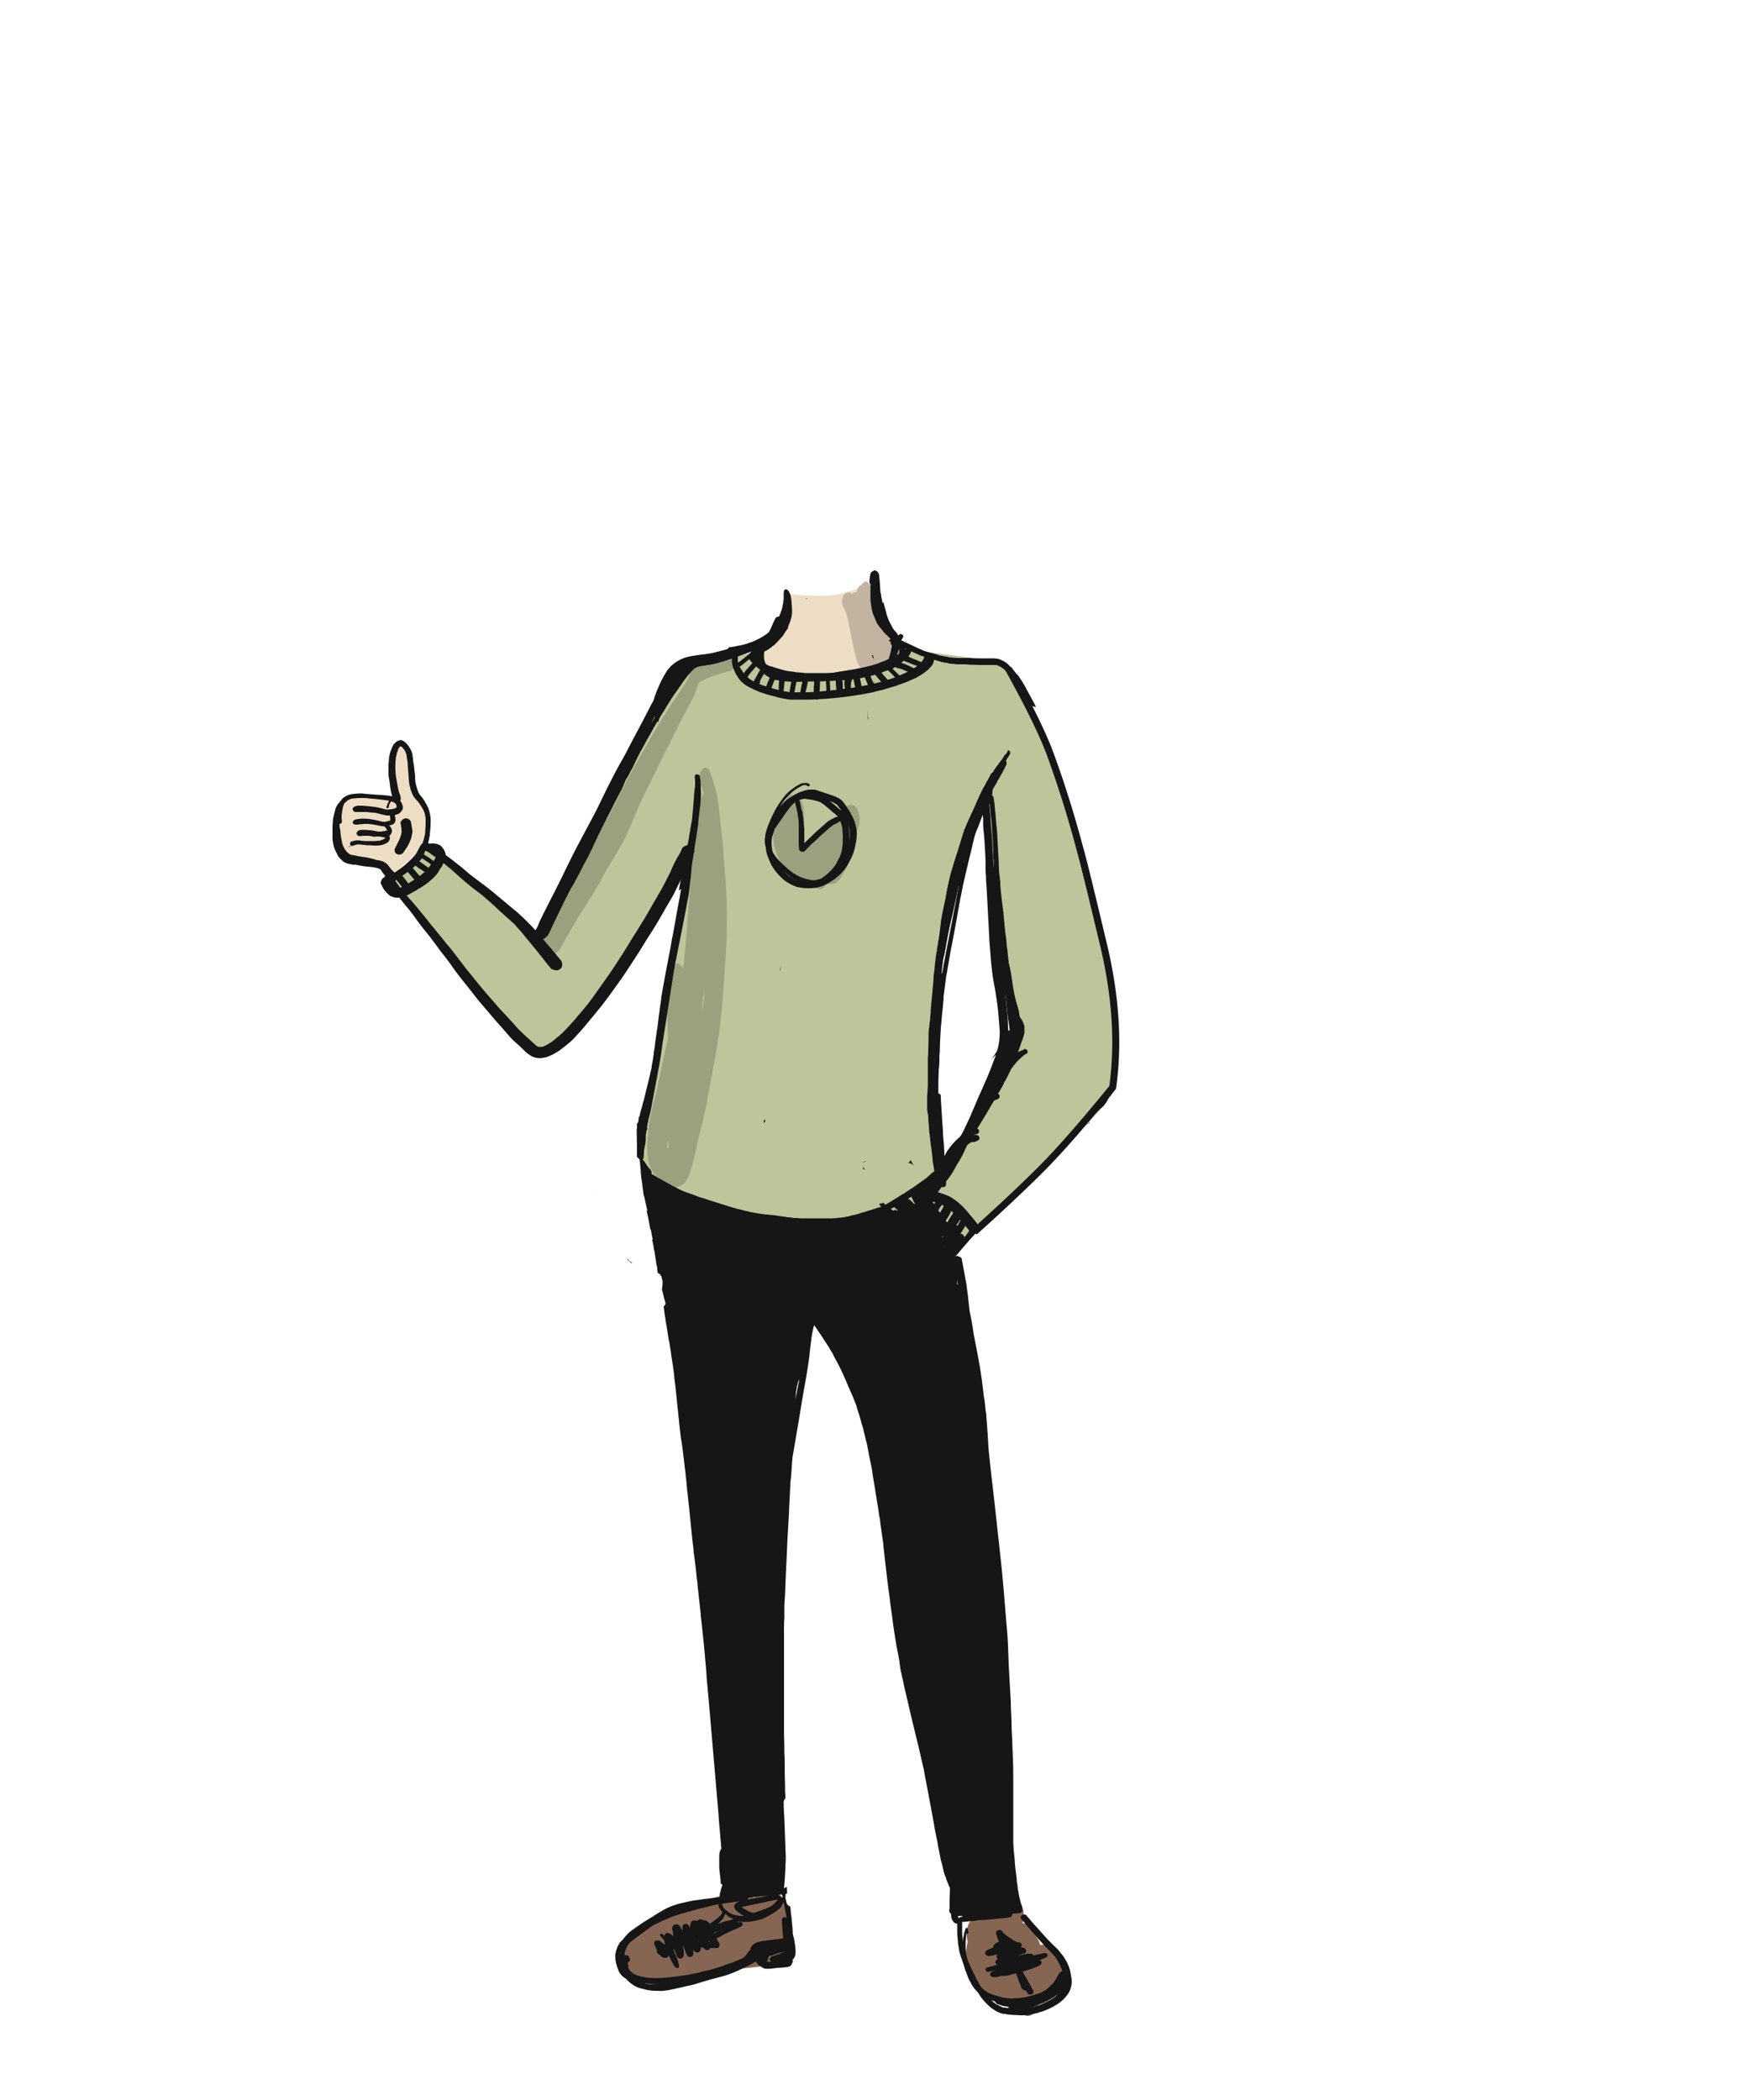 <svg width="500" height="600" xmlns="http://www.w3.org/2000/svg"><g fill="none" fill-rule="evenodd"><path d="M224.2 169.6c7.564.829 12.964.829 16.2 0a52.92 52.92 0 009.6-3.5c-.024 4.229.526 7.862 1.65 10.9 1.124 3.038 3.324 5.838 6.6 8.4-5.133 5.8-13.338 8.533-24.613 8.2-11.275-.333-17.104-2.783-17.487-7.35 3.682-3.41 5.978-6.056 6.887-7.936.91-1.881 1.297-4.786 1.163-8.714zm-109.22 42.547c.703-.397 1.727 2.042 3.07 7.319.323 1.27-.54 2.957-.209 4.44.39 1.748 3.552 4.967 4.434 8.294.46 1.739.46 4.605 0 8.6l-10.534 9.683c-.72-1.646-1.7-2.724-2.941-3.233-3.135-1.286-8.957-1.625-10.45-3.084-2.379-2.326-3.058-5.248-2.037-8.766.186-4.786 1.248-7.553 3.187-8.3 1.939-.747 6.672-.214 14.2 1.6-1.288-5.49-1.854-9.234-1.7-11.228.154-1.995 1.148-3.77 2.98-5.325z" fill="#EEDDC5"/><path d="M215.1 186.6c-13.6 1.567-20.4 2.867-20.4 3.9s-14 26.667-42 76.9l-28.85-25.7-13.05 9.6 43.366 51.041c7.984-6.175 14.496-12.756 19.534-19.741 5.038-6.985 12.565-19.869 22.58-38.65l-13.838 84.15c2.789 11.1 16.487 18.433 41.095 22 24.609 3.567 39.696-1.567 45.263-15.4-1.326-27.774-1.16-48.717.5-62.83 1.66-14.112 5.66-28.602 12-43.47l7.369 66.443L270.79 332.5l-5.391 10.45 9.604 10.9c26.53-23.567 40.363-36.783 41.496-39.65.75-1.897 5.855-16.727-3.085-52.625-2.152-8.644-5.418-25.737-13.415-46.275-2.217-5.693-6.65-14.426-13.3-26.2l-28.1-3.6c-4.033 5.2-11.567 7.952-22.6 8.255-11.033.303-18-2.082-20.9-7.155z" fill="#BDC59A"/><path d="M246.8 166.444c-.3.173-.6.43-.7.69-.3.085-.5.257-.7.516-.1.172-.3.43-.4.602-.1.345-.2.603-.3.947-.2 0-.5 0-.8.173-.2.086-.4.258-.5.43-.1-.172-.3-.258-.5-.43-.6-.259-1.2 0-1.6.344-.3.43-.5.86-.6 1.291 0 .259-.1.603-.1.861 0 .517.1 1.033.3 1.55.4.775.8 1.463 1 2.324.6 1.98.9 4.047 1.3 6.113.4 2.066.9 4.132 1.4 6.113 0 .172.1.43.2.602.1.345.2.775.4 1.12.1.344.4.602.6.946.3.345.8.69 1.3.775.5 0 .9-.258 1.2-.602.1.258.3.43.4.688.3.345.7.603 1.2.603.6-.086 1.2-.172 1.9-.344.4-.086.7-.259 1.1-.43.3-.173.6-.26.9-.431.7-.345 1.2-.775 1.6-1.292.2-.258.3-.43.5-.688.2-.345.5-.69.6-1.034.3-.602.4-1.377.4-2.066 0-.602-.1-1.119-.4-1.722-.2-.516-.7-1.119-1.4-1.205l-.3-.775c-.4-1.033-.9-2.066-1.4-3.1-.8-1.807-1.6-3.615-2.4-5.509-.6-1.378-1.2-2.755-1.7-4.132-.2-.69-.4-1.464-.7-2.153-.2-.516-.8-1.119-1.5-1.119.1.172-.1.258-.3.344" fill="#C2B4A1"/><path d="M224.9 227.9c-.3.4-.6.9-.8 1.4-.2.4-.4.9-.4 1.4-.1.4-.1.9-.1 1.3 0 .3-.1.5-.1.8 0 .3-.1.6-.1.8-.2 0-.4.1-.6.2-.7.5-1.1 1-1.4 1.8-.4 1.1-.5 1.7-.5 2.9v.6c.1.7.1 1.4.2 2.1.2.9.4 1.7.7 2.5.2.6.4 1.2.7 1.7.6 1.3 1.3 2.6 2.1 3.8.3.4.7.9 1.1 1.3.5.6 1 1.1 1.7 1.5.6.4 1.3.5 2 .6.3 0 .5 0 .8-.1.5-.1 1.1-.3 1.5-.5.2-.1.3-.2.5-.4.4 1.2 1.3 3 2.9 2.2.5-.3.8-.7 1.1-1.2.4 0 .8.1 1.2 0 .5 0 1.1-.2 1.5-.4.3-.3.6-.6.9-.8l.2-.2c.3-.4.6-.9.8-1.4.7-1.2 1.4-2.4 1.8-3.7.3-.9.6-1.9.8-2.8.2-.9.3-1.9.6-2.8.2-.7.3-1.3.5-2l.3-.9c.1-.2.1-.4.2-.6.2-.5.3-1 .5-1.5.2-.9.2-1.8 0-2.7-.1-.4-.2-.8-.4-1.2-.2-.6-.6-1.1-1.2-1.5-.3-.1-.5-.1-.8-.2-.6.1-1.1.3-1.4.8-.6 1.1-1.3 2.1-1.9 3.2-.2-.1-.5-.2-.7-.2-.5.1-.9.2-1.2.5-1 .8-1.9 1.6-2.8 2.5l-.1.1c-.2 0-.4.1-.6.2-.8.5-1.5 1-2.2 1.6-.6.5-1.1 1-1.6 1.5-.9 1-1.3 2.5-1.3 3.8h-.1v-.1c.1-.3.1-.7.2-1 .2-1.2.3-2.5.3-3.7 0-.7.1-1.5.1-2.2v-3.4c0-.4 0-.8-.1-1.2 0-.6-.1-1.1-.1-1.6-.1-.5-.2-.9-.4-1.4-.3-.8-.9-1.9-1.9-2-.2-.1-.5-.2-.8-.2-.8 0-1.3.3-1.6.8m-23.6-38.3l-1.5.6c-.2.1-.5.2-.7.3-.6.3-1.1.7-1.5 1.2-.3.5-.5 1-.7 1.5-.1.3-.2.5-.4.8-.1.3-.3.5-.4.8-1.2 2-2.6 4-3.9 5.9-1.3 1.9-2.5 3.9-3.7 5.9-.6 1-1.3 2-1.9 3.1-.6.9-1.1 1.9-1.6 2.8-1.3 2.2-2.6 4.4-3.8 6.6-1.3 2.3-2.5 4.6-3.7 7-1.1 2.2-2.1 4.3-3.3 6.5-1.1 1.8-2.2 3.6-3.4 5.4-1.3 1.9-2.3 3.9-3.4 5.9-1.2 2-2.5 4.1-3.7 6.1-.6 1-1.3 1.9-1.9 2.9-.6 1-1.2 2.1-1.8 3.1-1 1.6-1.9 3.3-2.7 4.9-.3.6-.7 1.2-1 1.9-.1.3-.3.5-.4.8-.1.2-.1.3-.2.5-.2.7-.3 1.1-.5 1.6-.2 1.3-.1 2.2 0 3.4.1.9.5 1.8 1 2.5.3.2.5.5.8.7.6.4 1.2.4 1.8 0 .5-.2.8-.6 1.1-1 .1-.3.3-.5.4-.8l3.3-5.7c.6-1 1.2-2.1 1.8-3.1.6-1 1.3-1.9 1.9-2.9 1-1.7 2.1-3.3 3.1-5 1.1-1.9 2.1-3.8 3.1-5.6 1.4-2.4 2.9-4.7 4.2-7.1.6-1 1.1-2.1 1.6-3.2.5-1.2 1-2.3 1.5-3.5 1-2.3 1.9-4.6 3-6.8 1.1-2.3 2.3-4.6 3.4-6.9.5-1 .9-1.9 1.4-2.9l1.8-3.6c1.2-2.3 2.3-4.5 3.4-6.8.9-1.9 1.9-3.7 2.9-5.5.5-1 1.1-2.1 1.6-3.1l.6-1.5.3-.9.3-1.2c.3-.2.6-.4 1-.6.3-.2.6-.3.9-.5.7-.3 1.3-.5 2-.8 1.4-.5 2.9-1 4.3-1.4.3-.1.6-.2.9-.2.3 0 .6-.2.7-.4.4-.5.5-1.2.5-1.8 0-.4-.1-.9-.2-1.3-.1-.2-.2-.3-.3-.5-.2-.3-.4-.4-.7-.4-2.4.7-4.9 1.4-7.3 2.3m-4 63.7v-.9.9m-6.4 72.3v.9c0 .5.1 1 .1 1.4v.2l-.4-.4v-1c.2-.4.3-.7.3-1.1m10.3-42.1c.1-.3.2-.6.2-.9-.1 1-.2 1.9-.3 2.9-.1 1.2-.3 2.3-.4 3.5v-2.4c.1-.5.1-1 .1-1.5v-.1c.2-.5.3-1 .4-1.5m-.7-63.5c-.3.4-.5.9-.6 1.4-.2.9-.1 1.8.2 2.6.4.9.7 1.9 1 2.8-.4.4-.7 1-.9 1.5-.2.6-.4 1.3-.5 1.9 0 .3-.1.6-.1 1-.2 1.3-.4 2.7-.5 4-.3 2.5-.5 5-.8 7.4-.2 2.3-.6 4.7-.8 7-.1 1.1-.2 2.2-.3 3.2-.2 1.7-.3 3.4-.4 5 0-.3 0-.5.1-.8-.3 3.2-.5 6.4-.7 9.6-.3 3.5-.7 6.9-1 10.4v-.1c-.2-.6-.5-1-1-1.4-.4-.3-.9-.3-1.3 0-.2.2-.4.4-.6.5-.4.6-.6 1.2-.8 1.9-.3 1.2-.5 2.5-.7 3.7-.2 1.5-.2 3.1-.2 4.6 0 2.4 0 4.7.1 7.1 0 1.3.1 2.5.1 3.8-.1.3-.1.5-.2.8-1.2 4.8-2 9.7-3.2 14.5-.6 2.4-1.3 4.9-1.7 7.3-.2 1.2-.4 2.5-.5 3.7-.1 1.1-.2 2.3-.3 3.4v1.2c0 .9.1 1.8.2 2.7.1.9.3 1.7.6 2.6.2.6.6 1.2.9 1.7.1.1.2.2.2.3.4.5 1 1 1.5 1.4.4.4.8.7 1.2 1.1.2.2.5.4.7.5.3.2.6.4.9.5.6.2 1.3.5 2 .4.5 0 1-.3 1.5-.5.6-.3 1-.8 1.4-1.2 0-.1.1-.1.1-.2.3-.4.5-.9.7-1.3 0-.1 0-.1.1-.2 0-.1.1-.3.1-.4.5-1.5.9-3 1.3-4.5.3-1.2.6-2.4.8-3.6.5-2.3 1.1-4.7 1.7-7 .6-2.4 1.1-4.9 1.5-7.4.9-4.8 1.9-9.5 2.6-14.3.4-2.4.8-4.8 1-7.3.3-2.9.6-5.9.8-8.8.2-2.4.3-4.9.5-7.3.2-2.5.3-5 .4-7.4.1-4.9.1-9.9-.2-14.9-.2-2.6-.4-5.1-.6-7.7-.2-2.6-.4-5.3-.7-7.9-.2-1.8-.4-3.7-.6-5.5-.1-1.4-.3-2.8-.6-4.2-.4-2.4-1.2-4.8-2.1-7.2-.1-.4-.4-.8-.8-1-.2-.1-.3-.1-.5-.1-.4.1-.7.3-1 .7" fill="#9BA17F"/><path d="M217.647 539.8c-.109.1-.217.1-.325.2-.324.2-.757.6-1.082.9-.324.4-.649.8-.757 1.3-.324-.2-.649-.4-.973-.5-1.298-.5-2.704-.7-4.11-.7-1.082 0-2.164.3-3.138.5-1.298.2-2.596.5-3.894.9-1.73.4-3.46.9-5.192 1.4-.54.2-1.081.3-1.622.5-.65.2-1.298.4-1.839.6-.865.3-1.73.6-2.488.9l-2.92 1.2c-1.623.7-3.245 1.4-4.76 2.2-.973.5-1.947 1-2.812 1.6-.541.4-1.082.8-1.623 1.3-.324.3-.649.8-.973 1.1-.541.7-.757 1.6-.757 2.4v.7c-.757 1.3-1.082 2.9-1.082 4.3 0 2 .54 4.3 2.488 5.6.649.5 1.406.4 2.163.2.974-.3 1.947-.5 2.92-.9.109-.1.325-.1.433-.2.109.3.217.6.325 1 .216.4.433.8.757 1.2.433.6 1.082 1 1.947 1.1.65-.1 1.298-.3 1.839-.4l1.947-.3c1.514-.3 3.137-.7 4.543-1.2 1.19-.4 2.38-.8 3.678-1.2 1.406-.4 2.704-.8 4.11-1.2.974-.3 2.055-.6 3.029-.9 1.19-.3 2.38-.6 3.678-.8 1.298-.2 2.704-.4 4.002-.5.865-.1 1.839-.2 2.704-.3.433-.1.865-.1 1.298-.2.649-.2 1.298-.3 1.947-.6.433-.2 1.19-.9 1.298-1l.216-.2c.108-.1.217-.2.325-.4.432-.5.757-.9 1.081-1.4.433-.7.866-1.3 1.082-2 .325-.7.541-1.4.65-2.1.107-.3.107-.6.215-1 .217-1.1.325-2.1.325-3.2 0-.9-.108-1.8-.216-2.6-.109-.5-.433-1.6-.541-1.8-.108-.2-.217-.5-.325-.7-.54-1-1.19-2-2.055-2.9-.433-.5-.973-.9-1.514-1.4-.541-.5-.974-.6-1.84-.8h-.432c-.649-.1-1.19.1-1.73.3m71.553 3.226c-1 .103-1.9.413-2.9.723-.9.31-1.8.62-2.6 1.034-1.2.517-2.3 1.137-3.4 1.757-.6.31-1.2.724-1.8 1.034-1.3.93-2 2.274-2.2 3.721-.2 1.137-.2 2.378.2 3.515 0 .103-.1.206-.1.31-.1.413-.2.723-.2 1.137-.2 1.034-.3 2.17-.2 3.204 0 .93.1 2.171.4 3.101.3 1.034.5 1.964.9 2.895.3.826.8 1.55 1.2 2.377l.6.93c.7.93 1.8 1.758 2.9 2.274 1 .517 2.1.827 3.2 1.137.7.207 1.2-.103 2-.31 0 0 .1 0 .2-.103.7.62 1.4 1.24 2.1 1.757.2.207.5.31.7.517.3.31.6.517.8.724l.9.62c.1.103.3.207.4.207.4.206.8.31 1.2.413h.2c.9-.103 1.5-.517 2-1.24.6-.93 1-1.964 1.2-3.101.1-.62.1-1.24.2-1.758.3-.103.6-.206.8-.31.9-.31 1.7-.517 2.6-.827.3-.103.7-.31 1-.413.4-.207.7-.62 1-1.034.6-.723.9-2.067 1.2-2.894.2-.62.2-2.067.2-2.067-.1-1.448-.1-2.171-.6-3.515-.3-.93-1-2.067-2-2.48-.6-.31-1.2-.414-1.8-.621-.4-.103-.9-.103-1.3-.103-.3 0-.6 0-1 .103-.1-.207-.1-.413-.2-.62-.2-.724-.6-1.447-1.1-1.964-.1-.207-.1-.31-.1-.414-.2-.413-.5-.93-.7-1.343-.2-.414-.7-.827-1-1.137-.5-.517-1.3-.724-2-.827.4-1.137.5-2.274.3-3.412-.1-.62-.3-1.343-.7-1.86-.2-.207-.5-.62-.7-.724-.4-.206-.8-.31-1.3-.31-.3-.207-.4-.103-.5-.103" fill="#866653"/><path d="M259.4 332.4c.1 0 .2-.1.3-.1.3 0 .5.1.7.2.3.2.5.4.8.6-.1-.1-.1-.2-.2-.2-.1-.1-.2-.2-.2-.4-.1-.1-.2-.3-.3-.4-.1-.2-.2-.4-.3-.7-.2.4-.5.7-.8 1m-12.1-.7c-.2 0-.4.1-.5.3-.1.1-.1.2-.1.3.1-.1.2-.3.3-.4.2-.1.4-.2.7-.2h-.4c.1 0 0 0 0 0m-.7 1.8v.5c.2 0 .4.1.5.2l.1.1-.6-.9c-.1-.1-.1-.2-.1-.3.1 0 .1.2.1.4M223.1 276c-.1.3-.1.6-.2.9v.4c.1-.1.1-.1.1-.2 0-.4.1-.7.1-1.1.1.1.1 0 0 0 .1-.1.1-.1 0-.1v.1m-4.8 44c0 .3-.1.6-.1.8.1 0 .1 0 .2-.1s.2-.2.2-.3v-.5h.1v-.1c-.2.1-.3.2-.4.2m58.5 32.8s0 .1.1.1h.1c.1 0 .2-.1.2-.2 0 0 0-.1-.1-.1h-.1c-.1.1-.2.1-.2.2m-97.6 7c.4.4.9.8 1.3 1.2 0 0 0-.1.1-.1l-.4-.4c-.3-.1-.6-.4-.7-.7l-.1-.1c-.1.1-.2.1-.2.1" fill="#161616"/><path d="M270.3 371.8l-.1-.4v-.2h.1c0 .4.1.7.1 1.1l-.1-.5zm1.8 7.6c.5 0 .9-.4.9-.9 0-.4-.1-.9-.1-1.3v-.2c0-.3-.1-.6-.1-.9v-.4c-.1-.5-.1-1.1-.2-1.6l-.1-.8c-.1-.9-.2-1.7-.2-2.5h.1l.1.5.1.4c.1.6.2 1.2.2 1.8 0 .2.1.4.1.7 0 .2.1.4.3.5.2 1 .4 2 .5 3 .6 3.5 1.1 7.1 1.6 10.6l.2 1.8c.1.8.2 1.6.3 2.5 0 .3.1.7.1 1v.1c.1.7.2 1.4.3 2 .1.8.2 1.5.4 2.3.2 1.3.4 2.7.7 4.1.2 1.1.3 2.2.4 3.3.1.7.2 1.5.3 2.2l.2 1.6c.2 1.4.4 3 .6 4.6.2 1.4.4 2.8.6 4.3v.1c.4 2.6.8 5.3 1.2 8l.2 1.3c.2 1.5.5 3.2.7 4.9.3 2 .5 4 .8 6l.5 3.8.1.5c.1.6.2 1.2.2 1.8l.1.5.4 3.5v.1l.1.6c.1.5.1 1.1.2 1.6v.4c.2 2 .4 4.1.6 6.2.2 2.1.4 4.3.5 6.4v.3l.3 4.8v.2l.1 1.2c.1 2.2.3 4.3.3 5.7.1 2.3.3 4.7.4 7.4v-.3c-.1-1.1-.3-2.1-.4-3.2v-.2c-.1-.9-.3-1.9-.4-2.9l-.1-.9-.1-.5c-.1-.6-.1-1.2-.2-1.8-.3-2.6-.6-4.9-.8-7-.1-.7-.1-1.3-.2-2v-.3l-.1-.9c-.1-.9-.2-1.7-.3-2.6v-.4c-.1-1.1-.2-2.3-.3-3.4-.1-1-.2-2.1-.3-3.1-.4-4.3-1.1-8.7-1.8-12.9-.1-.9-.3-1.9-.4-2.8l-.1-.5-.1-.5-.3-2.1-.9-6.9c-.6-4.3-1.1-8.7-1.7-13l-.3-2.1c-.4-3.3-.9-6.9-1.4-10.5-.2-1.3-.4-2.7-.5-4v-.2c-.1-.7-.2-1.4-.3-2.2-.2-1.8-.5-4-.9-6.1l-.1-.8-.2-1c0-.1 0-.2-.1-.3v-.2l-.1-.5-.1-.7c-.1-.7-.3-1.4-.4-2-.1-.3-.1-.5-.2-.8-.3-1.5-.6-3-1-4.6 0 .2 0 .2.1.2zm-2.2-23.6c.1 0 .1 0 0 0l.1.2v.1l-.1-.3zm-.6-2.3c-.1-.1-.1-.2-.1-.3h.1s.1 0 .1.1l-.1.2zm-14.8-8.1c.3-.2.6-.3 1-.5l.3.3c.1.1.2.2.3.2l.6.6c-.1 0-.2-.1-.2-.1-.1 0-.2-.1-.3-.1-.1-.1-.3-.1-.4-.1-.2 0-.4.1-.6.2-.3-.2-.5-.3-.7-.5zm6.4-1.7c-.2-.3-.5-.5-.7-.7-.2-.2-.5-.4-.8-.5l.7-.4.3-.2c.2.6.5 1 .7 1.5.1.2.2.4.4.6-.3 0-.5-.1-.6-.3zm3.7-2.9l-.6-.9c0-.1-.1-.1-.2-.2.5-.3 1.1-.7 1.6-1l.4-.3c.3-.2.7-.4 1-.7-.2.3-.3.6-.5.9l-.2.4-.6 1.2v.1l-.2.4-.1.1-.1.2c-.1.1-.1.2-.2.3l-.3-.5zm46-19.5l.4-.4.4-.4c0 .2-.1.3-.2.4l-.2.1c-.3.3-.7.6-1 .9l.6-.6zm-41.7-43.4l.3-2.4.2-2c.1-.4.1-.8.2-1.2v-.3c.1-.5.1-1 .2-1.5l.1-.6.1-.6v-.2c0-.1 0-.3.1-.4l1.2-6.6.2-.9.2-1.1c.1-.4.2-.8.2-1.2 0-.2.1-.4.1-.6l.3-1.2.1-.3.1-.4c.1-.4.2-.7.3-1.1l.2-.7c.2-.9.5-1.8.7-2.7l.3-1 .3-1c.1-.4.2-.8.3-1.1.1-.2.1-.3.2-.5.2-.8.5-1.6.8-2.6-.1.5-.3 1-.4 1.5-.1.4-.2.9-.3 1.3-.1.3-.2.7-.2 1 0 .2-.1.3-.1.5l-.1.4-.4 1.7c-.1.2-.1.4-.1.7v.2l-.3 1.3-.2 1-.1.5c-.1.7-.3 1.5-.4 2.3-.5 2.4-.9 4.8-1.4 7.2-.5 2.4-.9 4.8-1.4 7.2-.2.9-.3 1.8-.5 2.6l-.2 1.2-.2 1.2-.1.4-.1.3-.2-.3zm.9 53.2v-2c0-.6-.1-1.2-.1-1.9l-.1-1c-.1-1.1-.2-2.3-.2-3.4l-.1-1.1c-.2-2.6-.3-5.3-.5-7.9v-.7c0-.4-.3-.6-.7-.7v-3.2c0-1 .1-2.1.1-3.1 0-.4 0-.8.1-1.1 0-.5.1-1.1.1-1.6v-.9c0-.7 0-1.3.1-2 0-1 .1-2.1.1-3.1.1-1.2.1-2.4.2-3.6 0-.3 0-.6.1-.9l.1-1.3.1-1.2c.1-.9.2-1.9.3-2.8l.1-1.2.1-1.2v-.4c0-.3 0-.5.1-.8.2-1.3.3-2.7.5-4 .1-.8.2-1.6.4-2.3 0-.2.1-.5.1-.7.4-2.1.7-4.3 1.1-6.3l.2-.9c.3-1.4.5-2.9.8-4.3l.4-2.1c.2-1 .3-1.9.5-2.9l.6-3.3.4-2 .4-2.1c.1-.3.1-.6.2-.8 0-.1.1-.3.1-.4v-.1c.2-.7.3-1.4.5-2.2.2-.8.4-1.7.6-2.5l.2-.9.4-1.6.4-1.6c.2-.7.3-1.5.5-2.2l.3-1.2c.1-.3.1-.6.2-.8.2-.6.4-1.3.7-1.9l.1-.2.2-.5.9-2.4c.2-.6.5-1.2.7-1.8 0-.1.1-.2.1-.3 0-.1 0-.1.1-.2l.2-.3.4-.8c.1-.3.2-.6.4-.8 0-.1.1-.1.1-.2.1.2.2.3.3.4l.1.1.3 3.3.1.9c.1.9.2 1.8.2 2.7v.1c0 .4.1.8.1 1.1.1 1 .1 2.1.2 3v.8c.1.9.1 1.8.1 2.7 0 .4 0 .8.1 1.2 0 .9.1 1.9.1 2.8v.7c0 .8.1 1.4.1 2.1v.1c0 .6.1 1.2.1 1.9s.1 1.3.1 2c0 .6.1 1.1.2 1.7v.3c.1 1.3.3 2.6.4 3.6.2 1.8.4 3.6.6 5.3v.1l.1.5c.1.7.1 1.4.2 2 .1.7.1 1.4.2 2.1 0 .4.1.9.1 1.3l.2 1.6c.1.8.2 1.6.2 2.4.3 2.8.6 5.5.8 8.2.1 1.3.3 2.7.4 4 .1 1.3.3 2.6.5 3.8.1.5.1 1 .2 1.5 0 .2.1.4.1.6 0 .2.1.4.1.7-.2.3-.5.7-.7 1-.1.1-.2.2-.2.3-.1.2-.3.4-.4.6l-.1.1c-.2.2-.4.5-.5.7-.9 1.2-1.7 2.4-2.5 3.6-.3.5-.7 1-1.1 1.5l.8-.8.4-.4c1.1-1 2.2-2 3.3-2.9l.2-.2-.2.4-.3.5c-.3.5-.5 1-.7 1.5l-.2.3c0 .1-.1.2-.1.2-.1.2-.2.3-.2.5l-.2.5-.2.5-.2.4c-.2.4-.4.9-.6 1.4l-.4.8-.7 1.5c-.1.1-.1.2-.2.3l-.1.1-.3.6-.4.6-.3.6c-.2.3-.4.7-.6 1l-.4.8c-.5 1-1.1 2-1.6 3-.6 1.1-1.3 2.5-2 3.9-.7 1.3-1.3 2.6-2 3.9-.1.2-.2.4-.3.7-.2.4-.4.9-.7 1.3l-.3.7-.7 1.4c-.6 1.1-1.1 2.2-1.7 3.2l-.4.7c-.4.8-.8 1.5-1.2 2.3-.1 0-.1 0-.2.1-.6-.6-.6-.8-.6-1.1zm-19.5-161.5v.2l.1 1.4c0 .2.1.5.1.7 0 .1 0 .2.1.3v.4c0 .2.1.5.1.7l.1.4.2.3c.1.5.2 1 .3 1.4.2.8.4 1.6.5 2.3.1.3.1.6.2.9v.2c.1.3.2.7.3 1 .1.3.3.6.5.7.1.1.2.1.2.1.3.5.6.9 1 1.4.1.2.3.4.5.6-.1 0-.1.1-.2.1-.1.1-.3.2-.4.4.4.1.8.4 1 .7.2.3.5.6.7.9.1.1.1.2.2.3.2-.3.4-.6.5-.9l.2.1.1.1c.1.1.2.1.4.2l1.2.6h.1c.3.2.6.3 1 .5.5.2 1 .5 1.5.7l.2.1c.4.2.7.3 1.1.5l.3.1.1.1c.3.1.7.3 1.1.4l.4.1.9.3c.5.2 1.1.3 1.6.5.4.1.7.2 1.1.3l.2.1h.1c.3.1.7.2 1 .3.2 0 .3.1.4.1.1 0 .2 0 .4.1h.2l.6.1.3.1c.1 0 .3 0 .4.1h.3c.3 0 .6.1 1 .1.3 0 .7.1 1 .1h1.8c.5 0 1 0 1.5.1h.2c1 0 2.1.1 3.1.1h4.5c.1 0 .2.1.4.1.4.2.9.4 1.3.7.5.3.9.7 1.3 1.2.4.4.8.9 1.2 1.3l.1.1c.4.5.8 1 1.2 1.6l1.2 1.8.2.4c.3.5.6 1.1.9 1.6.4.7.7 1.4 1.1 2.1l.2.3c.2.4.5.9.7 1.4l.1.1c.3.6.6 1.3 1 1.9.6 1.2 1.3 2.5 2 4 .2.4.4.8.5 1.2.1.3.3.7.4 1v.1c.4 1 .8 2 1.1 2.8.6 1.6 1.1 3.2 1.7 4.9.3.8.6 1.7.9 2.9l.6 2.1v.1l.1.5c.2.6.3 1.2.5 1.8l.2.8c.2.5.3 1.1.5 1.6v.1l.2.6.1.2c.5 1.6 1 3.2 1.4 4.9l.6 2.4c.3 1 .5 2.1.8 3.1.3 1.3.7 2.7 1 4v.1l.4 1.4c.2.7.3 1.4.5 2v.1c.3 1.1.5 2.1.8 3.2.2.6.3 1.2.5 1.8l.2.9c.2.9.5 1.8.7 2.6v.1c.2.8.5 1.6.7 2.4v.2c.2.7.4 1.5.7 2.2l.2.5c.6 2 1.1 3.6 1.6 5 .1.2.1.5.2.7 0 .1.1.2.1.4l.2.8.2.8c.1.3.1.5.2.8v.1c0 .1 0 .2.1.3l.1.6.2.8c.1.6.2 1.2.4 1.8.1.3.1.6.2.8.1.5.2 1.1.3 1.6v.2l.2.8c.3 1.6.6 3.2.8 4.9.1.9.2 1.7.3 2.7 0 .3.1.5.1.8v.6c0 .4.1.7.1 1.1.1.7.1 1.4.2 2.1v.1c.1 1.2.2 2.5.3 3.7.1.6.1 1.2.2 1.8l.1.7c0 .3 0 .6.1.9v1.5c0 1.1.1 2.1.1 2.9v6.2c0 .1 0 .3-.1.4v1.2c0 .1 0 .3-.1.4 0 .1 0 .2-.1.3v.1c-.1.3-.1.6-.2.8l-.4 1.3c0 .1-.1.3-.2.4 0 .1-.1.1-.1.2l-.1.3-.1.3-.2.4-.2.4h-.1c-.2 0-.3.1-.4.2l-2.1 2.4-.5.6-.5.6-.1.1-.3.3c-.3.4-.7.7-1 1.1-.7.8-1.5 1.6-2.2 2.3l-.7.7c-2 2-4 4.1-5.9 6.2l-.3.3-.2.2-3.3 2.7-1.7 1.4v.3l1-.8c.9-.7 1.7-1.4 2.6-2.1-.4.5-.9.9-1.3 1.4l-2.1 2.2-1 1-.4.4-.4.4-1.1 1.1-.6.6c-.4.4-.8.8-1.3 1.2l-.7.7-2.5 2.5-.4.4-1.6 1.5c-1.1 1-2.3 2-3.7 3.3-.4.4-.8.7-1.3 1.1l-1.2.5-.2.2-.4.4-.5.5-.5.5c-.4.4-.9.9-1.3 1.4l-.3.4c-.5.5-.9 1-1.4 1.5l-.5.5c-.3.4-.7.8-1 1.2 0-.1 0-.3-.1-.4 0-.2-.1-.4-.1-.5-.2-.5-.5-1.1-1.1-1.2h-.5V351c0-.1 0-.2-.1-.3-.1-.1-.1-.2-.2-.3-.1-.1-.3-.2-.4-.3-.2-.1-.4-.1-.6-.1-.1 0-.3 0-.4.1-.3.1-.5.2-.8.4l-.2-.2-.1-.2c-.2-.2-.4-.4-.5-.6-.1-.1-.1-.2-.2-.3-.1-.2-.3-.3-.4-.5l-.4-.5-.4-.5c-.1-.2-.3-.4-.4-.5v-.1c-.3-.4-.5-.7-.8-1.1-.3-.4-.6-.8-.8-1.2-.1-.2-.2-.3-.3-.5-.2-.3-.5-.7-.7-1l.5-.9.5-.9.1-.2c.2-.4.4-.8.7-1.2 1.7-2.9 3.2-5.5 4.6-7.9.5-1 1.1-1.9 1.6-2.9l.4-.8c.3-.5.5-.9.7-1.4.4-.7.8-1.4 1.1-2.1.8-1.4 1.6-2.8 2.3-4.1.2-.4.5-.8.7-1.3l.3-.6c.2-.4.5-.8.7-1.2l.4-.7 1.8-3 .3-.5c.2-.3.4-.6.5-.9.5-.9 1.1-1.8 1.6-2.7.4-.8.8-1.4 1.1-2l.7-1.3.2-.4.2-.3 1.8-3.3c.8-1.5 1.5-2.7 2.1-3.8.4-.7.6-1.3.9-2 .1-.3.2-.6.3-1 .1-.3.1-.5.2-.8v-1.9l-.3-.9c-.1-.1-.1-.3-.2-.4-.2-.5-.5-.9-.8-1.3-.2-.2-.4-.3-.7-.3-.2 0-.4 0-.5.1-.2.1-.3.3-.4.5v.2c0 .1.1.3.2.4v.2c.1.2.2.5.3.6.1.3.3.8.4 1.2v.9c0 .2 0 .4-.1.6 0 .2-.1.3-.1.5v.2l-.3.9c-.2.6-.6 1.3-.8 1.8-.3.5-.6 1.1-.9 1.6l-.1.2c-.3.5-.5 1-.8 1.4-.4.8-.9 1.6-1.3 2.4-.5.9-.9 1.7-1.4 2.6l-.6 1.1c-.7 1.3-1.4 2.5-2.2 3.8-1.4 2.3-2.7 4.6-4 6.9l.5-1 .5-1c.2-.4.4-.7.6-1.1l.3-.5.3-.6.6-1.2.3-.6c.5-1 1.1-2.1 1.6-3.1v-.1c.4-.8.8-1.6 1.2-2.3.1-.1.1-.2.2-.3l.1-.1c.2-.4.4-.9.6-1.3l.1-.2c.2-.5.5-1 .7-1.5l.1-.2.5-1.2.1-.2c.1-.1.1-.3.2-.4l.4-.8.5-1.2c.1-.1.1-.2.2-.3l.1-.1.4-.8.2-.4c.2-.5.5-.9.7-1.4.2-.2.3-.4.5-.6.2-.3.4-.5.5-.8l.1-.1c.1-.1.2-.3.2-.4v-.5c-.3-2.3-.6-4.8-.9-7.3-.2-1.9-.4-3.8-.6-5.6v-.1c-.1-.8-.2-1.6-.3-2.3-.3-2.7-.6-5.5-.8-7.6l-.1-.6c-.1-1.2-.2-2.4-.4-3.6-.2-1.4-.3-2.7-.4-4-.1-.9-.2-1.8-.3-2.8l-.1-.9c-.2-1.3-.3-2.6-.5-4.1-.1-.9-.2-1.9-.2-2.8v-.3c0-.2 0-.5-.1-.7 0-.4-.1-.8-.1-1.1l-.1-.7c0-.4-.1-.8-.1-1.2v-.6c0-.7-.1-1.4-.1-2.1v-.2c-.1-1.8-.2-3.7-.3-5.5l-.1-2.1c0-.4-.1-.8-.1-1.1v-.1c0-.2 0-.4-.1-.6-.1-1.2-.2-2.5-.3-3.8l-.1-.6v-.3c-.1-1.1-.2-2.3-.4-3.4 0-.2-.1-.4-.2-.5-.1-.1-.1-.1-.2-.1v-.5c0-.4.1-.7.1-1.1v-.2c.4-.7.8-1.3 1.2-2v-.1c1-1.7 2-3.4 2.8-5.2v-.6c-.1-.2-.2-.3-.4-.4-.1 0-.2-.1-.3-.1-.3 0-.6.2-.7.4-.4.8-.8 1.6-1.2 2.2.2-.7.4-1.3.7-1.9-.3.4-.5.7-.8 1.1-.2.2-.3.5-.5.7-.1.2-.3.5-.4.7-.1.2-.3.4-.6.4l-.3 1.2c0 .1-.1.3-.1.4v.2c-.1.2-.1.4-.2.7l-.2.3c-.2.3-.4.7-.6 1l-.3.5c-.1.2-.3.4-.4.7-.1.1-.1.3-.2.4 0 .1-.1.1-.1.2l-.3.5-.3.6-.1.1c-.1.1-.1.2-.2.3l-.4 1-.5 1c0 .1 0 .1-.1.2 0 .1-.1.2-.1.3-.1.2-.2.5-.3.7-.2.6-.5 1.2-.7 1.8-.2.4-.3.8-.5 1.2l-.2.5c-.2.5-.4 1-.5 1.5-.1.2-.1.3-.2.5-.1.4-.2.7-.4 1.1l-.3.9-.4 1.1c-.1.4-.3.8-.4 1.2-.2.6-.4 1.1-.5 1.7l-.3 1-.3 1c-.1.4-.2.7-.4 1.1l-.2.5c-.2.5-.3.9-.4 1.3l-.2.6-.1.5-.1.2c0 .1-.1.3-.1.4l-.5 1.8c-.5 1.8-.9 3.6-1.4 5.4 0 .1-.1.3-.1.4-.1.4-.2.7-.3 1.1 0 .2-.1.4-.1.6l-.3 1.2-.3 1.6-.3 1.6-.1.7c-.2.9-.3 1.8-.5 2.7l-.4 2.1c-.1.4-.1.8-.2 1.1 0 .2-.1.4-.1.6-.1.5-.2 1-.2 1.5l-.1.4c-.1.4-.1.8-.2 1.2-.2 1.4-.3 2.6-.4 3.7 0 .3-.1.6-.1.8-.1.7-.2 1.5-.2 2.3-.1 1.2-.2 2.4-.3 3.5-.2 1.9-.4 3.7-.5 5.6l-.1 1.4c0 .4-.1.8-.1 1.2l-.1.5c0 .4-.1.8-.1 1.2l-.1.5c0 .4-.1.8-.1 1.2v2.1c0 1.2-.1 2.3-.1 3.3 0 .6 0 1.1-.1 1.7v8.1c0 .5-.1 1-.1 1.6 0 .4-.1.9-.1 1.3v3.9c0 .2 0 .3.1.5v.2c.1.3.1.6.2.9v.1c0 1 .1 2 .2 3 0 .5.1 1 .1 1.5 0 .2 0 .4.1.7.1.6.1 1.2.2 1.8 0 .3.1.5.1.8 0 .5.1 1 .2 1.5.1.8.2 1.6.3 2.5v.3c0 .3.1.6.1.9l.2 1.2.2 1.2c0 .1 0 .3.1.4-.3.2-.5.4-.8.6-.1.1-.3.2-.4.4-.2.1-.3.3-.5.4l-.1.1c-.2.2-.4.4-.7.6-1.4 1-2.6 1.9-3.8 2.7l-.8.5-1.6 1.1-.6.3c-.1.1-.2.1-.3.2l-.8.5-.8.5c-.7.4-1.3.8-1.8 1.1-.2.1-.4.3-.7.4l-.4.2c-.2-.2-.3-.4-.5-.6-.1.1-.2.2-.4.2-.2.1-.4.1-.6.1h-.2l.1.2v.1c.1.2.3.4.5.6l-1.1.3c-.4.1-.8.3-1.2.4-.5.2-1.1.3-1.6.5l-.4.1-.2.1c-.2.1-.5.1-.7.2h-.2c-.1 0-.1 0-.2.1l-.2.1h-.1c-.2.1-.4.1-.6.2l-.4.1-.6.2h-.2c-.2 0-.3.1-.5.1l-.7.2-.7.2h-.2c-.3.1-.7.1-1 .2-.2 0-.5.1-.8.1h-.3c-.7.1-1.5.2-2.1.2h-8.9c-.3 0-.7 0-1-.1h-1.1l-.6-.1-.6-.1h-.3c-.2 0-.5 0-.7-.1-.2 0-.5-.1-.7-.1-.5-.1-1-.1-1.5-.2l-1.3-.2-1.2-.1c-.2 0-.5-.1-.7-.1h-.4l-.7-.1-.8-.1c-.2 0-.4-.1-.7-.1l-1.6-.3c-.6-.1-1.1-.2-1.7-.4h-.2c-.1 0-.2-.1-.4-.1-.1 0-.2 0-.2-.1-.2 0-.4-.1-.5-.1l-.8-.2-.5-.1-.7-.2-.7-.2c-1.7-.5-3.1-1-4.5-1.4-.5-.2-1-.3-1.5-.5h-.1l-.6-.2c-.6-.2-1.2-.4-1.7-.6h-.1l-.4-.1-.3-.1h-.1c-.2-.1-.3-.1-.5-.2-.4-.2-.9-.3-1.3-.5l-1.1-.4c-.2-.1-.4-.2-.6-.2h-.1c-.1 0-.2-.1-.2-.1l-.8-.3-.7-.3-.6-.3-1-.5-.3-.2h-.1l-.6-.3-.5-.3c-1.1-.6-2.2-1.2-3.2-1.8l-.6-.3-.1-.1c-.4-.2-.8-.5-1.2-.7l-.4-.3c.1-.2.1-.5 0-.7l-.2-.3c-.1-.2-.3-.4-.4-.5l-.1-.1-.1-.1c-.2-.2-.3-.4-.5-.7l-.2-.3c-.3-.5-.6-.9-1-1.4v-.1c.2 0 .3-.2.3-.3 0-1.1.1-2.1.1-3.2v-.6l.1-1.7c0-.5.1-1 .1-1.5v-.5h.1c.1 0 .2-.1.2-.1.2-.1.4-.3.4-.5.1-.3 0-.6-.2-.7-.1-.1-.3-.2-.4-.2.1-.8.2-1.6.4-2.6l.3-2.1.1-.4c0-.2 0-.3-.2-.4h-.1c.2-.7.4-1.5.6-2.2.2-.7.3-1.3.5-2v-.1l.2-.8.1-.5c.1-.3.2-.7.3-1.1l.2-.9.2-1.1v-.1c.1-.4.2-.7.2-1l.2-1.2.2-1c.1-.3.1-.6.2-.9v-.2l.4-2.3c.1-.9.3-1.8.4-2.5 0-.3.1-.6.1-.9v-.1c.1-1 .3-2.1.4-3 .1-.7.2-1.5.3-2.2 0-.4.1-.7.1-1.1l.3-2.1.2-1.1c.1-.6.2-1.1.2-1.7v-.3l.1-.9.1-.7c0-.1 0-.3.1-.4v-.1c0-.3.1-.6.1-.9l.6-3.6c.1-.8.3-1.7.4-2.4v-.2l.2-.8.1-.4.1-.5v-.1l.3-1.8.4-2.2c.3-1.5.5-3 .8-4.4.4-2.1.7-4.2 1-6.2v-.3l.4-2.5.3-2.1.1-.5c.1-.4.2-.9.2-1.3l.1-.7.1-.6c0-.3.1-.7.1-1l.1-.6v-.1l.3-2.1.1-.5.3-1.7.1-.4c.1-.3.1-.6.2-.9l.2-1.2v-.1c.1-.7.3-1.3.4-2 .1-.3.1-.5.2-.8.2-.8.3-1.6.4-2.4l.2-1.2.2-1.2v-.2c0-.3.1-.6.1-.9l.1-.6c.1-.9.2-1.9.3-2.9.1-1.1.2-2.2.3-3.6 0-.3 0-.6.1-.9v-1c0-.3 0-.7.1-1v-.7c0-.8.1-1.8.1-2.7 0-.1 0-.2-.1-.2-.1-.1-.2-.1-.3-.1-.2 0-.4.2-.4.4 0 .7-.1 1.5-.1 2.1v.5c0 .3 0 .7-.1 1l-.1.7c-.1.9-.1 1.8-.2 2.7-.1 1.3-.2 2.6-.3 3.6-.1.7-.1 1.4-.2 2.1l-.1.5-.1.5c-.1.8-.3 1.5-.4 2.3l-.2 1.1v.3l-.1.5-.1.5-.1.6c-.1.3-.1.6-.2.9v.1l-.4 1.8-.1.4c-.1.3-.1.6-.2.9l-.3 1.7-.4 1.8c-.1.4-.1.8-.2 1.2v.2l-.1.4v.1c-.1.4-.1.8-.2 1.2l-.2 1-.2 1.1c0 .3-.1.5-.1.8v.1l.6-.4c-.2 1-.3 1.9-.5 2.9l-.2 1c-.2.9-.3 1.8-.5 2.7-.2 1.3-.5 2.7-.7 4-.2.9-.3 1.8-.5 2.7l-.2.9c-.1.8-.3 1.6-.4 2.4-.2 1.2-.5 2.4-.7 3.6-.7 3.7-1.4 7.3-2 11v.4l-.2 1.3-.2 1.3v.2l-.3 2.1c0 .3-.1.6-.1.9-.1.8-.2 1.7-.3 2.5l-.1.4c-.1.7-.2 1.4-.3 2.2l-.2 1.3v.1l-.2 1.7c-.1.5-.2.9-.2 1.4l-.1.7-.2 1.3c-.1.4-.1.7-.2 1 0 .2-.1.4-.1.5v.4c-.1.3-.1.6-.2.9l-.2.8v.1c-.2.8-.4 1.6-.6 2.5l-.3 1.2-.3 1.2-.3 1.3c-.2.8-.4 1.7-.7 2.5v.2l-.6 2.1c-.1.4-.2.9-.3 1.3-.1 0-.2.1-.2.2v.2c0 .3-.1.5-.1.8l-.1.5-.3.3v.1c0 1.1 0 2.2.1 3.4l.3-.9c.3 0 .6-.1.8-.1 0 .3-.1.6-.1.9-.1.6-.2 1.5-.2 2.3-.1.7-.1 1.4-.2 2v.6c-.1-.2-.2-.4-.4-.5l-.1-.2v2.2c.1 0 .2.1.3.2.2.2.3.4.3.7.1 1 .2 2.1.3 3.1.1.7.1 1.4.2 2.1.2 1.5.4 3.1.6 4.6v.1h.1c.3 1.5.7 3 1 4.5l-.3-.4c.4 1.8.8 3.6 1.1 5.5.1.1.2.2.2.3.1.7.2 1.2.3 1.7l.2 1c-.1 0-.1 0-.2-.1 0 .1 0 .2.1.4.2.9.4 1.9.5 2.8l.1.1.1.9.3 1.9.1.8v.1c.2.6.3 1.1.3 1.7 0 .2 0 .3.1.5v.4l.6.3c.2.2.4.5.5.8l.3 1.2v.3c0 .5 0 1-.1 1.5v.3s0 .1-.1.1c0 .2.1.4.1.5.1.5.3 1.1.4 1.6.1.6.3 1.2.5 1.8.1.5-.1.9-.5 1.2l.2 1.5.3 1.9c.1.8.2 1.6.4 2.4v.1c.1.4.1.8.2 1.3.1.6.2 1.3.3 1.9l.1.6.1.3c.2 1 .3 2.1.5 3.1l.1.9c.3 1.8.6 3.7.8 5.6 0 .4.1.7.1 1.1.1.7.2 1.5.3 2.3l.2 2 .2 2 .6 5.7.1 1.1c.2 1.8.4 3.6.7 5.3l.2 1.4c.2 1.7.4 3.4.6 5v.1l.2 1.5c.2 1.8.4 3.6.5 5.1l.2 1.6.3 3 .1.8c.3 3 .6 5.9.9 8.9.1.8.2 1.6.3 2.5 0 .4.1.8.1 1.3l.3 2.1v.1c0 .3.1.5.1.8l.3 2.4v.1c0 .4.1.8.1 1.1v.1c.1.8.2 1.6.3 2.3v.3c.3 2.7.6 5.5.9 8.2v.3c.2 1.9.4 3.7.6 5.5.4 3.6.7 7.2 1 10.8l.1 1.7.6 6.5.6 7c.7 8.5 1.5 17.1 2.2 25.6l.1 1.6.1 1.1c.2 2.3.4 4.7.6 7l-.1.1c-.3.5-.5 1.2-.5 2v3.4l.1 1 .1 1 .1.6c0 .4.1.8.1 1.1v.6c0 .2.2.4.5.4v.1c-.1.3-.1.5-.2.7 0 .1 0 .2-.1.2v.1c-.1.3-.2.5-.2.8l-.1.3-.1.3c0 .2-.1.5-.1.8 0 .3 0 .6.1.9.2.3.7.5 1.4.6h.7c.3 0 .7 0 1.1-.1.8-.1 1.7-.2 2.4-.4.9-.2 1.8-.3 2.7-.5.3-.1.6-.1.9-.1.1 0 .3 0 .4-.1.3 0 .6-.1.9-.1h.3c.6-.1 1.3-.2 2-.2h1.3c.3 0 .6 0 .8-.1h.2c.2 0 .4 0 .6-.1.2 0 .4 0 .6-.1.4 0 .8-.1 1.1-.1h.7c.1 0 .3 0 .4-.1h.1c.2-.1.4-.1.6-.2 0-.6-.1-1.2-.1-1.9l-.6.3c-.1 0-.1.1-.2.1v-.1c.2-1.8.3-3.7.4-5.6v-.5c0-.6.1-1.3.1-2v-.9c-.1-3.6-.3-7.3-.4-10.9-.1-1.5-.2-3-.2-4.6 0-.4.2-.8.5-1.1 0-.6 0-1.2-.1-1.8v-1.8c0-1.2-.1-2.5-.1-3.8v-1.5c0-1.4 0-2.7-.1-4.1v-1.5c0-1.3-.1-2.7-.1-4V466c0-1.2 0-2.5.1-3.7v-3.7l.1-1.5.1-1.5c.1-1.7.1-3.4.2-5.1.2-3.6.3-7.1.5-10.9.1-2.3.3-4.6.4-6.9 0-.8.1-1.6.1-2.4v.1l.1-2 .2-4c0-.8.1-1.5.2-2.3.1-.9.1-1.7.2-2.6.2-4 .5-8 .7-12 .1-1.3.2-2.7.2-4l.1-1.3v-.7c0-.5.1-1 .1-1.5v-.2c0-.9.1-1.7.1-2.6v-.9c.1-1.4.1-2.8.1-4.2v-14.3c0-.4 0-.9-.1-1.3 0-.2 0-.5-.1-.7v-.4l-.1-1.3-.1-1.2c0-.3-.1-.7-.1-1 .2.3.5.5.7.8l.3.3.2.3.6.6.6.6.6.6c.2.2.4.5.6.7l.2.2.9 1.1c0 .1.1.1.1.2l.1.1.2.3.2.3c.1.2.2.3.3.5v.1c.4.5.8 1.1 1.1 1.6l.9 1.3.9 1.4c.1.1.2.3.3.5l.1.1 1.1 1.7v.1l.5.8.2.3c.1.2.2.3.3.5 0 .1.1.2.1.3l.7 1.3.7 1.3.6 1.2.9 1.9c0 .1.1.2.1.3l.3.6.3.7.3.7.4 1 .5 1.1.1.2v.1l.3.6.3.7 1 2.5c0 .1 0 .1.1.2v.1l.1.4.1.4.6 1.8c.1.2.1.5.2.7 0 .1.1.2.1.3l.3 1.2.3.9c.2.7.4 1.4.5 2.1l.1.3.1.4c.2 1 .5 1.9.7 2.9l.6 3.2.7 3.4c0 .1 0 .2.1.4v.3c.1.7.2 1.3.3 2l.6 3.6.1.7c.1.6.2 1.2.3 1.7v.2l.4 2.3.3 2.2.1.4c.1.5.2 1 .2 1.5l.3 2.1.3 2.1.1.7v.1c.1.6.2 1.1.2 1.7l.2 1.8.2 1.8c.2 2 .5 4 .7 6 .1.5.1 1.1.2 1.6l.6 4.5v.3l.6 4.2c0 .2.1.5.1.7v.1c.1.5.1 1.1.2 1.6l.3 2 .3 1.9c0 .2.1.4.1.5v.1c.1.5.2 1.2.3 1.8l.4 2 .4 2.2v.3c0 .2.1.4.1.6l.1.7.1.7.5 2.2.4 1.9c.1.6.3 1.2.4 1.8.1.3.1.5.2.8.5 2.3 1.1 4.6 1.6 6.9.7 3 1.5 6 2.2 9v.1l.4 1.7.3 1.3.5 2.2c0 .1 0 .2.1.2v.1c0 .2.1.4.1.6.1.6.2 1.1.3 1.7v.1l.2.9c.1.7.3 1.4.4 2.1.2 1.2.5 2.5.7 3.7.4 2.1.8 4.3 1.2 6.5l.3 1.8.2 1c.2.8.3 1.7.5 2.4l.1.6.1.7c.3 1.2.5 2.6.8 4 .1.4.2.8.3 1.1.1.2.1.5.2.7l.1.5c.1.4.2.9.3 1.3l.3.9.1.2.1.2c.1.2.1.5.2.7l.6 1.5c.1.3.2.6.4.8l.1.2c.2.5.5.9.8 1.5.2.4.5.8.7 1.2l.2.3.2.3c.2.3.5.7.7 1.1.2.3.5.6.7.9.3.4.6.7.9 1 .2.1.3.3.5.4l.3.3c.2.2.4.4.5.6l.3.3c.1.1.4.2.6.2h.2c.1 0 .2 0 .3-.1.2-.1.3-.1.4-.3.1-.1.1-.2.2-.2.1-.1.1-.2.1-.3h3.3c1.4 0 2.8-.1 4.1-.2.7 0 1.4-.1 2.2-.1h2c.3 0 .7 0 1-.2l.3-.3c.1-.1.1-.3.1-.4 0-.2-.1-.5-.1-.7v-.1c-.2-.6-.4-1.1-.5-1.7l-.1-.3c-.1-.3-.1-.6-.2-.9l-.1-.5c-.1-.4-.1-.8-.2-1.1l-.1-.5c0-.4-.1-.7-.1-1.1l-.1-.5c-.1-.4-.1-.7-.1-1.1-.1-1.1-.3-2.2-.4-3.3-.1-.8-.2-1.7-.2-2.5v-.1l-.1-.8-.1-1.1c-.1-.7-.1-1.4-.2-2-.1-.9-.2-1.9-.4-2.8-.2-1.2-.3-2.3-.4-3.4 0-.6-.1-1.1-.1-1.7l-.1-.6-.1-1c-.2-2-.3-4.1-.5-6.1-.3-3.4-.5-7-.7-11.5-.2-3.8-.4-7.6-.5-11.4l-.1-1.7c-.2-4.6-.5-9.4-.7-13-.2-4-.5-8-.8-11.9 0-.3 0-.5-.1-.8v-.3c0-.7-.1-1.3-.2-2l-.3-3.6c-.1-.7-.1-1.4-.2-2.1v-.5c0-.3-.1-.6-.1-.8v-.1c-.1-.7-.1-1.3-.2-2l-.4-3.1-.4-3.6c-.1-.6-.2-1.2-.2-1.9v-.2c0-.2-.1-.5-.1-.7-.2-1.2-.3-2.5-.5-3.7l-.8-6.2c-.2-1.4-.4-2.8-.6-4.1v-.1l-.1-.5c-.1-.5-.1-.9-.2-1.4l-.6-4.2c-.1-.6-.2-1.2-.3-1.9-.2-1.4-.4-2.7-.6-4.1l-.3-1.8c-.1-.5-.2-1.1-.2-1.6v-.2c0-.3-.1-.7-.1-1 0-.2-.1-.5-.1-.7v-.3c-.1-.6-.2-1.2-.3-1.9v-.2l-.5-3.5c-.1-.8-.2-1.5-.3-2.3l-.1-.6c-.1-.8-.3-1.6-.4-2.4-.2-1-.4-2-.5-3.1-.4-2.4-.7-4.6-1-6.7-.1-.8-.2-1.7-.4-2.5-.1-.4-.1-.7-.2-1.1v-.1c-.1-.7-.2-1.4-.3-2.2l-.6-3.4c-.1-.7-.2-1.4-.4-2v-.1c-.1-.3-.1-.6-.2-.9l-.6-3.3c.1.1.3.1.5.1h.1c.2 0 .4-.1.5-.3.1-.1.2-.3.2-.5s0-.3-.1-.5c-.2-1.3-.3-2.6-.4-3.9v-.6l-.1-1.5-.3-3.1c-.1-1-.2-1.9-.2-2.9.2-.2.3-.4.4-.5l.2-.2c.9-1.1 1.9-2.3 2.9-3.4.2-.2.4-.4.5-.6.4-.4.7-.8 1.1-1.2l1.8-1.9c.1-.1.1-.3.2-.4.1-.1.2-.2.2-.3.1-.2.3-.4.4-.5.3-.4.6-.7.9-1.1.6-.7 1.2-1.3 1.9-2 .6-.6 1.3-1.3 2-1.9l.6-.6c.8-.9 1.5-1.7 2.3-2.5l1.2-1.2c.4-.4.9-.8 1.3-1.2.8-.8 1.5-1.6 2.3-2.4l2.4-2.4c.8-.8 1.7-1.6 2.5-2.4.8-.9 1.7-1.7 2.6-2.5.4-.4.8-.8 1.2-1.1l1.3-1.3c.9-.8 1.7-1.7 2.5-2.5l1.2-1.2c.4-.4.8-.8 1.2-1.1.5-.4.9-.8 1.4-1.3.4-.4.8-.7 1.2-1.1.8-.8 1.6-1.5 2.5-2.3.7-.7 1.5-1.4 2.2-2 .5-.6.9-1.2 1.2-1.8.3-.4.5-.9.7-1.3l.1-.3c.2-.3.3-.7.4-1 0-.1.1-.2.1-.4 0-.1.1-.2.1-.3v-.2c.1-.3.2-.5.3-.8.1-.3.2-.6.2-.9v-.1c0-.1 0-.2.1-.3 0-.2.1-.3.1-.5v-.3c0-.2.1-.4.1-.6 0-.2.1-.5.1-.7v-5.9c0-1.8-.1-3.5-.2-5.3-.1-1.1-.2-2.1-.3-3.2-.1-.7-.1-1.3-.2-2-.1-1.9-.3-3.8-.5-5.7-.2-1.7-.4-3.4-.7-5l-.1-.5c-.1-.6-.2-1.3-.3-1.9v-.1c0-.3-.1-.5-.1-.8-.1-.7-.3-1.4-.4-1.9l-.1-.8c-.1-.6-.3-1.3-.4-1.9l-.2-.8c-.1-.6-.3-1.3-.4-1.9l-.2-.8c0-.2-.1-.4-.2-.6l-.1-.3-.2-.9-.2-.9c-.1-.2-.1-.4-.2-.6l-.1-.2-.5-1.5v-.1c-.1-.5-.3-1-.5-1.4l-.1-.4-.1-.4c-.1-.2-.1-.4-.2-.6v-.2c-.2-.6-.4-1.2-.5-1.8-.5-1.7-1-3.5-1.5-5.3-.1-.5-.2-1-.4-1.5l-.1-.2c-.3-1.1-.6-2.4-.9-3.7-.4-1.7-.9-3.5-1.4-5.3-.3-1.1-.5-2.1-.8-3.2v-.1c-.2-.7-.4-1.5-.6-2.2-.2-.9-.5-1.8-.7-2.7-.2-.9-.5-1.9-.7-2.7-.3-1.2-.7-2.4-1-3.6-.2-.6-.3-1.1-.5-1.7-.1-.5-.3-.9-.4-1.4v-.2c-.1-.3-.2-.6-.2-.9-.1-.2-.1-.5-.2-.7v-.2c-.2-.5-.3-1.1-.5-1.6l-.2-.5c-.2-.8-.5-1.5-.7-2.2-.3-1-.6-1.9-1-2.9-.2-.6-.4-1.3-.6-1.8l-.2-.6c-.3-.8-.6-1.5-.9-2.4-.2-.5-.4-.9-.5-1.4 0-.1-.1-.2-.1-.3 0-.1-.1-.1-.1-.2-.1-.3-.3-.7-.4-1-.3-.7-.7-1.4-1-2.1v-.1c-.5-.9-.9-1.8-1.4-2.8-.2-.3-.3-.7-.5-1l1.7.4-.6-1.2c-.3-.5-.5-1-.8-1.5l-.5-.9c-.4-.8-.9-1.6-1.4-2.6-.5-.8-.9-1.5-1.3-2.1-.2-.2-.3-.5-.5-.7l-.3-.3-.1-.1c-.3-.4-.6-.7-.9-1.1l-.1-.1c-.3-.3-.6-.6-.8-.9l-.9-.9c-.3-.2-.6-.5-.9-.6-.2-.1-.3-.2-.5-.3h-.1c-.4-.2-.8-.4-1.3-.5-.4 0-.7-.1-1.2-.1h-4c-1 0-1.9 0-2.9-.1H274c-.9 0-1.9-.1-2.7-.2-.1 0-.3 0-.4-.1-.4-.1-.8-.1-1.2-.2l-.5-.1-.6-.1c-.2 0-.4-.1-.6-.2-.1 0-.2-.1-.3-.1-.5-.1-.9-.3-1.4-.4l-.4-.1c-.5-.1-1-.3-1.4-.4l-.4-.1-.2-.1c-.5-.2-.9-.4-1.4-.6-.6-.3-1.3-.6-1.9-.9-.6-.3-1.3-.6-1.9-.9-.5-.2-.9-.4-1.2-.6l.2-.3c.1-.1.2-.2.2-.4.2-.2.3-.5.1-.7-.1-.2-.4-.3-.6-.3h-.2c-.4.1-.6.4-.8.6l-.2.2-.6-.6c-.3-.4-.5-.7-.8-1.2l-.2-.2c.1-.3 0-.6-.2-.8-.2-.5-.4-1.1-.5-1.6l-.1-.4c-.2-.6-.3-1.1-.5-1.7l-.1-.5c-.2-.7-.4-1.4-.6-2.2-.1-.2-.1-.4-.1-.6h-.5c-.1-.4-.2-.8-.2-1.1l-.1-1.2v-.3h-1.4zm-19.9 1.5c.2 0 .3 0 .3-.1h-.5c0 .1.1.1.2.1" fill="#161616"/><path d="M249.1 187.3c.1.3.2.5.4.8.1.1.1.3.2.4-.1-.5-.2-1-.3-1.4l-.3.2zm2.8 1.6c.1.2.1.4.2.6 0 .1 0 .2.1.3l.2-.2c0-.1-.1-.2-.1-.2-.2-.2-.3-.4-.4-.5m-2.7 6.3l.1.6c.2-.3.3-.7.5-1v-.1c-.2.2-.4.4-.6.5m-1.4 7.8c.1.9.1 1.8.2 2.7 0-.1.1-.3.1-.4 0-.2 0-.4-.1-.5l-.2-1.8m-23.6-27.3c-.1.8-.3 1.5-.4 2.2 0 .2-.1.4-.1.6 0 .2-.1.4-.1.6-.1-.1-.1-.2-.2-.3v-.1c-.2-.2-.4-.4-.7-.4-.4 0-.7.2-.8.6-.1.3-.1.5-.1.7v.7c-.4.2-.7.4-1 .6l-1.2.6-.3.1c-1 .5-2.2 1-3.5 1.5l-.2.1c-.2.1-.4.2-.6.2-.4.1-.7.2-1 .3l-.2.1c-.2.1-.4.1-.7.2-.3.1-.7.2-1.1.3-.5.1-1.1.2-1.6.3l-.4.1c-.6.1-1.1.2-1.7.2-.1.1-.1.2-.2.3-.5.5-1.1.9-1.6 1.4h.1c.9-.1 1.7-.2 2.6-.3.8-.1 1.5-.2 2.2-.4l.4-.1.5-.1c.2 0 .3-.1.5-.1h.2c.5-.1.9-.3 1.3-.4l.3-.1c.9-.3 1.9-.8 3.2-1.4 1-.5 1.9-1 2.8-1.5.4-.2.8-.5 1.2-.8h.2c0 .1.1.3.1.4 0 .1 0 .2.1.2.1.2.1.5.2.7 0-.2.2-.3.3-.5.8-.9 1.6-1.7 2.4-2.6.1-.8.3-1.6.4-2.5v-.3c0-.3.1-.5.1-.8.1-.9.2-1.7.2-2.4 0-.9 0-1.7-.1-2.5v-.2h-1.5c.3 1.5.2 3.1 0 4.8m-35.7 26.7c-.7.6-1.4 1.3-2.1 1.9v.3c.4.1.7.2 1 .5.2.2.4.5.5.8 0 .2 0 .3.1.5.1-.3.2-.7.3-1 0-.3.1-.6.1-1 .1-.7.2-1.4.3-2.2-.1.1-.1.2-.2.2m35.7 337.5c-.2 0-.4.1-.6.2l-.1.2c-.1.1-.1.3-.1.4v.7c0 .1 0 .2.1.2 0 .1.1.3.1.4.1.3.1.7.2 1 .1.7.3 1.4.4 2.1.3 1.4.5 2.8.8 4.2.2.9.4 1.7.5 2.6.1.4.2.7.2 1.1.1.3.1.5.2.8v.2c0 .2 0 .3-.1.5 0 .1 0 .2-.1.3l-.1.1c-.1.1-.3.1-.4.2-.5.2-1.1.2-1.7.3h-1.3c-.8.1-1.5.4-2.3.6h-.6c-.1 0-.2.1-.3.1-.1.1-.2.1-.3.2l-.2.2-.6.3c-.6.3-1.2.6-1.9.9-.5.2-1 .5-1.4.7-.2.1-.4.2-.7.3-1 .4-1.9.9-2.9 1.3-.4.2-.8.3-1.2.5-.4.2-.9.4-1.4.5-.7.2-1.5.5-2.2.8-.6.2-1.3.4-1.9.6-.6.2-1.3.4-1.9.5-.9.2-1.8.4-2.7.7-.2 0-.3.1-.5.1l-1.5.3c-.3.1-.6.1-.9.2-.3.1-.5.1-.8.1l-1.4.2c-.2 0-.4.1-.6.1l-2.4.3c-.7.1-1.3.1-2 .2-1.7.1-3.3.1-5-.1l-1.5-.3c-.5-.1-1-.3-1.5-.5-.4-.2-.7-.3-1-.6-.3-.2-.5-.4-.7-.7-.3-.4-.5-.8-.7-1.3-.2-.4-.3-.9-.4-1.3l-.3-1.5v-1c.1-.4.3-.8.5-1.3s.5-.9.8-1.3c.2-.2.4-.4.7-.6.5-.4 1.1-.9 1.7-1.3.5-.4 1-.7 1.5-1.1.8-.6 1.5-1.1 2.3-1.7.5-.3.9-.6 1.4-.8.3-.1.6-.3.8-.4.3-.1.6-.2.8-.4.2-.1.4-.2.5-.2.3-.1.7-.3 1-.4l.6-.3c.5-.2 1.1-.4 1.6-.6.6-.2 1.3-.4 1.9-.6l2.1-.6c.7-.2 1.5-.4 2.2-.6.7-.2 1.3-.4 2-.5l2.4-.6c.3-.1.6-.1.9-.2.4-.1.7-.2 1.1-.2.4-.1.9-.1 1.3-.2s.8-.1 1.2-.2c.7-.1 1.5-.2 2.2-.3.3 0 .7-.1 1-.1h1.4c.2 0 .4 0 .6-.1.2 0 .3-.1.4-.2.1-.1.2-.2.3-.4 0-.1.1-.3 0-.4-.1-.2-.2-.4-.4-.5-.2-.1-.5-.2-.7-.2h-.9c-.4 0-.8 0-1.1.1-.8.1-1.7.1-2.5.2-1.5.2-3 .3-4.5.5-.3 0-.6.1-.9.1-.5.1-1.1.1-1.6.2l-2.1.3c-.3 0-.6.1-.9.1-.5.1-.9.2-1.4.3-.7.2-1.5.3-2.2.5-.9.2-1.7.5-2.6.8-.5.2-.9.4-1.4.6-.4.2-.7.4-1.1.6-.7.4-1.4.8-2 1.2-.2.1-.4.2-.6.4-.4.3-.9.5-1.3.8-.8.5-1.7 1-2.5 1.6-.9.6-1.8 1.2-2.7 1.9-.4.3-.8.6-1.1 1-.4.4-.8.8-1.1 1.3l-.1.1-.2.2-.7.7c-.1.2-.2.3-.3.5-.1.3-.3.5-.4.8-.2.5-.4 1.1-.5 1.6-.1.4-.1.9-.1 1.3 0 .5.1 1.1.2 1.6.1.4.2.8.3 1.1.1.4.3.7.4 1.1.1.3.3.6.5.9.1.2.3.4.5.6.2.2.4.4.6.5.1.1.3.2.4.2.4.3.9.5 1.4.7.5.2 1 .3 1.5.4.5.1 1.1.2 1.6.3.4 0 .9.1 1.3.1.7.1 1.5.1 2.2.2.7.1 1.4.1 2.1.1.4 0 .8 0 1.2.1h3.3c.7 0 1.3 0 2-.1s1.4-.2 2-.3c1.5-.3 2.9-.6 4.4-.9 1.8-.4 3.6-.8 5.3-1.3 1.8-.5 3.5-1.3 5.2-2.1.7-.4 1.5-.7 2.2-1.1.4-.2.9-.5 1.3-.7.4-.2.8-.4 1.1-.6.4-.2.7-.5 1.1-.8l.6-.6.2-.2c.2.2.3.3.5.3.2.1.3.1.5.1h.5c.1 0 .3 0 .4-.1.3-.1.5-.2.8-.3.2-.1.3-.1.5-.2.6-.2 1.3-.4 1.9-.5.3-.1.7-.2 1-.3.3-.1.7-.2 1-.3.2-.1.4-.2.6-.4.2-.2.4-.5.5-.8.1-.1.1-.3.1-.4v-.3c0-.3 0-.5-.1-.8 0-.4-.1-.7-.2-1.1-.1-.2-.1-.5-.2-.7v-.8c0-.6-.1-1.3-.2-1.9 0-.3-.1-.6-.1-.9v.1c0-.4-.1-.8-.1-1.2v.1c-.1-.8-.2-1.6-.2-2.3 0-.3-.1-.7-.1-1-.1 0-.2-.1-.3-.1-.3-.2-.5-.4-.7-.6v-.1.1c0 .3.1.6.1.8 0-.2-.1-.5-.1-.7 0-.2-.1-.4-.1-.6 0-.1-.1-.3-.1-.4-.1-.3-.1-.6-.2-.9 0-.2-.1-.4-.1-.6 0 .1.1.2.1.3 0 .1.1.2.1.3 0-.5-.1-1.1-.1-1.6h-.1l-.3-.3-.1-.1c-.1-.1-.2-.1-.3-.1.9-.2.7-.2.6-.2zm3.1 9.3c0-.1 0-.1 0 0 0-.1 0-.1 0 0" fill="#161616"/><path d="M193.4 553.7l-.1.1.1-.1zm-2.1 0c.2.1.4.3.5.4.2.1.3.2.5.4-.3.2-.5.3-.8.5-.1-.3-.1-.7-.2-1v-.3zm6.5-1c0 .1 0 .1 0 0-.1.1-.1.1-.2.1 0 0 .1 0 .2-.1zm2.3-1.9c0 .1 0 .1 0 0 0 .2.1.4.1.6h-.1c0-.1-.1-.1-.1-.2l-.1-.1c0-.1.1-.2.2-.3zm5.3-1.4c.1-.1.3-.2.4-.4l.5-.5c.2-.2.3-.4.4-.6.2-.3.4-.7.5-1.1.3.2.5.5.8.7.4.3.9.5 1.4.7.1 0 .1 0 .2.1-.1 0-.2 0-.3.1-.2.1-.4.1-.6.2-.3.1-.6.2-.9.2-.4.1-.9.2-1.3.4-.4.1-.7.3-1.1.4h-.1c0-.1 0-.1.1-.2zm7.8-4.8c.4-.1.9-.2 1.3-.3.7-.1 1.3-.3 2-.4l4.2-.9c.5-.1 1.1-.2 1.6-.3l-.1.1c-.2.2-.3.4-.5.6l-.3.3-.4.4c-.1.1-.3.3-.5.4-1 .6-2.1 1-3.2 1.4-.2.1-.4.1-.7.2-.1 0-.2.1-.3.1-.2.1-.3.1-.5.2s-.3.1-.5.1h-.4c-.3-.1-.5-.2-.8-.3-.7-.3-1.3-.7-1.9-1.1-.1-.1-.2-.2-.4-.3.6 0 1-.1 1.4-.2zm9.1-3.3c-.8.1-1.6.2-2.5.3-.7.1-1.4.2-2.1.4l-1.8.3c-.7.1-1.4.3-2.1.4-.7.2-1.5.3-2.2.5-.2.1-.4.1-.6.2-.2.1-.3.1-.5.2-.1.1-.2.1-.3.2-.1.1-.2.3-.3.4 0 .1 0 .1-.1.2-.1.2-.1.3 0 .5 0 .4.3.7.6 1 .2.2.4.3.6.5.2.2.5.3.7.5.2.1.5.3.7.4.1 0 .2.1.2.1h-.3c-.5 0-1 0-1.6-.1-.6-.1-1.1-.2-1.7-.5l-.6-.3c-.2-.1-.4-.2-.5-.4-.4-.3-.8-.6-1.2-1 0-.1-.1-.2-.1-.3v.1c0-.1-.1-.2-.1-.3 0-.1-.1-.2-.1-.3-.1-.2-.2-.3-.3-.4-.2-.1-.5-.1-.6.1-.1.1-.2.1-.2.2s-.1.3 0 .4c.1.4.3.7.5 1 .1.2.3.4.5.5v.4c0 .2-.1.3-.2.4-.1.2-.3.4-.5.6-.6.6-1.3 1.1-2 1.6-.5.3-1 .7-1.5 1-.2.1-.3.2-.5.3 0-.3-.1-.5-.1-.8 0-.1 0-.2-.1-.3-.1-.2-.2-.4-.4-.6-.3-.3-.9-.4-1.4-.2-.3.2-.6.5-.8.8-.3.3-.6.7-1 1-.4.4-.9.7-1.3 1-.3.2-.5.4-.8.6-.1 0-.3.1-.4.2l-.2.2c-.7.5-1.4.9-2.1 1.4-.3-.2-.6-.5-.9-.7-.2-.1-.4-.3-.6-.4l-.6-.3c-.2-.1-.5 0-.7.1-.2.2-.3.4-.4.7-.2-.2-.3-.4-.5-.5-.1-.1-.3-.1-.5-.1-.2.1-.3.3-.2.5.3.4.6.7.9 1.1l.1.1c.1.1.1.2.2.3 0 .2.1.4.1.6 0 .2.1.4.1.5-.2.1-.4.3-.7.4-.2.2-.5.3-.7.5-.2.2-.5.4-.7.6-.1.1-.2.2-.2.3-.1.2 0 .4.1.6l.3.3c.2.1.4.2.6.1.5-.2 1-.3 1.5-.5.2-.1.3-.1.5-.2.2.4.3.8.5 1.2.2.5.4 1 .7 1.5.2.4.4.7.6 1.1.1.2.2.3.4.5.1.1.3.2.5.3.3.1.6-.1.6-.4 0-.4-.1-.9-.2-1.3-.1-.2-.1-.4-.2-.6-.1-.3-.2-.5-.3-.8v-.1c-.1-.1-.1-.3-.2-.4v-.1c-.2-.3-.3-.7-.5-1-.1-.2-.2-.4-.3-.5.4-.2.7-.4 1.1-.6.3-.2.7-.3 1-.5h.4c.1 0 .2-.1.3-.1 0 .1.1.1.1.2.1.2.2.5.4.7.1.1.1.2.2.4 0 .1.1.1.1.2 0 0 0 .1.1.1l.3.3c.1.1.2.1.4.1.1 0 .3 0 .4-.1.1-.1.2-.1.3-.2.1-.1.2-.4.1-.5-.2-.5-.3-1-.5-1.4-.1-.2-.1-.4-.2-.6h.1c.2.2.4.5.5.7l-.1-.1.2.3s0 .1.1.1c.1.1.1.2.2.3.1.1.3.2.4.3.2.2.6.1.8 0 .2-.1.4-.4.4-.6v-.8c0-.3-.1-.7-.1-1v-.2c.1.2.2.3.3.5.1.2.3.5.4.7.2.3.3.6.5.9.1.2.3.3.5.4.3.1.6 0 .9-.2.1-.1.3-.3.3-.4 0-.1 0-.2.1-.3v-.4c0-.3-.1-.5-.2-.8 0-.3-.1-.5-.1-.8 0-.2-.1-.5-.1-.7.5-.2 1-.4 1.4-.5.2-.1.5-.2.7-.3 1-.3 2-.7 3-1 1.1-.4 2.1-.7 3.2-1 .1 0 .1 0 .2-.1l.3-.3c.1-.2.2-.4.1-.6 0-.1 0-.1-.1-.2.4.1.9.1 1.3.1h1.5c.6 0 1.1-.1 1.7-.2.5-.1 1-.2 1.4-.3.5-.1 1.1-.3 1.6-.5.7-.3 1.4-.7 2.1-1.1.4-.2.7-.4 1.1-.7.2-.1.4-.2.6-.4.4-.3.8-.6 1.1-1 .2-.2.3-.4.4-.7.1-.1.2-.3.2-.5.1-.1.1-.2.2-.3 0 0 0-.1.1-.1.2-.4.1-.9-.3-1.1-.2-.1-.4-.1-.6-.1 0-.2-.2-.3-.3-.4-.1 0-.1-.1-.2-.1h-.2c.1-.3 0-.3-.1-.3zm57.3 5.9c0 .1.1.2.2.2s.2-.1.2-.2-.1-.2-.2-.2-.2.1-.2.2" fill="#161616"/><path d="M302.1 559.2l.1.1s-.1 0-.1-.1m-27.9-11.8h.6c.1.1.2.1.3.2-.2 0-.4.1-.6.1-.2 0-.4.2-.6.4-.1-.2-.1-.4-.2-.6.2-.1.3-.1.5-.1-.1 0 0 0 0 0m-2.6-12.4c0 .7-.1 1.5-.1 2.2 0 1-.1 2-.1 3 0 .9-.1 1.9-.1 2.8v2.4c-.1.1-.1.3-.1.4 0 .2 0 .4.1.5.1.2.2.3.3.4l.1.1c0 .3.1.6.1.9 0 .2.1.5.2.7.1.2.1.3.2.4.1.1.2.2.3.4.1.1.2.2.3.2.1.1.3.2.4.2.1 0 .2 0 .3.1v2.2c0 1 .1 1.9.2 2.9 0 .5.1 1 .2 1.5.1.4.1.8.2 1.3.2.8.5 1.7.8 2.5.3.9.8 1.9 1.2 2.8.4.8.8 1.7 1.2 2.5.4.8.9 1.6 1.3 2.5.2.4.5.8.7 1.2.5.8 1 1.6 1.6 2.3.3.3.6.7.9 1 .6.6 1.2 1.2 2 1.7.2.1.4.2.6.4.3.2.5.3.8.4.4.2.7.3 1.1.4.2.1.5.1.7.1.2 0 .3 0 .5.1.3 0 .5.1.8.1.4 0 .9.1 1.3.1.7 0 1.4.1 2 .1.7 0 1.4 0 2.1-.1.5-.1 1-.1 1.5-.3.2 0 .4-.1.6-.1.2-.1.5-.1.7-.2.5-.2 1.1-.3 1.6-.5l1.5-.6 1.2-.6 1.5-.9c1-.7 1.9-1.5 2.6-2.5.4-.5.7-1 .9-1.6.2-.6.4-1.2.4-1.9 0-.5 0-1-.1-1.5-.1-.6-.2-1.2-.3-1.7-.2-.9-.5-1.7-.9-2.5-.1-.2-.2-.5-.4-.7-.1-.2-.2-.4-.4-.7-.1-.2-.3-.4-.4-.6-.1-.2-.3-.4-.5-.6-.3-.4-.6-.8-.9-1.1-.3-.3-.6-.7-1-1l-1.9-1.9c-.6-.7-1.3-1.4-1.9-2.1-.6-.7-1.2-1.4-1.9-2.1-.8-.9-1.5-1.8-2.3-2.7-.1-.2-.4-.3-.7-.3-.3 0-.5.1-.7.2-.2.2-.3.4-.3.6 0 .2.1.4.3.6 1.3 1.6 2.6 3.1 3.9 4.6.7.7 1.3 1.5 2 2.2.3.3.5.6.8.9l1 1c.7.7 1.3 1.3 1.9 2 0 .1.1.1.1.2.1.2.3.4.4.6.2.3.3.6.5.9.1.3.3.5.4.8.1.3.3.6.4.9.3.9.5 1.9.6 2.9 0 .5.1 1.1 0 1.6-.1.4-.2.7-.3 1-.3.5-.7 1-1.1 1.5l-.6.6c-.3.3-.7.6-1 .8-1.4.9-3 1.6-4.6 2.2-.2.1-.4.1-.6.2-.3.1-.5.1-.8.2-.8.2-1.6.3-2.4.4-1.1.1-2.3 0-3.4-.1-.4 0-.8-.1-1.2-.1-.4 0-.7-.1-1.1-.1-.1 0-.2 0-.3-.1-.2 0-.3-.1-.5-.2l-1.2-.6-.9-.6c-.3-.2-.5-.5-.8-.8l-.5-.5c-.4-.4-.8-.9-1.2-1.3-.4-.6-.8-1.2-1.2-1.9-.2-.4-.4-.8-.6-1.1-.4-.7-.8-1.4-1.1-2.1-.4-.8-.8-1.5-1.1-2.3-.3-.7-.7-1.4-.9-2.1-.3-.9-.6-1.7-.9-2.6-.3-.9-.4-1.7-.5-2.6-.1-1-.2-2.1-.2-3.1v-2.6h.6c.3 0 .7-.1 1-.1.4-.1.9-.1 1.3-.1.7-.1 1.3-.2 2-.3h.3c.9 0 1.9-.1 2.8-.2 1.1-.1 2.2-.2 3.2-.3.3 0 .6-.1 1-.1.5-.1.9-.1 1.4-.2.2 0 .3-.1.4-.2l.2-.2c.1-.1.1-.3.1-.4v-.2c.4 0 .8-.1 1.2-.1.3 0 .7-.1 1-.1.5-.1.8-.6.7-1-.1-.2-.2-.4-.4-.5-.2-.1-.5-.1-.7-.1h-.3c-.5 0-.9.1-1.4.1h-1.6c-.8 0-1.6.1-2.5.1-.2-.1-.4-.1-.7-.1-.3 0-.5.1-.8.1-1 0-2 .1-2.9.1 0-.1-.1-.3-.1-.4.6 0 1.2 0 1.8.1.2 0 .5-.1.6-.2.2-.1.3-.3.3-.6 0-.2-.1-.4-.2-.6-.2-.2-.4-.2-.6-.3-1-.1-2-.2-3-.2h-2.5c-.9 0-1.7.1-2.6.3-.1-.3-.1-.6-.2-1-.1-.7-.3-1.4-.4-2.1-.1-.3-.2-.5-.3-.8-.1-.1-.1-.2-.2-.4l-.3-.3c-.1-.1-.2-.1-.2-.1V537c0-.8.1-1.5.1-2.3 0-.5-.4-.9-.9-.9 0 .4-.4.8-.5 1.2" fill="#161616"/><path d="M275.8 551.3l-.3.9c0 .2-.1.4-.1.6-.1.3-.1.6-.2.8-.1.4-.1.9-.2 1.3 0 .2 0 .5-.1.7 0 .4 0 .8-.1 1.3 0 .8 0 1.6.1 2.4.1.8.3 1.5.5 2.3.1.2.1.4.2.6 0 .1.1.3.1.4.1.4.3.7.4 1.1.1.3.3.7.4 1 .2.6.5 1.2.8 1.7.2.3.3.6.5.9.4.6.8 1.2 1.4 1.7.3.3.5.5.8.7.2.2.5.4.8.6.4.3.8.5 1.3.7.7.3 1.5.6 2.2.8v.1c0 .1.1.1.1.2l.3.3c.2.2.6.3.9.4.2.1.4.1.5.2.1 0 .3.1.4.1.2 0 .3.1.5.1.4.1.8.1 1.2.2 0 .1-.1.2-.1.3v.4c0 .1.1.1.1.2l.3.3c.2.2.5.2.8.2h.6c.3 0 .6 0 .8-.1.5 0 .9-.1 1.4-.3.5-.1.9-.3 1.4-.4h-.1c.4-.1.7-.2 1.1-.4.4-.1.7-.2 1.1-.4.7-.3 1.4-.5 2.1-.8.7-.2 1.3-.6 1.9-.9.3-.2.6-.3.9-.5.2-.1.3-.2.5-.3.1-.1.3-.2.4-.3.5-.3 1-.7 1.4-1.1.3-.3.6-.6.9-1 .2-.3.4-.8.3-1.1.2-.4.4-.8.5-1.2.1-.2.1-.5.2-.7 0-.2.1-.4.1-.6 0-.2 0-.5-.1-.7-.1-.4-.3-.7-.8-.8-.2-.1-.5-.1-.7.1-.1.1-.2.1-.3.2l-.3.3c0 .1-.1.1-.1.2-.1.2-.2.3-.3.5-.2.3-.3.6-.5.9-.2.3-.3.5-.5.8-.1.1-.2.3-.3.4-.1.1-.2.3-.4.4-.6.6-1.1 1.1-1.8 1.6-.3.2-.7.4-1.1.6-.1.1-.2.1-.3.2-.7.2-1.3.4-2 .6-.5.1-.9.3-1.4.4-.1 0-.2 0-.3.1-.4.1-.7.1-1.1.2-.7.1-1.3.2-2 .2-1 .1-2 .1-3 0-.7-.1-1.4-.3-2.1-.5-.8-.2-1.5-.4-2.3-.7-.6-.3-1.1-.5-1.6-.9-.3-.2-.5-.4-.7-.6-.4-.4-.9-.8-1.2-1.2-.3-.3-.5-.7-.7-1.1-.2-.3-.4-.6-.5-.9-.2-.3-.3-.6-.5-.9-.2-.3-.3-.7-.5-1-.1-.2-.2-.5-.3-.7-.1-.2-.2-.5-.2-.7-.1-.4-.3-.8-.4-1.3-.2-.8-.4-1.6-.5-2.4 0-.4-.1-.8-.1-1.2v-2l.1-1.5c0-.2.1-.4.1-.6v-.3c.1.1.2.1.3.1.2 0 .3-.2.3-.4s-.1-.4-.1-.6c0-.2 0-.3-.1-.5 0-.1-.1-.1-.2-.1s-.2-.1-.3-.1c-.1.3-.2.4-.2.5" fill="#161616"/><path d="M285.6 551.4c-.3 0-.5.1-.7.2-.3.2-.4.5-.3.8.1.3.1.5.2.8.1.3.2.5.3.8.1.3.2.5.3.8-.4.1-.7.3-1 .5-.2.1-.4.4-.5.6-.1.2-.1.4 0 .5-.2.1-.3.1-.5.2-.5.2-1 .4-1.4.6-.4.2-.6.6-.5 1 .1.4.5.6.9.7.6 0 1.1-.2 1.7-.3.3-.1.5-.1.8-.2 0 .1-.1.2-.1.3-.1.2-.1.3 0 .5 0 .1.1.3.2.4l.1.1c-.1.1-.3.2-.4.3-.2.1-.3.4-.3.6 0 .2 0 .3.1.4l.3.3s.1 0 .1.1c-.9.2-1.9.5-2.8.7-.4.1-.6.4-.5.8.1.3.5.6.8.5l2.2-.6c-.1 0-.2.1-.3.1-.2.1-.4.2-.7.3-.2.1-.4.2-.5.4-.2.2-.3.5-.2.7.1.3.4.5.8.6h.9c.3 0 .6-.1.9-.2.2-.1.4-.1.6-.2.2.1.4.1.6.1.2 0 .5-.1.7-.1.2 0 .5-.1.7-.1.4-.1.7-.2 1.1-.3.4-.1.7-.2 1.1-.3v.1c.2.6.5 1.3.7 1.9.1.4.3.7.4 1 .1.2.2.4.2.6 0 .1.1.2.1.3.1.3.3.5.5.7.2.2.6.3.9.3.2.3.3.5.5.8.2.4.8.5 1.2.3.4-.2.6-.7.4-1.1-.8-1.5-1.7-3.1-2.6-4.6-.1-.3-.2-.6-.4-.8.2-.1.5-.1.7-.2.4-.1.8-.3 1.3-.4.4-.1.7-.3 1.1-.4.3-.1.5-.2.8-.3.3-.1.7-.3 1-.5.4-.2.5-.6.5-.9-.1-.3-.3-.4-.5-.6.3-.1.5-.2.8-.3.2-.1.3-.1.5-.2s.4-.1.5-.2c.2-.1.3-.3.4-.5.1-.2 0-.5-.2-.6-.2-.2-.4-.2-.7-.2-1 .2-2.1.5-3.1.7l-.3-.3-.1-.1c-.1-.1-.3-.1-.5-.1h-.7c-.4 0-.8.1-1.2.2-.3.1-.6.1-.9.2-.3.1-.6.1-.9.2.2-.1.4-.1.5-.2.5-.2 1-.3 1.5-.5.3-.1.5-.4.5-.7 0-.4-.3-.7-.7-.9-.3-.1-.7-.1-1 0 0 0 .1 0 .1-.1.3-.2.4-.5.3-.8 0-.1-.1-.3-.2-.4-.2-.2-.4-.2-.7-.3h-.6l-.3-.3c-.2-.1-.3-.1-.5-.1l-.1-.1-.3-.3c-.2-.1-.3-.2-.5-.3l-.9-.6c-.2-.1-.3-.3-.5-.4-.1-.1-.3-.2-.4-.4l-.3-.3-.1-.1c-.1-.2-.2-.3-.4-.4 0-.1-.2-.2-.5-.2m-96.7 5.6c0-.1 0-.1-.1-.2l.2.2c.2.2.4.5.6.7.1.1.2.2.2.3 0 .1-.1.1-.1.2l-.3-.3c-.1-.2-.3-.6-.5-.9m13.8-2.4c0 .1.1.2.1.2h-.4v-.1c.1 0 .2 0 .3-.1m-3.3-1.1c0-.2 0-.3-.1-.5.2.4.3.7.5 1.1 0 .1.1.2.1.3l-.4.4c.1-.5 0-.9-.1-1.3m-1.3-4.8c-.2 0-.3.1-.4.2-.1.1-.2.2-.3.4-.1.3-.1.6-.2.9v.6c-.1-.2-.3-.4-.5-.7l-.3-.3c-.2-.1-.5-.2-.7-.1-.4.1-.7.4-.7.8v.7c0 .2 0 .3.1.5l-.1-.1c-.1-.2-.2-.3-.3-.5-.1-.1-.2-.3-.2-.4-.1-.2-.2-.3-.4-.5s-.4-.3-.7-.4c-.2 0-.3-.1-.5 0-.3.1-.4.2-.6.4-.1.1-.2.2-.2.4-.1.2-.1.5 0 .7 0 .2.1.3.1.5 0 .3.1.5.1.8 0 .2.1.5.1.7l-.3-.3-.3-.3c-.1-.1-.2-.2-.3-.2-.2-.1-.5-.2-.7-.1-.2.1-.4.2-.6.4-.1.1-.2.2-.2.4-.1.2 0 .5 0 .7.1.2.1.3.1.5.1.2.1.4.1.6.1.4.1.8.2 1.2l-.3-.3-.7-.7c-.2-.1-.3-.3-.5-.4-.2-.2-.4-.3-.7-.4h-.5c-.1 0-.2.1-.3.1h-.1c-.1 0-.1.1-.2.1l-.1.1c0 .1-.1.1-.1.2v.3c0 .1 0 .2.1.4.1.3.2.5.3.7.1.3.2.6.4.9.2.4.4.8.6 1.1.2.4.6.7 1 .9.2.1.5.2.7.2.2 0 .5-.1.7-.2.1-.1.2-.2.3-.4h.5c.1 0 .2-.1.3-.1.1-.1.3-.2.4-.3.1-.1.1-.2.2-.4 0-.2.1-.3.1-.5v-.7s0 .1.1.1c.3.6.5 1.1.7 1.7 0 0 0-.1-.1-.1l.3.6c.1.3.5.4.8.5.2 0 .3 0 .5-.1s.4-.3.5-.5c0-.2.1-.5.1-.7v-.7c0-.3-.1-.7-.2-1-.1-.3-.1-.6-.2-.8-.1-.3-.1-.7-.2-1 .1.2.2.4.2.6.2.4.3.8.5 1.2.2.7.5 1.4.8 2.1.2.4.7.5 1.1.4.4-.1.7-.4.7-.8V557c.1.1.1.2.2.4.2.3.5.4.8.5.4 0 .8-.2 1-.6 0-.1.1-.2.1-.3 0-.1 0-.2.1-.3v-.4c.2.1.4.1.7.2h.1c.1.4.5.7.9.7s.8-.2.9-.6h2c.2 0 .3-.1.4-.2.2-.2.3-.4.3-.6 0-.2 0-.4-.1-.6-.1-.1-.1-.2-.2-.3-.1-.1-.1-.2-.2-.3-.1-.2-.2-.4-.3-.7v-.1c.6-.3 1.3-.7 1.9-1 1.3-.7 2.7-1.3 4.1-1.9.3-.2.7-.3 1-.5.3-.2.5-.6.3-.9-.1-.1-.2-.3-.4-.3-.2-.1-.4 0-.5 0-1.5.6-2.9 1.2-4.4 1.9-.4.2-.7.3-1.1.5-.3.1-.6.2-.8.4-.3.1-.5.3-.8.4-.2-.4-.4-.8-.6-1.3-.1-.2-.2-.5-.4-.7-.1-.3-.3-.5-.4-.8-.1-.2-.2-.3-.4-.5-.2-.1-.3-.2-.5-.3-.3-.2-.7-.2-1 0-.1.1-.3.2-.4.3-.1.1-.1.3-.1.4v.3c0-.1-.1-.1-.1-.2-.2-.2-.5-.4-.7-.6-.2-.2-.4-.3-.7-.3h-.7" fill="#161616"/><path d="M216.4 557.1c0 .1-.1.1-.1.1l.1-.1m6.6-1.2c.3-.1.6-.1.9-.2h.1c0 .6.1 1.3.1 1.9v.1c-.2.1-.4.2-.6.2-.2.1-.5.2-.7.3-.4.2-.9.3-1.3.5-.1 0-.2.1-.3.1-.1 0-.2.1-.3.1h-.2l-.4.2c-.1.1-.2.2-.3.4-.1.2-.1.5.1.7l.3.3h-1.3v-.1c.1-.1.2-.3.2-.4 0-.1.1-.2.1-.3.1-.2.1-.3.2-.5.2-.4.3-.9.5-1.3.1-.1.2-.3.3-.4.1-.1.2-.1.3-.2.3-.2.6-.3.9-.4.4-.2.5-.5.5-.9.3 0 .6 0 .9-.1m1.1-8.2c-.4.1-.7.4-.7.8v1c0 .4.1.8.1 1.2.1.7.1 1.4.2 2.1 0 .3 0 .7.1 1-.1 0-.3 0-.4.1-.3 0-.7.1-1 .1-.8.1-1.5.2-2.3.3-.3 0-.6.1-1 .1-.6.1-1.3.2-1.9.3-.3.1-.5.2-.8.2-.2.1-.3.1-.5.2s-.4.3-.6.4c-.2.1-.4.3-.5.5-.2.2-.3.5-.4.8v.2c-.1.2-.3.3-.4.4-.2.2-.3.4-.4.6-.3.4-.5.7-.8 1l-.4.4c-.2.1-.3.3-.5.4-.4.3-.9.6-1.3.9-.3.2-.6.4-1 .5-.3.2-.6.3-1 .4-.7.3-1.4.5-2.1.8-1.6.5-3.2 1-4.7 1.6-1.5.5-3.1.9-4.6 1.3-.5.1-1.1.3-1.6.4-.5.1-1.1.2-1.6.4-.5.1-1.1.3-1.6.4-.9.2-1.8.4-2.8.5h-2c-.7 0-1.3 0-2-.1-.4-.1-.7-.1-1.1-.2-.7-.2-1.3-.3-2-.6-.3-.1-.6-.3-.8-.5-.3-.2-.6-.4-.8-.7-.3-.2-.5-.5-.7-.8-.2-.3-.4-.6-.5-.9-.1-.3-.2-.6-.2-.9v-.4c0-.3 0-.6-.1-.9v-.5h.2c.3-.1.5-.4.4-.6-.1-.4-.2-.7-.4-1-.1-.2-.4-.3-.7-.3-.1 0-.2.1-.3.1-.1 0-.2.2-.3.3-.2.2-.2.5-.2.8v-.1c-.1.3-.1.7-.2 1 0 .2 0 .4-.1.6v1.2c0 .4.1.9.2 1.3.2.5.4.9.7 1.3.3.3.5.7.9 1 .3.3.6.6 1 .8.2.2.4.3.7.5.2.1.5.2.8.4.6.2 1.2.4 1.8.5.6.2 1.2.3 1.9.4.6.1 1.1.1 1.7.1.7 0 1.4.1 2.1 0 .8-.1 1.6-.2 2.4-.4l2.7-.6c.8-.2 1.5-.3 2.3-.5.9-.2 1.7-.4 2.5-.7 1.5-.4 2.9-.9 4.4-1.3 1.4-.4 2.7-.9 4.1-1.4h.2c.8-.3 1.5-.5 2.2-.9.5-.2 1-.5 1.5-.8.4-.2.7-.5 1.1-.8.3-.2.6-.5.9-.7.3-.3.6-.6.9-1 .2-.3.5-.6.7-.9.1-.1.2-.3.3-.4l.3-.3c-.1.2-.1.5-.1.7-.1.3-.1.6-.1.9 0 .2 0 .5.1.7.1.3.3.6.6.9.2.2.4.4.7.5.2.1.4.3.6.4.1.1.3.1.4.2.2.1.3.1.5.1h.9c.4 0 .7 0 1.1-.1.3 0 .5 0 .8-.1.9-.1 1.7-.1 2.6-.2.7-.1 1.5-.1 1.9-.7.1-.1.2-.3.2-.5l.1-.1c.1-.2.2-.4.1-.6 0-.1-.1-.2-.1-.2.2-.2.4-.4.5-.6.3-.5.4-1 .4-1.6v-.8c0-.3-.1-.7-.1-1-.1-.7-.2-1.3-.4-1.9-.2-.8-.4-1.7-.6-2.5-.1-.4-.2-.7-.3-1.1l-.2-.8c-.1-.2-.1-.4-.2-.6-.1-.3-.2-.6-.4-.8-.2-.3-.5-.5-.9-.5.1-.2 0-.1-.1-.1m-35.5-345.4v1.2c0 .4 0 .7-.1 1.1.1-.3.2-.7.3-1 .2-.6.7-1 1.3-1.2v-1.3c-.5.3-1 .8-1.5 1.2m-1.7 154.2s.1 0 0 0c.1 0 0 0 0 0 .1.6.2 1.2.4 1.9.1.3.1.6.2.9 0-.1.1-.1.1-.2s.1-.3 0-.4l.3-.3c.1-.1.1-.3.1-.4v-.3c0-.2-.1-.3-.3-.4l-.3-.3c-.1-.1-.2-.1-.3-.2 0-.1-.1-.2-.2-.3.1.1.1 0 0 0m11.8-135.1c-.1.1-.3.3-.2.5.1.8.1 1.7.2 2.5v1.7c0 .6 0 1.1-.1 1.7 0 .6-.1 1.2-.1 1.8 0 .6-.1 1.2-.2 1.8-.1.6-.1 1.2-.2 1.7-.2 1.2-.3 2.3-.5 3.5-.3 2.3-.7 4.5-1.1 6.8-.2 1.2-.4 2.4-.6 3.5-.1.5-.1 1.1-.2 1.6-.1.6-.1 1.2-.2 1.8-.2 1.7-.4 3.3-.6 5-.1.7-.2 1.5-.4 2.2-.1.7-.3 1.5-.4 2.2-.4 2.2-.8 4.4-1.3 6.6-.5 2.4-1 4.7-1.5 7.1-.2 1.3-.5 2.5-.7 3.8-.1.5-.2 1-.2 1.5l-.3 2.1c-.3 2.4-.7 4.8-1.1 7.2-.3 2.2-.6 4.4-1 6.6-.2 1.2-.4 2.4-.5 3.5-.2 1.2-.3 2.5-.5 3.7-.4 2.5-.9 4.9-1.3 7.4-.2 1.2-.5 2.4-.7 3.6-.2 1.1-.4 2.3-.7 3.4-.2.9-.4 1.9-.7 2.8-.1.1-.1.1-.1.2l-.6 1.5c-.2.5-.4.9-.7 1.4 0 .1-.1.2-.2.3 0 .1-.1.1-.1.2 0 1.9.1 3.7.1 5.6v2.4c.2.1.4.2.6.2.3 0 .5-.1.7-.3.3-.2.4-.5.5-.8.1-.3.2-.6.2-1 .1-.7.3-1.3.4-2 .1-.6.1-1.2.1-1.9 0-.3 0-.6.1-.9 0-.3.1-.6.1-.9l.3-1.8c.2-1.1.5-2.2.8-3.4.3-1.2.5-2.4.7-3.6.4-2.3.9-4.6 1.3-6.9.4-2.3.9-4.6 1.2-7 .3-2.4.7-4.8 1.1-7.3.2-1.1.3-2.1.5-3.2.2-1.3.4-2.5.6-3.8.2-1.1.3-2.1.5-3.2l.6-3.9c.3-1.9.6-3.7 1-5.5.4-1.9.7-3.7 1.1-5.5.4-1.9.7-3.7 1.1-5.6.2-1.2.5-2.5.7-3.7.1-.5.2-1.1.3-1.6.1-.6.2-1.2.3-1.7.3-2.4.6-4.7.8-7.1.1-1.2.3-2.4.5-3.6.2-1.1.3-2.2.5-3.3l.6-3.9c.2-1.1.3-2.3.4-3.4.1-.9.2-1.7.3-2.6.1-.5.1-1 .2-1.5 0-.6.1-1.1.1-1.7.1-.9.1-1.8 0-2.7v-1.3c0-.7-.1-1.4-.2-2.2 0-.2-.1-.4-.2-.5-.1-.1-.3-.2-.5-.2-.3-.1-.5 0-.6.1m88.7-5.9c-.3.4-.7.8-1 1.3-.3.4-.7.9-1 1.3-.3.4-.5.7-.8 1.1-.2.2-.3.5-.5.7-.1.2-.3.5-.4.7-.1.2-.3.3-.5.4-.3.6-.6 1.1-.9 1.7-.5.8-.9 1.7-1.4 2.5l-.6 1.2c-.2.5-.5 1-.7 1.5-.4.8-.7 1.6-1 2.3-.8 1.8-1.7 3.6-2.5 5.5-.2.4-.3.8-.5 1.2-.1.2-.2.4-.2.6-.1.2-.1.4-.2.5-.1.4-.3.9-.4 1.3-.2.6-.3 1.1-.5 1.7-.5 1.7-1.1 3.4-1.6 5l-.9 3c-.1.4-.2.7-.3 1.1-.1.6-.3 1.1-.4 1.7-.1.5-.2.9-.3 1.4l-.3 1.5c-.1.8-.3 1.7-.4 2.5-.3 1.9-.7 3.8-.9 5.7-.3 1.8-.4 3.6-.7 5.4-.3 1.9-.5 3.8-.8 5.7-.1 1-.3 1.9-.4 2.9-.1.9-.2 1.9-.3 2.8-.1 1.2-.2 2.5-.4 3.7-.1.7-.2 1.3-.2 2-.1.7-.1 1.3-.2 2-.1.5.4.9.9.9.2 0 .5-.1.7-.2.2-.2.3-.4.3-.6l.3-2.7.3-3c.2-1.8.3-3.6.5-5.4.2-1.8.5-3.7.7-5.5.1-.5.1-.9.2-1.4.1-.5.2-1 .2-1.4.1-1 .3-2 .4-3 .1-.9.2-1.9.4-2.8.1-.9.3-1.8.5-2.7l.9-5.7v-.2c.1-.4.2-.9.3-1.3.1-.4.2-.9.3-1.3.1-.4.2-.7.3-1.1.2-.6.3-1.1.5-1.7.5-1.7 1-3.4 1.6-5.1l.9-3c.1-.4.2-.7.4-1.1.1-.4.3-.9.4-1.3.2-.5.4-1.1.6-1.6.2-.4.4-.9.6-1.3l1.2-2.7c.6-1.3 1.1-2.5 1.7-3.8.3-.6.6-1.3.9-1.9.3-.6.6-1.1.9-1.7 0 0 0 .1-.1.1.8-1.6 1.7-3.2 2.6-4.7.4-.7.9-1.5 1.3-2.2.5-.8 1.1-1.6 1.6-2.4.3-.4.2-.9-.3-1.2-.1 0-.1-.1-.2-.1-.2.7-.4.9-.6 1.2" fill="#161616"/><path d="M281.6 228.6c-.1.1-.2.3-.2.4.1 1.9.3 3.7.4 5.6.1 1.7.2 3.4.3 5 0 .8.1 1.6.1 2.4 0 .7.1 1.5.1 2.2 0 .8.1 1.6.1 2.4 0 .8.1 1.5.2 2.3l.3 2.7c.1.8.2 1.7.3 2.5.1 1.1.1 2.2.1 3.3v1.6c0 .3 0 .6.1.9.1.4.3.7.6 1 .3.2.6.4 1 .6.3.1.7.1 1.1 0 .3-.1.6-.3.6-.7 0-.4-.3-.8-.8-.8h-.2l-.6-.3-.1-.1s0-.1-.1-.1c-.1-.2-.1-.5-.1-.7v-2.2c0-.8-.1-1.5-.1-2.3-.1-.8-.2-1.5-.3-2.3-.1-.8-.2-1.5-.3-2.3 0-.2 0-.3-.1-.5-.1-.5-.1-1.1-.2-1.6v.2c-.1-.8-.1-1.6-.2-2.3 0-.8-.1-1.5-.1-2.3l-.3-4.8c-.1-1.2-.1-2.5-.2-3.7-.1-1.8-.2-3.6-.4-5.4 0-.2 0-.3-.2-.4-.1-.1-.3-.2-.5-.2 0-.3-.1-.2-.3-.1m10.7 71.4c-1 .2-1.7.9-2.4 1.6l-1 1c-.7.7-1.3 1.4-1.9 2.2-.3.3-.5.6-.8.9-.4.5-.7 1-1.1 1.5-.5.6-.9 1.3-1.4 1.9-.4.6-.7 1.2-.9 1.7-.3.6-.5 1.2-.4 1.9 0 .3.1.6.2.8-.4.3-.7.5-1 .8l-.9.9c-.3.4-.7.7-1 1.1-.1.2-.2.3-.4.5s-.3.5-.5.7l-.3.6c-.1.2-.2.4-.3.7-.2.4-.4.9-.6 1.3-.3.8-.6 1.5-.9 2.3 0 .1-.1.3-.1.4-.4.2-.7.4-1 .6-.2.2-.4.4-.6.5-.2.2-.4.4-.6.7-.1.1-.2.2-.2.3-.1.1-.3.2-.4.3-1.1 1-2.1 2.1-2.9 3.3-.2.3-.4.5-.5.8l-.6 1c-.2.3-.3.5-.4.8-.2.4-.4.8-.6 1.3-.2.4.1.9.5 1.1-.2.5-.3 1.1-.4 1.6-.1.5-.2 1-.2 1.6 0 .3 0 .5-.1.8v.9c0 .4.3.8.8.8s.9-.3.9-.8v-.7c0-.3 0-.5.1-.8 0-.5.1-1.1.2-1.6.3-1.4.9-2.6 1.5-3.9.1-.2.3-.3.4-.5.4-.4.7-.8 1.1-1.2l1.1-1.1c.3-.3.6-.6 1-.9.4-.4.9-.7 1.4-1.1.2-.1.3-.2.5-.3h.5c.2 0 .3 0 .5-.1s.5-.1.7-.3c.2-.1.3-.2.4-.3.2-.2.2-.5.1-.7-.1-.3-.3-.5-.6-.6-.3-.1-.6-.1-1 0 .1-.1.3-.1.4-.2.2 0 .3-.1.5-.1s.3-.1.4-.2c.1-.1.2-.2.2-.4.1-.4 0-.7-.4-.9-.2-.1-.4-.2-.7-.2.1-.2.1-.3.2-.5.2-.4.3-.8.5-1.2.1-.3.2-.5.3-.8.1-.3.2-.5.4-.8.1-.2.3-.5.4-.7.1-.3.3-.5.5-.8.3-.4.6-.8 1-1.2l1-1 1.2-.9.1-.1h.2c.3-.1.6-.2.9-.4.4-.3.4-.9.1-1.2-.1-.1-.3-.2-.4-.3-.1 0-.3-.1-.5 0v-.4c.1-.5.3-.9.5-1.3.5-1 1.2-2 1.9-2.9.3-.3.5-.7.8-1 .2-.2.3-.4.5-.6.4-.5.9-1 1.3-1.6.3-.4.7-.8 1-1.2.2-.3.5-.5.8-.8.5-.5 1-.9 1.5-1.3.1 0 .1-.1.2-.1.2-.1.4-.2.5-.3.1-.2.2-.4.1-.6-.1-.4-.5-.6-.9-.6-.3.3-.4.3-.4.3m-35.6-114.2c0-.1.1-.3.1-.4v.1c0 .1 0 .2.1.3v.6c0 .2-.1.3-.2.5-.1.1-.2.1-.4.2.2-.5.3-.9.4-1.3m-35-5.4c-.2 0-.5.2-.7.3-.2.1-.3.2-.5.3-.3.2-.7.4-1 .6-.4.3-.8.5-1.2.8-.4.3-.9.6-1.2 1-.2.3-.3.6-.4.9l-.1.1c-.2.2-.4.3-.6.5-.4.4-.8.7-1.2 1.1-.2.2-.3.4-.5.6-.1.2-.2.4-.3.7-.1.3 0 .5 0 .8 0 .1.1.2.2.4.1.1.2.3.3.4.2.3.5.5.7.7l.4.4c.1.1.3.2.4.4.2.1.3.3.5.4.2.2.5.4.7.6.2.2.3.4.5.6.6.6 1.3 1.1 2 1.5.4.3.9.5 1.3.6.3.1.6.2.9.2.4.1.8.2 1.3.2.5.1 1 .1 1.4.2.4 0 .9 0 1.3.1h2.4c.8 0 1.6 0 2.4-.1h3.3c.8 0 1.7-.1 2.5-.1l5.4-.3 2.4-.3c.5-.1.9-.2 1.4-.2.4-.1.9-.2 1.3-.3.8-.1 1.5-.3 2.3-.5.8-.2 1.7-.5 2.5-.8.7-.3 1.5-.6 2.2-.8.4-.1.7-.3 1.1-.4.2-.1.3-.2.5-.3.3-.2.6-.4.8-.6l.2-.2c.3-.2.7-.4 1-.6.4-.3.7-.6 1.1-.9.4-.3.8-.7 1.1-1.2.2-.2.3-.5.4-.7.1-.2.2-.4.1-.7-.1-.2-.2-.4-.4-.5-.4-.2-1-.2-1.3.2 0-.2-.1-.4-.2-.6-.3-.5-.8-.9-1.3-1.2-.2-.1-.4-.2-.5-.3-.1 0-.1-.1-.2-.1l-.3-.3c-.1-.1-.2-.1-.4-.2-.2 0-.3-.1-.5 0-.3.1-.4.2-.6.4-.2.3-.2.6 0 .9.1.1.1.2.2.3 0 .3 0 .5-.1.8-.1.3-.1.7-.2 1-.1.4-.2.7-.3 1.1-.1.3-.2.6-.2.9l-.6.3-.6.3c-.3.1-.5.2-.8.3-.5.2-1.1.4-1.6.6-.7.2-1.4.5-2.1.6l-1.2.3-1.5.3c-.3.1-.7.1-1 .2-.4.1-.7.2-1.1.2-.8.1-1.6.3-2.4.4-.8.1-1.7.3-2.5.4-.2 0-.3.1-.5.1-.6 0-1.2.1-1.7.1h-5.9c-.4 0-.8 0-1.1-.1-.5 0-1-.1-1.4-.1-.3 0-.6 0-.8-.1-.5-.1-1.1-.1-1.6-.2-.9-.1-1.7-.3-2.6-.6-.5-.1-1-.3-1.4-.4-.6-.2-1.1-.4-1.7-.5-.1 0-.1 0-.2-.1-.3-.1-.5-.3-.8-.4-.1-.1-.1-.2-.2-.3-.2-.5-.4-1-.4-1.5v-1c0-.4 0-.8.1-1.2.1-.2.1-.5.2-.7l.3-.3.3-.3h.1c.2 0 .5.1.7.1h.4l.3-.3c.1-.2-.1-.6-.4-.6-.1 0-.2 0-.3-.1.2-.2.5-.4.8-.6.3-.2.6-.3.8-.5.2-.1.3-.2.5-.3.4-.2.9-.5.9-1 0-.2-.1-.4-.3-.6-.2-.2-.4-.3-.7-.3-.1.1-.2.1-.3.1m2.1 68.4c.6.6 1.3 1.1 2 1.7.6.4 1.2.8 1.8 1.1h-.1c-.4-.2-.7-.4-1-.6-.4-.2-.7-.5-1.1-.7-.6-.5-1.1-1-1.6-1.5m18.8-8.8v-2.1c0-.9-.1-1.8-.4-2.7l.3.9c.1.4.2.8.2 1.3.1 1.1 0 2.3-.2 3.4.1-.3.1-.5.1-.8m-3.1-9.1c-.3-.2-.6-.5-.8-.7-.5-.4-1.1-.9-1.6-1.3.3.1.5.2.8.3.4.2.7.4 1.1.6l.3.3c.2.3.4.6.6.8l.4.5c0 .1.1.1.1.2-.3-.2-.6-.4-.9-.7m-8.2-2.5c.2 0 .4.1.6.1.3.1.6.1.8.2.6.1 1.2.3 1.7.5l.9.6c.6.5 1.2 1 1.7 1.4.3.3.6.5.9.8.5.4 1 .8 1.4 1.2.2.3.4.7.6 1 .4.9.7 1.8.8 2.8 0 .5 0 .9.1 1.4v.9c0 1.1 0 2.1-.2 3.2-.1.7-.3 1.4-.6 2.1-.1.4-.3.7-.5 1-.2.3-.3.7-.5 1-.2.3-.3.6-.5.8-.2.3-.5.6-.7.9-.8.9-1.7 1.7-2.7 2.4-.3.2-.6.4-1 .5l-1.2.3c-.5 0-.9 0-1.4-.1-.4-.1-.9-.2-1.3-.3-.4-.1-.8-.3-1.2-.4-.6-.2-1.1-.5-1.6-.8-.5-.3-1-.6-1.5-1-.8-.6-1.5-1.3-2.3-2l-1.1-1.1c-.4-.4-.7-.8-1-1.2l-.6-.9c0-.1 0-.1-.1-.2-.2-.5-.2-1.1-.3-1.6-.1-.9-.1-1.8.1-2.7.1-.3.2-.7.3-1 .1-.2.1-.4.2-.6.1-.2.2-.5.2-.7.6-.9 1.2-1.7 1.8-2.6.4-.5.8-1.1 1.1-1.6.6-.8 1.2-1.7 1.9-2.5.4-.4.8-.8 1.3-1.2.1 0 .1 0 .2-.1.2-.1.5-.2.7-.3.5-.2 1-.3 1.6-.4.5.1 1 .2 1.4.2m-1.5-4.7c-.5 0-1 .2-1.4.4-.4.2-.8.5-1.2.7l-1.2.9c-.8.6-1.5 1.3-2.1 2.1-.6.8-1.2 1.6-1.7 2.4-.5.8-1 1.7-1.4 2.6-.5.9-.8 1.8-1.2 2.7-.4 1-.7 1.9-.9 2.9-.1.5-.1 1-.2 1.4 0 .5 0 1 .1 1.5 0 .2.1.5.2.7 0 .5.1 1 .2 1.5s.2.9.4 1.3l.6 1.5c.4.9.9 1.7 1.5 2.5.3.4.6.8 1 1.2l1.1 1.1c.8.7 1.6 1.2 2.6 1.7.5.2.9.4 1.4.6.6.1 1.1.2 1.7.3 1.1.1 2.2.1 3.3 0 .5 0 1-.1 1.5-.3.6-.1 1.1-.3 1.6-.6 1-.4 1.8-1 2.7-1.6.8-.6 1.6-1.3 2.3-2.1.7-.7 1.2-1.5 1.7-2.4.5-.9 1-1.8 1.3-2.7.4-1 .6-2 .8-3 .2-1 .3-2 .3-3.1 0-.5-.1-1-.2-1.6-.1-.5-.3-1-.4-1.5-.2-.5-.4-1-.6-1.4-.2-.4-.4-.7-.6-1.1-.2-.4-.4-.8-.7-1.1-.3-.6-.7-1.1-1.1-1.7-.2-.3-.4-.5-.6-.7-.2-.2-.4-.4-.6-.5-.2-.2-.5-.3-.7-.4-.6-.3-1.3-.6-2-.8-.7-.2-1.4-.5-2.1-.7-.4-.1-.8-.3-1.2-.4l-.9-.3c-.3-.1-.6-.1-.8-.1h-1c-.3 0-.5.1-.8.1-.2.1-.5.1-.7.2-.6.2-1.1.4-1.7.6-.6.3-1.2.6-1.7 1-.9.4-1.6 1-2.3 1.6-.4.4-.8.9-1.2 1.4.6-1.1 1.3-2.1 2.2-3 .8-.8 1.6-1.6 2.6-2.2.5-.3 1-.6 1.6-.9.2-.1.4-.1.6-.1h.1c.2 0 .4.1.6.2 0 0 .1 0 .1.1.2.1.5.1.6-.1.1-.2.1-.4-.1-.5l-.6-.3h-.8" fill="#161616"/><path d="M227.7 228.2c-.4.1-.6.5-.6.8.2.9.4 1.8.6 2.6.1.4.2.7.2 1.1.1.4.1.9.2 1.3.1.6.1 1.2.1 1.8v4.5c0 .7 0 1.5.1 2.2v-.1c0 .3 0 .5.3.7.2.2.5.3.7.3.2 0 .3 0 .4-.1.1-.1.2-.1.3-.2.2-.1.3-.3.4-.4.5-.5.9-1 1.4-1.5.2-.1.3-.3.5-.4.6-.5 1.1-1 1.7-1.6.6-.6 1.2-1.1 1.8-1.6.3-.3.6-.5.9-.8.2-.2.4-.3.6-.5.1-.1.3-.2.4-.3.3-.2.5-.4.8-.5l.6-.3c.1 0 .2-.1.2-.1s.1 0 .1-.1c.1-.1.3-.1.4-.2.1-.1.2-.2.3-.4.1-.1.1-.3 0-.4-.1-.3-.3-.5-.6-.6-.3-.1-.6 0-.8.1-.1 0-.1.1-.2.1s-.2.1-.2.1c-.3.2-.7.3-1 .5-.7.4-1.3.9-1.9 1.5l-.1.1c-.2.1-.3.2-.5.4-.6.6-1.3 1.1-1.9 1.7l-.6.6-.9.9c-.5.5-1.1 1-1.6 1.5v-3.5c0-.5 0-.9-.1-1.4 0-.4-.1-.7-.1-1.1 0-.4-.1-.8-.1-1.2-.1-.5-.2-.9-.2-1.4 0-.2-.1-.5-.2-.7-.1-.2-.1-.5-.2-.7-.1-.7-.3-1.4-.4-2-.1-.3-.4-.5-.7-.5 0-.3-.1-.3-.1-.2m57.7 46.3v-.4.4c.4 1.6.8 3.3 1.1 5.1 0 .3.1.6.1.9.2 1.1.4 2.2.6 3.4.1.5.2 1.1.3 1.6.1.5.2 1 .4 1.5.1.5.3 1 .4 1.5.1.2.1.5.1.7.1.3.1.6.2.9.1.5.2 1.1.3 1.6l.3 1.5c.1.6.1 1.2.1 1.8 0 .6 0 1.1-.1 1.6s-.2 1.1-.3 1.6c-.2.7-.4 1.3-.6 2-.5 1.4-1 2.7-1.6 4-.5 1.1-1.1 2.2-1.6 3.3.2-.4.3-.7.5-1.1.2-.5.4-1 .6-1.6.5-1.2 1-2.4 1.3-3.6.2-.6.3-1.3.5-1.9.1-.4.1-.7.2-1.1 0-.3.1-.6.1-.9 0-.4-.1-.9-.1-1.3 0-.5-.1-1-.1-1.5l-.3-3.3c-.1-1-.2-2-.3-3.1-.1-1.1-.3-2.3-.5-3.4v.3l-.6-3.6c-.2-1.1-.4-2.2-.6-3.2-.2-1.4-.3-2.6-.4-3.7m-3.8-48.7c-.2 0-.3.1-.4.3-.2.3-.3.6-.4 1-.1.4-.1.8-.1 1.2v.4c-.1.2-.2.4-.2.6 0 .6 0 1.3.1 1.9 0 .6.1 1.1.2 1.7 0 .4.1.7.1 1.1v1.4c0 1.2.2 2.5.3 3.7 0 .5.1.9.1 1.4.1 1.2.1 2.3.2 3.5 0 .8.1 1.6.1 2.3v2c0 .6 0 1.3.1 1.9 0 1.2.1 2.4.2 3.6.1 1.3.1 2.5.2 3.8.1 1.2.1 2.5.2 3.7.1 1.3.1 2.5.2 3.8.1 1.3.1 2.6.2 3.9.1 1.3.2 2.5.3 3.8.1.8.1 1.7.2 2.5.1.9.2 1.7.3 2.6.2 1.8.6 3.6.9 5.4.2 1.1.3 2.2.5 3.3.2 1.3.3 2.5.4 3.8l.3 3.6c.1 1.1 0 2.3-.1 3.4v.1c-.1.6-.2 1.1-.3 1.6-.1.3-.1.5-.2.8l-.3.9c-.1.3-.2.6-.3 1-.1.4-.3.7-.4 1.1-.2.5-.4 1-.6 1.6-.9 2.4-2 4.8-3 7.1-.5 1.1-1 2.2-1.5 3.4-.5 1.3-1.1 2.5-1.6 3.8-1 2.3-2 4.6-3.1 6.9-.2.3-.3.7-.5 1-.1.2-.2.5-.3.7l-2.1 3.3c-.3.5-.6.9-1 1.4-.3.5-.7.9-1 1.4-.4.5-.7 1.1-1 1.6-.3.5-.7 1-1 1.5 0 0 0 .1-.1.1-.2-.1-.3-.1-.5-.1h-.3c-.2.1-.4.1-.5.3-.3.2-.5.5-.7.7-.2.2-.3.5-.5.7l-.9 1.5c-.4.7-.8 1.4-1.1 2.1-.1.2-.1.4-.1.6 0 .2 0 .3.1.5s.2.4.4.6c.2.2.4.3.6.3.2 0 .3.1.5 0h.3c.1 0 .2-.1.3-.2.1-.1.2-.1.4-.2.1 0 .1-.1.2-.1.2-.1.4-.3.6-.5l.6-.6c.4-.4.8-.9 1.1-1.4 0 0 0 .1-.1.1.4-.5.8-.9 1.1-1.4.4-.5.7-1 1.1-1.4.8-1 1.6-2 2.3-3.1.3-.5.6-1.1.9-1.6.3-.6.7-1.2 1-1.7.3-.5.6-1 .8-1.4.2-.3.4-.7.5-1 .2-.3.3-.6.4-.9.4-.8.8-1.7 1.2-2.5 0 .1-.1.2-.1.3.2-.3.3-.7.5-1 .2-.3.5-.6.7-1 1.4-2.1 2.7-4.2 4-6.4.7-1.3 1.5-2.5 2.2-3.8.6-1.1 1.3-2.1 1.9-3.2.3-.5.6-1 .8-1.6.3-.5.6-1.1.9-1.6.6-1.2 1.2-2.5 1.8-3.7.5-1.1.9-2.2 1.3-3.4l.6-1.8c.2-.6.3-1.2.3-1.8.1-.5.1-1 .1-1.4v-1.8c0-.6-.2-1.3-.3-1.9-.1-.6-.2-1.2-.3-1.7-.1-.7-.2-1.4-.4-2.1-.1-.3-.2-.7-.3-1-.1-.3-.2-.7-.3-1-.2-.7-.3-1.4-.5-2.1-.1-.7-.3-1.5-.4-2.2-.2-1.2-.3-2.4-.5-3.5-.2-1.2-.5-2.4-.8-3.6-.1-.6-.3-1.3-.4-1.9-.1-.6-.2-1.1-.3-1.7-.2-1.3-.4-2.5-.7-3.8-.3-1.4-.6-2.7-.8-4.1-.2-1.3-.4-2.5-.6-3.8-.1-.5-.1-1.1-.2-1.7-.1-.7-.1-1.4-.2-2.1-.1-.6-.1-1.2-.2-1.9s-.2-1.3-.3-2c-.1-.6-.1-1.2-.2-1.8-.1-.6-.1-1.2-.2-1.8-.1-.6-.1-1.2-.2-1.8 0-.7-.1-1.3-.1-2-.1-1.2-.1-2.5-.2-3.7 0-.6-.1-1.2-.1-1.8-.1-.6-.1-1.2-.2-1.9l-.3-3.9c0-.6-.2-1.2-.2-1.8-.1-.7-.1-1.3-.2-2 0-.3-.1-.5-.3-.7-.1-.1-.2-.2-.3-.2v-.9c0-.1 0-.2.1-.3 0-.1.1-.3.2-.4v.1l.1-.2c.1-.2.1-.3.1-.5s-.2-.3-.3-.4c-.1-.1-.2-.1-.3-.1-.1.2-.1.2-.2.2" fill="#161616"/><path d="M284.9 272.5c-.2.1-.4.2-.5.4-.1.2-.1.4-.1.6.1.4.1.7.2 1.1.1.5.1 1 .2 1.5.1.4.1.9.2 1.3l.3 3.3c.2 2 .3 3.9.4 5.9.1 1 .2 2 .2 3 .1 1 .1 2 .1 2.9 0 1 0 2-.1 2.9l-.3 2.7-.3 1.5c-.1.6-.2 1.2-.4 1.9-.2.6-.3 1.3-.5 1.9l-.3.9c-.1.4-.3.8-.3 1.2 0 .4.2.7.6.9.2.1.4.1.6.1.2 0 .4 0 .6-.1.1-.1.2-.2.3-.2l.4-.4c.2-.2.3-.5.4-.7.2-.4.4-.7.5-1.1.2-.4.4-.8.5-1.2.2-.6.5-1.2.7-1.9.1-.2.2-.4.3-.5.2-.4.3-.7.5-1.1.1-.4.3-.7.4-1.1.2-.6.3-1.1.4-1.7v-.5c0-.2.1-.5.1-.7 0-.2-.1-.3-.2-.5s-.4-.4-.7-.5c-.4-.1-.8 0-1.1.3v-.7c0-1-.1-2-.1-3-.1-1.1-.2-2.1-.3-3.2-.2-2-.4-4-.6-6.1-.1-1.3-.3-2.6-.4-3.9-.1-.6-.1-1.2-.2-1.7-.1-1-.3-2-.4-3 0-.2-.2-.4-.4-.5-.1-.1-.3-.1-.4-.1-.1.1-.2.1-.3.1m2.3-56.9l-.3.3c0 .1-.1.2-.1.3l-.9 1.8c-.4.7-.8 1.3-1.1 2-.3.6-.6 1.1-.9 1.7-.3.6-.7 1.2-1.1 1.8-.4.6-.7 1.2-1.1 1.8-.4.7-.7 1.4-1.1 2.1-.6 1.2-1.2 2.4-1.8 3.7-.7 1.4-1.2 2.9-1.8 4.3-.3.6-.6 1.1-.8 1.7-.3.6-.6 1.3-.8 1.9-.5 1.3-.9 2.5-1.4 3.8-.3.7-.5 1.5-.8 2.2-.2.6-.4 1.3-.6 2-.3 1.3-.7 2.5-1 3.8-.4 1.4-.8 2.8-1.1 4.2-.1.7-.3 1.3-.4 2-.1.6-.3 1.2-.4 1.8-.3 1.3-.6 2.7-.8 4.1l-.3 2.4c-.1.6-.1 1.2-.2 1.8-.2 1.2-.3 2.4-.4 3.5-.1.5-.1 1-.1 1.5v1.8c0 .2.1.4.2.5.1.1.2.1.3.2h.4c.1 0 .2-.1.3-.1l.3-.3v-.1c0-.1.1-.2.1-.3 0-.1.1-.2.1-.3.1-.3.2-.5.2-.8.1-.3.2-.6.2-1 .2-.7.3-1.4.4-2.1.3-1.4.5-2.8.8-4.2.1-.6.3-1.2.4-1.8.2-.7.3-1.4.5-2.1.3-1.4.6-2.7.9-4.1.3-1.3.5-2.7.9-4 .2-.7.3-1.3.5-2 .1-.3.2-.6.2-1l.3-.9c.1-.2.2-.5.3-.7.1-.2.2-.5.3-.7.1-.3.2-.6.2-.9 0-.4-.3-.8-.8-.8-.2 0-.4.1-.5.2l-.2.2c-.1.1-.1.4 0 .5v.2c0 .2-.1.3-.1.5-.1.3-.2.6-.4.9-.1.2-.2.5-.3.7.2-.9.4-1.8.7-2.7.2-.7.4-1.3.6-2 .2-.7.4-1.3.7-2 .4-1.3.9-2.5 1.4-3.8.1-.3.2-.7.4-1 .1-.3.3-.6.4-.9.3-.6.6-1.1.8-1.7.3-.6.5-1.2.8-1.8.2-.5.4-1.1.7-1.6.3-.6.5-1.2.8-1.8 0 0 0 .1-.1.1.6-1.2 1.2-2.5 1.8-3.7l2.1-3.9 1.8-3.3c.3-.5.6-1.1.9-1.6.1-.2.2-.5.3-.7.2-.4.4-.8.6-1.3.1-.1 0-.3-.1-.4-.1-.1-.2-.2-.3-.2h-.1c-.2.2-.3.2-.4.3M157.1 324.2c0-.1 0-.1 0 0m53.1-138.6c-.5.4-.7 1-.9 1.6-.1.5-.2 1.1-.2 1.6 0 .7.2 1.4.4 2.1.1.2.2.5.3.7.1.3.3.6.4.9.3.5.6.9.9 1.4 1 1.4 2.5 2.3 4.1 3 .6.3 1.2.5 1.8.8l1.8.6 3.3.9c.3.1.5.1.8.2.3.1.6.1 1 .2s.7.1 1.1.2c.3 0 .6.1 1 .1h3.5c1.3 0 2.5 0 3.8-.1 2.4-.1 4.9-.3 7.3-.6 2.4-.3 4.8-.6 7.2-1.1.6-.1 1.3-.2 1.9-.4l2-.5c.6-.1 1.2-.3 1.8-.5.6-.2 1.1-.3 1.7-.5 1.1-.3 2.2-.8 3.4-1.2.6-.2 1.1-.4 1.7-.7.3-.1.6-.3.9-.4.3-.1.6-.3.8-.4.2-.1.5-.3.7-.4.2-.1.4-.3.7-.4.5-.4 1.1-.8 1.6-1.2l.6-.6c.2-.3.5-.5.7-.8.2-.3.3-.6.4-.8.1-.3.2-.7.2-1 0-.2-.1-.5-.2-.7-.2-.3-.5-.5-.9-.6-.8-.2-1.6.2-1.8.9-.1.2-.1.4-.2.5 0 .1-.1.2-.2.3-.1.1-.2.3-.3.4-.1.1-.2.3-.4.4l-.5.5c-.3.3-.7.5-1.1.8l-.9.6-.6.3c-.3.1-.6.3-.8.4-.8.4-1.7.8-2.5 1.1l-1.5.6-1.8.6c-.6.2-1.2.4-1.8.5-.6.2-1.2.3-1.7.4-1.1.3-2.2.5-3.3.7-1.2.2-2.3.5-3.5.6-.5.1-1.1.2-1.6.2-.5.1-1 .1-1.5.2-1.2.1-2.5.3-3.7.4-1.1.1-2.3.2-3.5.3-1.2.1-2.4.1-3.6.1h-2.8c-.3 0-.6 0-.9-.1-.5-.1-1.1-.1-1.6-.3-.7-.1-1.4-.3-2.1-.5-.6-.1-1.2-.3-1.7-.5-.3-.1-.6-.2-1-.3-.3-.1-.6-.2-1-.3l-1.5-.6c-.8-.3-1.5-.7-2.2-1.2-.5-.4-.9-.8-1.3-1.2-.3-.3-.5-.6-.7-.9-.2-.4-.5-.7-.7-1.1-.3-.6-.5-1.2-.7-1.9v-1.3c.1-.3.1-.7.3-1 0-.1.1-.2.1-.2l.1-.1c.3-.2.3-.6 0-.9-.1-.1-.3-.2-.5-.2-.3.3-.5.3-.6.4" fill="#161616"/><path d="M215.7 185.5c-.7.6-1.5 1.2-2.2 1.8-.4.3-.7.6-1.1.9-.3.2-.6.5-.9.7-.1.1-.3.2-.4.3-.2.1-.3.3-.4.4-.1.1-.1.2-.1.3 0 .1.1.3.2.4.1.1.2.1.3.1.1 0 .3 0 .5-.1.9-.6 1.6-1.3 2.4-1.9.4-.4.9-.7 1.3-1.1.5-.4.9-.7 1.3-1.1.2-.2.2-.5 0-.7-.1-.1-.3-.2-.4-.2-.3.1-.4.1-.5.2m.1 3c-.7.8-1.5 1.7-2.2 2.5-.3.3-.6.6-.8 1-.2.2-.3.4-.5.6-.3.3-.6.7-.4 1.1.1.2.2.4.5.5.2.1.5 0 .7-.2l.1-.1.2-.2c.1-.1.1-.2.2-.3.1-.1.1-.2.2-.3.1-.1.2-.2.2-.3l-.1.1c1-1.2 2-2.4 3.1-3.5.1-.1.2-.3.2-.5s-.1-.4-.2-.5c-.1-.1-.3-.2-.5-.2-.3.1-.6.1-.7.3m1.6 2.5c-.4.8-.9 1.5-1.3 2.3-.2.3-.3.6-.5.9-.1.1-.2.3-.2.4 0 .1-.1.1-.1.2-.1.1-.2.3-.2.4v.3c0 .1.1.2.2.3.1.1.3.2.5.2s.3-.1.5-.2c.2-.2.5-.4.7-.5.2-.2.2-.5.1-.7.1-.2.3-.4.4-.7.4-.8.9-1.5 1.3-2.3.2-.3.1-.8-.3-1-.1-.1-.3-.1-.4-.1-.3.2-.6.3-.7.5m3.4 1.4c-.2 0-.4.2-.4.3-.4.8-.8 1.6-1.1 2.4-.1.4-.3.7-.4 1.1-.1.3-.3.6-.2.9 0 .2.1.3.2.5l.2.2c.1.1.2.1.4.1.3 0 .5-.1.7-.3.2-.2.2-.5.1-.7.1-.3.2-.5.3-.8.1-.4.3-.7.4-1.1.2-.4.3-.7.5-1.1.1-.1.1-.3.2-.4.1-.2.1-.3.1-.5-.1-.2-.2-.3-.3-.4-.1-.1-.2-.1-.4-.1-.1-.2-.2-.1-.3-.1m2 1.4c-.1.1-.2.3-.2.5 0 .6-.1 1.2-.1 1.8v1.6c0 .3.2.5.5.6.2 0 .3 0 .5-.1.1-.1.3-.2.3-.4.2-1.2.3-2.4.4-3.6 0-.2-.1-.4-.2-.5-.1-.1-.3-.2-.5-.2-.4.1-.5.1-.7.3m3.9-.4c-.2.1-.3.3-.4.4-.2.8-.3 1.7-.5 2.5-.1.8-.3 1.6-.3 2.3 0 .3.2.5.5.6.2 0 .4 0 .5-.1.1-.1.3-.2.3-.4.1-.7.3-1.4.4-2.1.2-.8.3-1.7.5-2.5 0-.2 0-.4-.1-.6-.1-.2-.3-.3-.5-.3h-.2c.1.1-.1.1-.2.2m3 .2c-.2.1-.3.2-.3.4-.2.8-.3 1.6-.5 2.4-.1.4-.1.7-.2 1.1-.1.4-.1.8-.1 1.1 0 .3.3.6.7.6.2 0 .4-.1.5-.2.1-.1.2-.3.2-.4.1-.6.2-1.2.4-1.8.2-.8.3-1.6.5-2.4 0-.2 0-.4-.1-.5-.1-.2-.3-.3-.4-.3h-.7m2.9 1.3c0 .5 0 .9-.1 1.4v1.9c0 .4 0 .8.2 1.2.1.3.4.5.7.5.4 0 .7-.3.7-.6v-1.1c0-.3 0-.7.1-1 0-.8.1-1.5.1-2.3 0-.4-.4-.8-.8-.8-.5 0-.9.4-.9.8m3.4-.2c0 .8.1 1.5.1 2.3 0 .3 0 .6.1.9v.9c0 .1.1.2.1.3 0 .1.1.1.2.2s.2.1.4 0 .4-.3.3-.5V197c0-.7-.1-1.5-.1-2.2 0-.3-.2-.5-.5-.5-.3-.1-.6.2-.6.4m2.8-.1c0 .6 0 1.1.1 1.7 0 .2 0 .5.1.7 0 .4.1.9.5 1.2.1.1.2.1.3.2.2.1.4 0 .6-.1.1-.1.2-.1.3-.3.1-.1.2-.4.1-.5v-1.3c0-.5 0-1-.1-1.5 0-.5-.4-.8-.9-.8-.6-.2-1.1.2-1 .7m3.1-1.2c-.2.1-.3.3-.4.5-.3.7-.3 1.4-.2 2 0 .4.1.8.2 1.2.1.3.4.5.8.5s.8-.3.8-.7v-.8c0-.4 0-.7.1-1.1 0-.2.1-.5.2-.7.1-.2 0-.5-.1-.6-.1-.2-.3-.3-.5-.4h-.2c-.3 0-.5.1-.7.1m4.5 3.7v-.1c-.1 0 0 0 0 .1m-1.9-4.3c-.2.1-.4.2-.6.4-.1.2-.1.4-.1.6.1.6.3 1.3.4 1.9.1.6.3 1.1.5 1.7.1.2.2.3.4.4.2.1.4.1.6.1.2 0 .4-.2.5-.3 0-.1.1-.1.1-.2v-.4l-.3-1.8c-.1-.6-.3-1.3-.4-1.9-.1-.4-.5-.6-.9-.6 0 .1-.1.1-.2.1m3.1-.4c-.2.1-.4.2-.5.3-.1.2-.2.4-.1.6.2.6.4 1.1.7 1.7.2.6.5 1.1.8 1.7.2.3.5.4.9.3.4-.1.7-.5.5-.9-.4-1.1-.9-2.1-1.3-3.2-.1-.2-.2-.3-.4-.5-.1-.1-.3-.1-.4-.1 0 0-.1 0-.2.1m4-.4l.1.1-.1-.1m-1.4-.5c-.2.1-.3.3-.4.5-.1.2 0 .5.1.6.3.4.7.8 1 1.2.2.2.4.5.6.7.2.3.5.5.8.7.3.3.7.6 1 .8.3.2.7.1 1-.1.3-.3.3-.8 0-1-.3-.2-.5-.5-.7-.7-.2-.2-.4-.4-.6-.7-.4-.4-.8-.8-1.1-1.3-.1-.1-.2-.3-.4-.4 0-.1-.1-.1-.1-.2-.1-.1-.2-.2-.4-.2h-.2c-.3 0-.5 0-.6.1m3.3-1c-.2.2-.2.6 0 .8.7.7 1.4 1.3 2 2l.8.8c.3.3.7.7 1.1.9.2.1.5.1.7-.1.2-.2.2-.5 0-.7-.2-.1-.3-.3-.4-.5l-.4-.4-.8-.8c-.7-.7-1.4-1.3-2-2-.1-.1-.3-.2-.4-.2-.3 0-.5.1-.6.2m2.5-1c-.2.2-.3.4-.3.6 0 .2.1.4.3.6.2.2.4.2.6.2.4.1.7.2 1.1.3.8.3 1.5.7 2.2 1 .5.3 1.1.5 1.6.7.3.2.7.1 1-.1.2-.1.2-.3.2-.5s-.1-.4-.2-.5c-.6-.4-1.2-.8-1.9-1.1l-1.2-.6c-.9-.4-1.8-.8-2.8-.9h-.1c-.1 0-.4.1-.5.3m2.9-1.8c-.2.1-.4.2-.5.3-.1.2-.1.4-.1.6 0 .2.2.4.4.4.9.3 1.7.7 2.6 1-.1 0-.1 0-.2-.1.3.1.7.3 1 .4-.1 0-.1 0-.2-.1.4.1.7.3 1.1.4h.1c.2.2.6.1.8-.1.2-.2.2-.5.1-.7-.1-.3-.4-.4-.7-.6-.2-.1-.3-.1-.5-.2-.3-.1-.6-.2-.9-.4-.8-.3-1.6-.6-2.3-1-.1 0-.1 0-.2-.1h-.2c-.2.1-.3.1-.3.2m-75.8 147.2c.1.6.1 1.2.2 1.9.2.1.5.2.7.2.4.1.9-.1 1.1-.4.2-.3.2-.8-.1-1.1-.2-.2-.4-.3-.7-.4l-.9-.3c-.1 0-.2-.1-.3-.1v.2m-13.4 6.6c.1.1.1.2.2.4-.1-.2-.1-.4-.2-.4 0-.1 0-.1 0 0m95.9 0c-.1.4-.1.8.2 1.2.2.4.6.6 1 .7.7.2 1.4.4 2 .7.7.3 1.4.7 2 1.1 1.2.9 2.3 2 3.3 3.1.7.8 1.4 1.5 2 2.3.2.2.3.4.5.6.1.1.1.2.2.3.2.3.4.5.8.7.4.3 1 .2 1.4 0 .4-.2.7-.7.7-1.1 0-.3-.1-.6-.2-.8-.1-.3-.3-.6-.4-.8-.2-.3-.5-.6-.7-.9-.6-.8-1.3-1.5-1.9-2.3-.3-.3-.6-.7-.9-1-.3-.4-.7-.7-1.1-1.1-.8-.8-1.7-1.4-2.6-2-1.3-.8-2.8-1.2-4.3-1.7-.1 0-.3-.1-.4-.1-.8-.1-1.5.4-1.6 1.1" fill="#161616"/><path d="M268.1 342.2c-.6.9-1.1 1.7-1.7 2.6-.1.1-.2.3-.2.4-.1.2-.3.4-.4.6-.1.3-.3.6-.4.9v.5c.1.2.2.3.4.5s.5.2.8.1c.3-.1.6-.4.6-.7.4-.6.8-1.1 1.1-1.7.5-.7 1-1.4 1.4-2.2.3-.4.1-1-.4-1.2-.2-.1-.3-.1-.5-.1-.2-.2-.5 0-.7.3m1.7 1.8c-.1.4-.3.9-.5 1.3-.2.3-.4.7-.6 1-.1.2-.3.4-.4.6-.2.3-.4.6-.5 1-.1.3-.2.7-.1 1.1.1.1.1.3.2.4.1.2.4.3.6.5.4.3 1.1.2 1.4-.2.1-.1.2-.3.3-.5 0-.1.1-.3 0-.4.2-.4.5-.7.7-1.1.6-1 1.1-2 1.4-3.1.2-.6-.2-1.3-.9-1.5h-.3c-.6 0-1.1.4-1.3.9m2.6 2.4c-.5.9-1.1 1.7-1.6 2.6-.5.8-1 1.5-1.3 2.4-.2.4.1.9.5 1.2.2.1.4.1.6.1.3 0 .6-.1.8-.3 1.3-1.5 2.4-3.1 3.4-4.7.4-.6.2-1.3-.5-1.7-.2-.1-.4-.2-.7-.2-.5 0-1 .2-1.2.6m2.5 2.1c-.2.1-.5.2-.6.4-.5 1-1.1 2-1.7 3-.5.9-1.1 1.8-1.7 2.6-.2.3-.1.7.1.9.2.1.4.2.6.2.2 0 .5-.1.6-.2.7-.8 1.4-1.7 2-2.6.3-.4.5-.8.8-1.2.4-.6.7-1.2 1.1-1.9.1-.2.2-.5.1-.7-.1-.2-.2-.4-.5-.5-.2-.1-.3-.1-.5-.1-.1 0-.2 0-.3.1m3.3 1.7c-.2 0-.3.2-.4.3-.7.9-1.3 1.8-2 2.7-.6.7-1.1 1.4-1.7 2.1-.1.1-.1.2-.1.3 0 .2.1.3.2.4.1.1.3.2.5.2s.4-.1.5-.2c.6-.7 1.2-1.4 1.8-2.2l2.1-2.7c.2-.3.1-.7-.2-.9-.1-.1-.2-.1-.4-.1-.2.1-.2.1-.3.1m-54.3-178.7c-.1.5-.2 1-.3 1.6-.1.5-.2 1-.4 1.5-.3.9-.7 1.8-1.1 2.7-.2.3-.3.6-.5 1s-.5.8-.8 1.2c-.5.6-1.1 1.1-1.7 1.6-.4.3-.8.5-1.2.8-.4.2-.8.5-1.3.7l-1.2.6c-.4.2-.9.4-1.3.5-1.1.4-2.3.8-3.5 1.1-.6.1-1.1.3-1.7.4-.6.1-1.3.3-1.9.5l-3.6.9c-1.2.2-2.4.4-3.6.5-1.1.2-2.3.3-3.4.6-1.5.4-2.9 1.1-4.1 2.1-.2.2-.4.3-.6.5-.4.4-.7.8-1.1 1.3l-.9 1.5c-.3.5-.5 1-.8 1.5-.3.6-.6 1.2-.8 1.8-.4.8-.7 1.7-1 2.5-.1.2-.2.5-.2.7-.1.2-.1.5-.2.8-.1.6-.2 1.3-.3 1.9-.1.8-.2 1.6-.3 2.3.4 0 .9.2 1.2.5.2.2.4.5.5.8 0 .2 0 .3.1.5.3-1 .6-1.9.9-2.9.2-.6.7-1 1.3-1.2 0-.2.1-.5.1-.7.1-.5.2-1 .4-1.4.1-.4.3-.9.5-1.3.3-.9.7-1.7 1.1-2.6.3-.6.6-1.2.9-1.7.2-.3.3-.6.5-.9.2-.3.4-.5.6-.8.3-.3.6-.6 1-.8.5-.3 1-.6 1.6-.9 2.2-.8 4.5-1 6.7-1.4 1.2-.2 2.3-.6 3.4-.9l3.6-1.2c1.3-.5 2.6-1 3.8-1.4.6-.2 1.2-.5 1.8-.8.5-.2 1-.5 1.5-.8 1.2-.8 2.4-1.5 3.4-2.4.4-.3.7-.7 1-1.1.4-.4.7-.9.9-1.3.2-.3.3-.5.4-.8.2-.3.3-.6.4-1 .2-.6.4-1.1.6-1.7.1-.3.2-.6.3-.8.1-.3.1-.6.2-.9.1-.6.2-1.2.3-1.9.1-.5.1-1 .2-1.5v-.2h-1.2c-.1.1-.1.2-.2.4" fill="#161616"/><path d="M193 190.1c-1.4 2.2-2.7 4.4-4.1 6.6-1.3 2-2.6 4-3.6 6.1-.5 1-1.1 2.1-1.6 3.1-.6 1.1-1.1 2.1-1.7 3.2-.6 1.1-1.1 2.1-1.7 3.2-.6 1.1-1.1 2.2-1.7 3.3-1.2 2.1-2.4 4.2-3.5 6.4-1.1 2.1-2.1 4.1-3.1 6.2-.5 1.1-1.1 2.2-1.6 3.3-.6 1.1-1.2 2.3-1.8 3.4-.5 1-1.1 2-1.6 3-.6 1.1-1.1 2.1-1.7 3.2-1.2 2.2-2.3 4.5-3.4 6.7-1 2.1-2 4.2-3.1 6.3-.9 1.8-1.8 3.5-2.7 5.3-.4.9-.9 1.7-1.3 2.6-.4.8-.8 1.6-1.1 2.5-.1.3-.3.5-.4.8 0 .1-.1.2-.2.3-.1.1-.1.2-.2.3-.1.3-.2.4-.2.8 0 .3.1.6.3.8.2.4.6.7 1.1.8.7.2 1.4 0 1.9-.5.2-.2.3-.4.5-.5.2-.3.3-.6.5-.9.4-.8.7-1.6 1.1-2.4 1-2.1 2-4.1 3-6.2 1.1-2.1 2.1-4.3 3.2-6.5.5-1.1 1.1-2.2 1.6-3.3.6-1.1 1.1-2.3 1.7-3.4.5-1.1 1.1-2.2 1.6-3.2s1-2 1.6-3c1.1-2.1 2.1-4.1 3.1-6.2 1-2.1 1.9-4.2 2.9-6.3.5-1.1 1-2.1 1.5-3.2.5-1 1-2.1 1.6-3.1.6-1.1 1.1-2.2 1.7-3.3.5-1 1-2.1 1.5-3.2.8-1.7 1.7-3.5 2.4-5.2.7-1.6 1.4-3.2 2.1-4.7.4-.9.9-1.9 1.4-2.8.6-1.1 1.2-2.1 1.8-3.2 1.2-2.1 2.5-4.2 3.8-6.3.2-.3.1-.8-.3-1-.1-.1-.3-.1-.4-.1-.5-.1-.7.1-.9.3" fill="#161616"/><path d="M120.9 241.4c-.2.2-.2.5-.1.8.1.3.3.5.5.6.5.3 1.1.7 1.6 1 .5.4 1 .8 1.6 1.1.5.4 1 .8 1.5 1.1 1 .8 1.9 1.6 2.9 2.4l2.7 2.4c.9.8 1.8 1.6 2.7 2.3 1 .8 2 1.6 3 2.3 1 .8 1.9 1.6 2.8 2.4.9.8 1.8 1.6 2.7 2.5.9.8 1.9 1.7 2.8 2.5.4.3.7.7 1.1 1 .4.3.7.7 1 1.1.6.6 1.1 1.2 1.6 1.8 1.5 1.8 3 3.7 4.5 5.5.8 1 1.5 1.9 2.3 2.9.3.4.6.8 1 1.2.2.3.4.6.8.7.5.2.9.3 1.5.2.6-.2 1.1-.6 1.2-1.2.1-.5 0-1-.2-1.4-.1-.2-.2-.3-.3-.4-.3-.4-.7-.8-1-1.2-1.2-1.5-2.5-3-3.8-4.5-.8-1-1.7-2-2.5-2.9-.8-.9-1.7-1.8-2.6-2.7-.8-.8-1.7-1.6-2.6-2.4-1-.8-2-1.7-3-2.5s-1.9-1.6-2.9-2.4c-1-.9-2.1-1.7-3.1-2.5-.9-.7-1.9-1.4-2.8-2.1-1.1-.8-2.1-1.6-3.1-2.5-.7-.6-1.4-1.2-2.1-1.7-.9-.7-1.7-1.4-2.6-2-.8-.6-1.6-1.2-2.4-1.7l-.9-.6c-.2-.2-.4-.3-.6-.5-.6-.4-1.1-.7-1.7-1.1-.2-.1-.4-.1-.5-.1-.4.1-.8.3-1 .6" fill="#161616"/><path d="M194.8 242.6c-.1.2-.2.3-.2.5-.2.4-.5.9-.7 1.3-.3.5-.6.9-.8 1.4-.3.5-.5 1-.7 1.4-.2.5-.5 1-.7 1.6-.5 1.1-1.1 2.1-1.6 3.2-.5 1-1.1 2.1-1.7 3.1-1.2 2.1-2.5 4.3-3.7 6.4-.6 1.1-1.3 2.1-1.9 3.1-.6 1-1.2 2-1.8 2.9-1.3 2.1-2.6 4.3-4 6.4-1.3 2-2.5 3.9-3.9 5.8l-3.6 5.1c-.7.9-1.3 1.8-2 2.6-.6.8-1.3 1.6-2 2.4-.5.6-1.1 1.3-1.6 1.9-.7.8-1.4 1.5-2.1 2.3-.7.7-1.4 1.4-2.2 2.1-.4.3-.8.6-1.1.9-.3.2-.6.5-.9.7-.7.4-1.4.9-2.1 1.2-.3.1-.6.2-.8.2h-.9c-.1-.1-.2-.1-.4-.2-.7-.6-1.4-1.2-2-1.8-.9-.8-1.8-1.6-2.6-2.4-.9-.8-1.6-1.7-2.4-2.6-.9-.9-1.7-1.9-2.6-2.8-.9-.9-1.7-1.9-2.6-2.9-.9-1-1.8-2.1-2.7-3.1-1.5-1.8-3-3.6-4.4-5.4-.8-.9-1.5-1.9-2.2-2.8-.8-1-1.5-2-2.3-3-.7-.9-1.5-1.9-2.3-2.8-.7-.9-1.4-1.8-2.1-2.6-1.6-1.9-3.1-3.8-4.6-5.7-.9-1-1.7-2.1-2.6-3.1l-2.4-2.7c-1.4-1.7-2.7-3.5-3.9-5.4-.2-.4-.9-.5-1.3-.3-.5.2-.6.8-.3 1.2.7 1.1 1.4 2.2 2.2 3.3.3.5.6 1 1 1.4.4.5.8 1 1.2 1.6.7.9 1.5 1.9 2.3 2.8.7.9 1.4 1.8 2.1 2.8.7 1 1.4 1.9 2.2 2.9.7.9 1.5 1.8 2.2 2.8.8 1 1.5 2 2.3 3.1l2.1 2.7c.7.9 1.4 1.9 2.1 2.9.7 1 1.5 2 2.2 2.9l2.4 3 2.1 2.7 5.1 6 2.4 2.7c.8.9 1.5 1.8 2.3 2.6.4.4.8.8 1.3 1.2.5.4.9.8 1.4 1.3.4.4.8.7 1.1 1.1.5.4 1 .8 1.5 1.1.3.2.7.4 1.1.5.3.1.7.2 1.1.2.5.1 1.1 0 1.6-.1.4-.1.7-.1 1.1-.3.4-.2.8-.3 1.2-.5.4-.2.7-.4 1.1-.6.7-.4 1.3-.8 1.9-1.3l1.5-1.2c.9-.7 1.7-1.5 2.4-2.3.8-.9 1.7-1.8 2.4-2.7 1.7-2 3.4-4.1 5.1-6.2.7-.9 1.4-1.9 2.1-2.8.8-1.1 1.5-2.1 2.3-3.2 1.4-1.9 2.7-3.9 4-5.9 1.4-2.1 2.8-4.3 4.1-6.5 1.3-2 2.6-4 3.8-6.1 1.2-2.1 2.4-4.2 3.7-6.4.6-1 1-2 1.5-3 .6-1.1 1.1-2.3 1.7-3.4l1.2-2.7c.3-.6.6-1.1.9-1.7.2-.3.4-.6.5-1 .1-.2.2-.5.3-.7 0-.1.1-.1.1-.2 0-.2.1-.3.1-.5s0-.4-.1-.6c-.1-.2-.2-.4-.4-.6-.3-.3-.7-.4-1-.4-1.3.2-1.9.6-2.1 1.2m-80.8-31c-.2 0-.5.1-.7.3-.4.3-.8.7-1 1.1-.1.1-.1.3-.2.4-.1.2-.2.5-.3.7-.2.4-.3.8-.4 1.2-.2.7-.3 1.4-.3 2 0 .3-.1.7-.1 1v3c0 .7.2 1.3.3 2 .1.9.2 1.9.4 2.8.1.4.2.9.3 1.3l.3 1.2c.1.4.6.7 1.1.7.6 0 1.1-.5 1.1-1 0-.6-.2-1.2-.4-1.7s-.3-1.1-.4-1.6c-.1-.5-.2-1.1-.3-1.6-.1-.6-.2-1.1-.3-1.7-.2-1.7-.2-3.5 0-5.2.1-.4.2-.8.3-1.3.1-.4.3-.8.4-1.2.1-.1.1-.2.2-.4.1-.1.3-.2.4-.4.1.1.3.1.4.2.1.1.2.1.2.2.3.4.6.7.8 1.1.1.3.2.5.3.8.1.3.1.6.1.8v-.1c.1.4.1.9.2 1.3s.1.8.1 1.2c0 .5.1 1 .1 1.4 0 .4.1.8.1 1.3.1 1 .1 1.9.3 2.9l.3 1.2c.1.4.3.7.4 1.1.2.5.4.9.7 1.3.2.2.4.5.6.7l.3.3c.3.3.5.7.8 1.1.3.4.5.8.8 1.3.3.6.5 1.2.6 1.9.1.4.1.8.1 1.2v1.5c0 .4-.1.9-.1 1.3s0 .9-.1 1.3l-.3 1.2c-.1.5-.3.9-.4 1.4-.1.4.1.8.5.9.4.1.8-.1.9-.5.2-.5.3-.9.4-1.4.1-.5.2-.9.3-1.4 0-.4 0-.8.1-1.3 0-.4.1-.8.1-1.3 0-.9.1-1.7 0-2.6-.1-.8-.3-1.7-.6-2.5-.2-.5-.4-.9-.7-1.4-.2-.4-.4-.8-.7-1.2-.2-.3-.4-.6-.7-.9-.3-.3-.5-.7-.7-1-.4-1-.7-1.9-.9-3-.1-.6-.1-1.1-.1-1.7 0-.5-.1-1.1-.2-1.6 0-.6-.1-1.2-.2-1.8-.1-.5-.2-1.1-.2-1.6-.1-.5-.1-.9-.2-1.4-.1-.4-.2-.8-.4-1.1-.1-.2-.2-.5-.4-.7-.1-.2-.2-.4-.4-.6-.1-.2-.3-.4-.5-.6-.2-.2-.4-.4-.6-.5-.2-.2-.5-.3-.7-.4-.1 0-.3-.1-.4-.1h-.1c-.1.2-.2.2-.3.2" fill="#161616"/><path d="M103 226.7c-.8 0-1.7.1-2.5.2-.4.1-.7.2-1.1.3-.5.2-1 .5-1.4.8l-.3.3-.3.6c-.3.7-.6 1.4-.7 2.2-.2 1.3-.2 2.7-.1 4v.2c.1.1.3.1.4.1.2 0 .4-.1.5-.2.1-.1.2-.3.2-.5 0-.4-.1-.8-.1-1.2 0-.4 0-.8.1-1.2 0-.2.1-.5.1-.7.1-.4.1-.7.2-1.1.1-.2.2-.4.2-.6.1-.2.2-.4.4-.6.2-.1.3-.2.4-.3l.3-.3.6-.3c.5-.2.9-.3 1.4-.3.7-.1 1.3-.1 1.9-.1h1c.3 0 .6 0 1 .1 1.3.1 2.6.2 4 .4.9.1 1.8.2 2.7.5.3.1.6.3.9.4l.2.2c.1.1.1.2.2.3 0 .1.1.3.1.4v.3s0 .1-.1.1l-.2.2c-.1.1-.2.1-.3.1-.3.1-.6.2-1 .2-.4.1-.9.1-1.3.1-.7-.1-1.3-.4-2-.5-.8-.2-1.6-.3-2.5-.4-.8-.1-1.5-.1-2.3-.2h-1.1c-.2 0-.5 0-.7.1-.1 0-.2 0-.3.1-.1 0-.2.1-.3.1-.2.1-.3.2-.3.3-.2.2-.2.6 0 .8l.3.3c.1.1.3.1.4.1h2.7c.4 0 .8 0 1.2.1.4 0 .9.1 1.3.1s.7.1 1.1.2l1.2.3c.5.1.9.2 1.4.3h1.2c.6 0 1.1-.1 1.7-.3.4-.1.7-.3 1-.6.3-.3.6-.7.7-1.1v-.5c0-.1 0-.3-.1-.4 0-.1 0-.2-.1-.3-.1-.2-.1-.3-.2-.5s-.2-.3-.4-.5c-.3-.3-.7-.6-1.1-.8-.4-.2-.8-.3-1.3-.5-.4-.1-.8-.2-1.2-.2-.9-.1-1.7-.2-2.6-.2-.9-.1-1.7-.1-2.6-.2-.4 0-.8-.1-1.2-.1h-.2c-.3-.1-.7-.1-1.1-.1" fill="#161616"/><path d="M111.9 232.3c-.2 0-.3.1-.4.3-.1.1-.1.3-.1.4 0 .3.1.5.1.8v.6c-.1 0-.1.1-.2.1l-1.2.3h-.7c-.3-.1-.6-.1-.9-.2-.3-.1-.6-.2-.9-.2-.3-.1-.6-.2-.9-.2-.4-.1-.8-.1-1.2-.2-.7-.1-1.3-.1-2-.1-.3 0-.6 0-1 .1-.2 0-.4 0-.6.1-.3 0-.5.1-.7.2-.3.2-.5.5-.4.8.1.3.4.5.8.5h.6c.2 0 .4 0 .5-.1.4 0 .8 0 1.2-.1h1.2c.4 0 .7.1 1.1.1.6.1 1.1.2 1.7.3.3.1.6.1.9.2.2 0 .5.1.7.1h.5c.3 0 .7-.1 1-.2.3-.1.6-.1.8-.2.2-.1.3-.1.5-.2s.4-.3.5-.5c.2-.3.2-.6.2-.9 0-.2 0-.4-.1-.5 0-.3-.1-.7-.2-1 0-.1-.2-.3-.3-.3-.1-.1-.2-.1-.3-.1-.1.1-.1.1-.2.1" fill="#161616"/><path d="M110.2 235.3c-.2.1-.3.2-.4.4 0 .2 0 .4.1.5l.3.3c.1.1.2.3.3.5 0 .1.1.2.1.2s-.1 0-.1.1h-.1c-.3.1-.5.1-.8.2-.2 0-.5 0-.7.1h-.8c-.4-.1-.8-.1-1.1-.2-.5-.1-1-.2-1.5-.2-.4 0-.9-.1-1.3-.1h-1c-.1 0-.2 0-.4.1-.2 0-.3.1-.5.2-.3.2-.5.6-.4.9.1.2.2.4.4.5.2.1.4.1.7.1.5-.1 1-.1 1.5-.1s1 0 1.5.1c.3.1.7.1 1 .2.2 0 .4-.1.6-.1.4-.1.8-.1 1.2-.2h.7c.4 0 .7.1 1.1.2h.1c.1 0 .2-.1.3-.1.3-.1.5-.3.7-.6.2-.3.3-.6.3-1 0-.1 0-.2-.1-.3 0-.2-.1-.3-.2-.5-.1-.3-.4-.5-.6-.7-.1-.2-.2-.3-.5-.3h-.2c0-.3-.1-.3-.2-.2m-13.6-.2c.1 1.2.1 2.3.3 3.5 0 .4.1.8.2 1.1v-.8c-.1-.7-.1-1.3-.1-2s-.1-1.3-.1-2c0-.3 0-.6-.1-.9v-1.1c0-.2-.1-.3-.2-.5-.1.9-.1 1.8 0 2.7m1.2 7.2c.1-.1.2-.1.3-.2 0 0-.1 0-.1-.1l-.4-.4c.1.3.1.5.2.7" fill="#161616"/><path d="M108.1 238.3c-.2.1-.3.3-.4.4 0 0 0 .1-.1.1.4-.1.8-.1 1.2-.2h.4c-.1-.2-.3-.4-.5-.5h-.2c-.1.1-.3.1-.4.2m-6.9 7c-.5.2-1 .2-1.5.3h-.8c0 .2.1.4.2.6.6.3 1.2.5 1.8.7.5.1.9.2 1.4.3.6.1 1.1.2 1.7.3l2.7.3c.6.1 1.1.2 1.6.4.1.1.2.1.4.2l.1.1c.1.2.2.3.3.5.1.1.2.2.2.3.1.2.3.4.4.5.3.3.7.7 1.1 1 .3.2.6.5 1 .7.2.1.4.2.6.2.3 0 .6-.1.9-.3.2-.2.4-.5.4-.8 0-.3-.1-.6-.4-.8-.2-.2-.5-.4-.7-.6l-.9-.9c-.2-.3-.4-.5-.6-.8-.1-.2-.3-.4-.4-.5-.2-.2-.4-.3-.6-.5-.3-.2-.7-.4-1.1-.5-.3-.1-.6-.2-.9-.2-1.5-.3-3-.3-4.5-.4-.5-.2-1-.3-1.6-.4h-.1c-.2.1-.5.2-.7.3m14.4-11.4c-.4.1-.7.3-.9.6l-.2.3c-.1.2-.1.5 0 .7 0 .2.1.4.1.6.1.6.2 1.3.1 1.9-.1.7-.4 1.3-.6 1.9l-1.2 2.4c-.2.3-.2.6-.1 1 .1.3.3.6.6.7.3.2.7.2 1.1.1.4-.1.6-.3.8-.6.5-.7 1-1.4 1.4-2.2.3-.5.5-1.1.7-1.6.1-.2.2-.5.2-.8.1-.3.1-.6.2-.9.1-.5 0-1-.1-1.5-.1-.6-.2-1.1-.3-1.7-.1-.3-.4-.7-.7-.8-.2-.1-.5-.2-.8-.2-.1 0-.2 0-.3.1" fill="#161616"/><path d="M121.3 240.9h-.3c-.1 0-.2.1-.3.1-.2.1-.4.3-.5.5-.1.1-.2.3-.3.5l-.6 1.2c-.2.4-.4.7-.7 1.1-.4.4-.7.8-1.1 1.2-.4.4-.9.8-1.3 1.2-.4.4-.8.7-1.3 1.1-.2.2-.4.3-.7.5-.2.2-.5.3-.7.5.1 0 .1-.1.2-.1-.4.2-.7.5-1.1.7-.2.1-.4.1-.6.2 0-.1-.1-.1-.1-.1-.3-.3-.9-.3-1.2 0-.1.1-.2.3-.4.4-.1.2-.1.4-.1.6 0 .3.3.7.6.8.3.1.6.1.9.1.2 0 .4-.1.6-.1.2 0 .3 0 .5-.1.5-.1 1-.3 1.4-.5.4-.2.8-.5 1.2-.8.8-.5 1.6-1.2 2.4-1.8.4-.3.7-.6 1.1-1 .3-.3.6-.6.9-1 .3-.3.6-.6.8-1l.3-.6c.2-.4.4-.9.6-1.3.1-.2.1-.3.2-.5s.2-.3.2-.5c.1-.2.1-.5 0-.7.2-.3-.2-.6-.6-.6" fill="#161616"/><path d="M124.3 243.4l.1.1s0-.1-.1-.1zm-1.1-2.4c-.5.1-1 .2-1.6.3-.5.1-.8.5-.8.9 0 .5.5 1 1.1 1 .5 0 .9-.1 1.4 0 .3.1.5.1.8.2.1 0 .1.1.2.1.1.2.2.3.3.5 0 .1.1.1.1.2v.1c-.1.3-.2.5-.3.8l-.3.6c-.2.3-.4.5-.6.8-.4.5-.7 1-1.1 1.5-.4.5-.9.9-1.3 1.3-.6.5-1.1 1-1.7 1.4l-2.4 1.5c-.4.3-.9.5-1.3.8l-1.2.6c-.3.1-.7.2-1 .2h-.1c-.1 0-.3-.1-.4-.1-.2-.1-.3-.2-.5-.3-.2-.2-.5-.4-.7-.6-.2-.2-.5-.4-.7-.7l-.1-.1h.6c.5 0 .9-.4.9-.8s-.4-.8-.9-.8h-.9c-.1 0-.3 0-.5.1-.2 0-.3.1-.5.2-.1.1-.3.2-.4.3-.1.1-.2.3-.3.4-.1.3-.2.5-.2.8 0 .3.1.5.3.8.1.3.2.5.4.8.1.2.3.4.4.6.2.3.4.5.7.8.1.1.3.2.4.4.2.2.5.4.8.5.3.1.5.2.8.3.4.1.8.1 1.2.1.4 0 .8-.1 1.1-.2.5-.1 1-.3 1.4-.5.5-.2 1-.5 1.5-.8.5-.3 1-.5 1.4-.8l1.5-.9c.6-.4 1.2-.8 1.8-1.3.4-.4.9-.7 1.2-1.1.5-.4.9-.9 1.3-1.4.3-.4.5-.9.8-1.3.3-.4.6-.9.8-1.3.2-.5.4-1 .6-1.6.1-.2.1-.5.1-.7v-.7c-.1-.4-.3-.8-.5-1.2-.3-.4-.6-.9-1.1-1.2-.3-.2-.7-.3-1-.4-.3-.1-.7-.1-1-.1-.1-.1-.3-.1-.5 0z" fill="#161616"/><path d="M113.1 249.4c-.2.1-.4.3-.5.6-.1.2-.1.5.1.7.5.7 1.1 1.3 1.6 2 .2.3.4.5.6.8l.3.3.1.1c.1.1.3.2.4.3.2.1.4.1.6.1.2 0 .5-.1.7-.2.3-.2.5-.6.4-.9-.1-.3-.3-.5-.6-.6-.7-1-1.5-2-2.3-2.9-.2-.2-.3-.4-.6-.4h-.3c-.1 0-.3.1-.5.1m3.2-1.7c-.2.2-.3.4-.3.6v.2c0 .2.1.3.3.4.4.5.8.9 1.2 1.4.2.2.4.4.5.6.3.3.6.7 1.1.9.4.2.8.1 1.1-.1.2-.2.3-.4.3-.6 0-.2-.1-.5-.3-.6-.3-.2-.6-.6-.8-.8-.2-.2-.4-.4-.5-.6-.4-.5-.8-.9-1.2-1.4-.2-.2-.5-.3-.7-.3-.3 0-.5.1-.7.3m2.5-1.5c-.2.1-.3.4-.3.6 0 .2.1.4.3.6.5.4 1 .8 1.6 1.1.2.1.4.3.6.4.1.1.3.2.4.2.2.1.5.2.7.3h.4c.2 0 .4-.2.5-.3.2-.3.1-.8-.3-1-.1-.1-.2-.1-.3-.2-.3-.2-.7-.5-1-.7-.5-.3-.9-.7-1.4-1-.1 0-.1-.1-.2-.1-.1-.1-.3-.1-.4-.1-.2 0-.5 0-.6.2m1.5-1.7c-.1.1-.1.3-.1.4 0 .2.2.3.3.3.7.4 1.3.8 2 1.3.3.2.5.4.8.6.2.2.6.2.9 0 .2-.2.2-.6 0-.8-.4-.4-.9-.7-1.4-1.1-.5-.3-1.1-.7-1.6-1-.1-.1-.2-.1-.3-.1-.3.1-.5.3-.6.4m-11.2-6c-.1 0-.2.1-.3.2h1c-.1-.1-.3-.2-.5-.2h-.2m-8.2 2.6l-.9.6c-.2.1-.3.2-.5.3h.1c.1 0 .2 0 .3-.1.1-.1.2-.1.3-.2.4-.3.7-.6 1.1-.8.1-.1.3-.1.4-.2-.2.1-.5.2-.8.4" fill="#161616"/><path d="M99.9 227.1c-.2.1-.5.1-.7.3-.2.1-.4.3-.7.4-.2.2-.5.4-.7.6-.3.2-.5.4-.7.7-.2.2-.4.5-.6.7-.1.2-.2.4-.3.5l-.3.6-.3 1.2-.3 1.2c-.1.4-.2.9-.2 1.3-.1.9-.1 1.7-.1 2.5v2.5c0 .5.1.9.2 1.4.1.4.1.8.3 1.2.1.4.3.8.5 1.2.2.3.3.7.5 1 .2.4.5.7.8 1l.6.6c.3.2.5.4.8.5.3.1.5.2.8.3.2 0 .4.1.5.1.3 0 .6.1.9.2.5-.1.8-.1 1.2-.1h-.1c1.6.2 3.2.4 4.7.4.5 0 .9-.3 1-.7.2-.5-.2-1-.7-1.2-1.2-.3-2.4-.6-3.6-.7-.6-.1-1.1-.2-1.7-.3-.3-.1-.6-.1-.9-.2-.2 0-.3 0-.5-.1-.1 0-.2 0-.3-.1-.1-.1-.2-.1-.3-.2-.2-.2-.4-.3-.6-.5-.2-.3-.4-.5-.6-.8-.2-.3-.3-.5-.4-.8-.1-.2-.2-.3-.2-.5-.1-.3-.2-.5-.2-.8l-.3-1.5c-.1-.6-.1-1.2-.2-1.9-.2-.6-.2-1.3-.2-2 0-.6 0-1.3.1-1.9 0-.6.1-1.3.2-1.9.1-.4.1-.7.3-1.1.1-.1.1-.3.2-.4.1-.2.2-.3.4-.5.4-.4.8-.8 1.2-1.1.1-.1.3-.2.4-.2.1 0 .2-.1.3-.1.2-.1.3-.3.3-.4 0-.2-.2-.3-.4-.3 0-.1-.1-.1-.1-.1" fill="#161616"/><path d="M107 237.9c-.3 0-.6.2-.6.5 0 .1.1.3.2.4.1.1.2.1.4.1.5 0 1 .1 1.4.1.5.1 1.1.2 1.6.3h.1c0 .1-.1.1-.1.2l-.1.1c-.1.1-.3.1-.4.2-.1.1-.3.1-.4.2-.3.1-.6.2-.9.2-.4 0-.8.1-1.2.1h-2.6c-.4 0-.8-.1-1.2-.1-.1 0-.3 0-.4-.1h-.6c-.3 0-.6 0-.9.1-.4.1-.7.2-1.1.3 0 .2-.2.3-.2.5 0 .1 0 .3.1.4.1.1.2.2.4.3.2 0 .3 0 .5-.1.1 0 .1-.1.2-.1.2-.1.4-.1.7-.2.3 0 .7-.1 1.1 0 .6.1 1.3.1 1.9.2.6 0 1.3 0 1.9.1.6 0 1.3 0 1.9-.1.6-.1 1.2-.3 1.7-.6.1 0 .2-.1.2-.1.1-.1.2-.1.3-.2.1-.1.2-.2.2-.3.2-.3.3-.6.3-.9 0-.2-.1-.5-.3-.7-.1-.1-.3-.2-.5-.3-.2-.1-.4-.2-.7-.2-.2-.1-.4-.1-.6-.1-.3 0-.5-.1-.8-.1h-1.1c-.1-.2-.2-.2-.4-.1m4.1-9c-.1.1-.1.3-.2.4-.1.2-.2.3-.2.5-.1.2-.1.3-.2.5 0 .1-.1.2-.1.3 0 .1 0 .2.1.2 0 .1.1.1.2.1s.2 0 .3-.1c.1-.1.1-.1.1-.2v-.2c0-.2.1-.5.2-.7.1-.2.2-.4.4-.6.1-.1 0-.3-.1-.4h-.2c-.1.1-.2.1-.3.2m47.4 29.8c-.1 0-.1.1-.2.1-.1.2-.2.4-.3.7v-.1.1c-.1.1-.1.3-.2.4-.3.7-.6 1.3-.9 2-.2.3-.3.7-.5 1v.1c0 .1 0 .1-.1.2v.3s0 .1-.1.1c0 0 0 .1-.1.1v-.1.3c-.2.5-.5 1-.6 1.6-.1.3-.2.5-.3.8-.1.3-.2.5-.3.8-.1.2-.1.4-.2.6-.1.3-.2.6-.2.9 0 .1 0 .3.2.3s.3 0 .4-.2c.1-.4.2-.7.3-1.1 0-.1.1-.3.1-.4 0-.1.1-.2.1-.4.2-.5.4-1.1.6-1.6.2-.4.3-.8.5-1.2v-.1c0-.1.1-.2.1-.3v-.2c.2-.5.4-.9.6-1.4.2-.5.4-1 .6-1.4.2-.5.5-1 .7-1.5 0-.1 0-.2-.1-.3.1-.1 0-.1-.1-.1.1 0 0 0 0 0z" fill="#161616"/><path d="M197.3 189.1c-.4.2-.7.4-.9.7-.3.3-.5.6-.8.9v.1c-.3.4-.6.7-.9 1.1-.2.3-.5.6-.7.8l-1 1.3c-.3.3-.5.7-.7 1-.5.7-1 1.4-1.4 2.1-.5.8-1 1.5-1.4 2.3-.4.8-.9 1.5-1.3 2.3-.2.4-.4.7-.6 1.1-.2.4-.4.8-.7 1.2-.4.7-.8 1.5-1.1 2.2-.4.7-.7 1.5-1.1 2.2-.8 1.5-1.5 3.1-2.3 4.7-.4.8-.8 1.5-1.1 2.3-.4.8-.7 1.6-1.1 2.3l-2.7 6.3c-.2.3-.3.6-.5 1s-.5.9-.7 1.3c-.4.7-.7 1.4-1.1 2.1-.8 1.5-1.5 3-2.3 4.6l-2.4 4.8c-.4.7-.7 1.5-1.1 2.2l-1.2 2.4c-.4.7-.7 1.5-1.1 2.2-.4.8-.8 1.5-1.3 2.3-.2.3-.4.7-.6 1-.2.4-.4.8-.7 1.2-.4.8-.8 1.5-1.3 2.2-.2.4-.4.7-.6 1.1-.2.4-.5.7-.7 1.1-.2.3-.4.7-.6 1.1-.2.4-.4.7-.6 1.1-.9 1.6-1.8 3.1-2.6 4.7-.3.5-.6 1-.8 1.5-.3.6-.6 1.2-1 1.7-.3.5-.7 1-1 1.5-.2.2-.3.5-.5.7l-.3.3c0 .1-.1.1-.1.2-.1.1-.1.2-.1.3-.1.1-.1.2-.1.3 0 .1.1.3.2.4.1.1.2.1.2.1.2 0 .3 0 .4-.1.3-.1.4-.3.6-.6.1-.2.2-.3.4-.5l.6-.9c.5-.7.9-1.4 1.3-2.1.4-.8.8-1.5 1.3-2.3.4-.8.9-1.6 1.3-2.4.4-.8.8-1.5 1.3-2.3.2-.4.4-.7.6-1.1.2-.4.4-.7.6-1.1.2-.4.5-.7.7-1.1.2-.4.4-.7.6-1.1.4-.7.8-1.5 1.2-2.2l.6-1.2c.2-.3.4-.7.5-1 .4-.8.9-1.6 1.3-2.4.8-1.5 1.5-3 2.2-4.6.4-.8.7-1.5 1.1-2.3.4-.7.7-1.5 1.1-2.2.8-1.6 1.6-3.2 2.4-4.7l1.2-2.4c.4-.7.7-1.4 1.1-2.1.2-.4.5-.9.7-1.3.1-.2.1-.3.2-.5s.2-.5.3-.7c.3-.7.6-1.5 1-2.2l1.2-3c.4-.9.7-1.7 1.1-2.6l.6-1.2c.2-.4.4-.8.6-1.3.2-.5.5-1 .7-1.5.2-.4.4-.9.6-1.3l.6-1.2c.2-.5.4-.9.7-1.4.4-.8.8-1.7 1.1-2.5.4-.8.8-1.6 1.2-2.3.2-.3.4-.7.5-1 .2-.4.4-.9.7-1.3l.6-1.2c.2-.4.4-.7.6-1.1.1-.2.2-.3.3-.5l.4-.6c.1-.2.2-.4.3-.5.1-.2.2-.4.3-.5.3-.5.6-.9.9-1.4.3-.5.7-1 1-1.4.4-.5.7-.9 1.1-1.4.4-.5.8-1 1.2-1.6l-.1.1c.1-.2.3-.3.4-.5.3-.3.6-.7 1-1 .1-.1.2-.1.3-.2.2-.1.2-.3.1-.4-.1-.1-.2-.1-.3-.1h.4" fill="#161616"/><path d="M199.5 189c-.3.2-.7.4-1 .6-.3.2-.6.5-.9.7-.1 0-.1.1-.2.1s-.2 0-.3.1c-.2.1-.4.3-.6.4-.2.1-.3.2-.5.3-.2-.2-.4-.2-.6-.1-.2.1-.3.2-.4.3l-.2.2c-.1.1-.2.2-.3.4-.2.2-.3.4-.5.6-.1.2-.3.3-.4.5l-.1.1c-.3.3-.6.6-.8.9-.2.2-.3.4-.5.6-.1.2-.3.3-.4.5-.1.1-.2.2-.2.4-.1.1-.2.3-.2.4-.1.1-.1.3 0 .4l.1.1c-.1.1-.2.3-.2.4-.1.1-.1.2-.2.3-.1.1-.1.3-.2.4 0 .1-.1.2-.1.3 0 .1 0 .3.1.4l.1.1c-.1.2-.3.4-.4.6-.3.4-.6.8-.8 1.2-.1.2-.3.4-.4.6-.1.2-.3.5-.4.7-.2.2-.3.5-.4.7l-.3.6c-.2.4-.4.8-.7 1.2-.5.9-1 1.8-1.5 2.6-.2.4-.5.9-.7 1.3-.3.5-.5 1-.8 1.5-.5.9-1 1.7-1.5 2.6-.2.4-.5.8-.7 1.2-.1.2-.3.5-.4.7-.1.3-.3.6-.4.8 0 0 0 .1-.1.1-.2.4-.5.9-.7 1.3l-.6 1.2c-.3.6-.6 1.1-.9 1.7-.1.1-.1.3-.2.4-.2.3-.3.7-.5 1l-.3.6c-.1.3-.2.5-.3.8v.1c-.1.2 0 .4.1.5.1.1.2.1.3.1.3 0 .5 0 .7-.2.3-.4.5-.9.8-1.4.2-.4.4-.9.7-1.3.5-1 .9-1.9 1.4-2.9l.9-1.8c.3-.5.6-1 .8-1.4.5-1 1.1-2 1.6-2.9l1.5-2.7c.3-.5.5-.9.8-1.4.2-.4.5-.8.8-1.3.5-.9 1.1-1.7 1.6-2.6.5-.9 1.1-1.7 1.6-2.6.5-.8 1.1-1.7 1.7-2.5.3-.4.6-.8.9-1.3.2-.2.3-.5.5-.7.1-.2.3-.4.4-.6.3-.4.5-.7.8-1.1.3-.3.5-.6.8-1 .3-.3.6-.6.9-1l.5-.5.2-.2.1-.1c.5-.2.9-.5 1.4-.7.2-.1.3-.4.2-.6 0-.1-.1-.1-.2-.2.1-.1.3-.2.4-.3.2-.1.3-.3.1-.5-.1-.1-.2-.2-.4-.2-.2.4-.3.4-.4.5m70 176c-.3.1-.6.2-.8.4-.3.3-.6.8-.6 1.2l.3 2.1c.1.6.2 1.2.3 1.9l.6 3c0 .2.1.5.1.7.2 1.4.4 2.8.7 4.3.2 1.3.4 2.6.7 3.8.3 1.3.5 2.6.8 3.9.3 1.3.6 2.5.8 3.8.3 1.2.5 2.5.8 3.7l1.5 7.8c.2 1 .3 2 .5 3 0 .3.1.7.1 1v10.2c0 .8 0 1.6.1 2.3 0 .6.1 1.2.1 1.7.1 1.2.1 2.5.2 3.7.3 2.7.5 5.5.8 8.2.1 1.1.2 2.3.3 3.4.1 1.4.3 2.9.5 4.3.3 2.4.6 4.9.9 7.3.6 5.3 1.1 10.6 1.5 15.9l.3 3.6.3 4.2c.1 1.3.2 2.5.2 3.8.1 1.2.2 2.5.2 3.7.1 1.4.1 2.9.4 4.3 0 .3.1.6.1.8 0 .1.1.3.1.4.1.4.2.7.4 1 .1.2.4.5.7.6 0 .2.1.5.1.7.2.7.9 1.2 1.7 1.2.3 0 .6-.1.9-.2.4-.2.8-.6.8-1 .2-1.4.2-2.9.2-4.3v-3.7c-.1-2.6-.2-5.2-.4-7.8-.2-2.6-.4-5.1-.7-7.7 0-.3-.1-.7-.1-1V455c0-1.3-.1-2.6-.1-3.9-.1-2.7-.2-5.3-.3-8-.1-1.3-.2-2.7-.4-4l-.3-3.6c-.1-.7-.1-1.5-.2-2.2-.1-.7-.1-1.3-.2-2-.1-1.2-.3-2.4-.5-3.7-.1-.8-.3-1.7-.4-2.5-.4-2.6-.7-5.2-1.1-7.9-.1-.6-.2-1.3-.3-1.9-.1-.7-.2-1.3-.3-2-.2-1.2-.5-2.5-.7-3.7-.2-1.4-.5-2.8-.7-4.2-.2-1.3-.4-2.6-.6-4-.4-2.6-.8-5.2-1.2-7.9v-.3c-.1-.6-.1-1.3-.2-1.9-.1-.6-.1-1.2-.2-1.8l-.6-4.2-.6-3.9c-.2-1.6-.4-3.1-.7-4.7-.1-.6-.2-1.2-.2-1.8l-.3-2.3c-.1-.6-.1-1.2-.1-1.8-.1-1-.1-2-.2-3 0-.4-.4-.8-.9-.8s-.9.4-.9.8v1.1c-.1-.4-.1-.7-.2-1.1-.1-.4-.2-.7-.2-1.1-.1-.6-.2-1.2-.5-1.7s-1-.9-1.7-.9c-.3.9-.4.9-.6.9" fill="#161616"/><path d="M272.9 360.9c-.4.1-.6.4-.5.8.2 1.1.5 2.2.8 3.3.3.9.5 1.9.6 2.8.4 2.1.8 4.3 1.1 6.4.2 1.8.4 3.6.6 5.3.2 1.7.3 3.4.6 5.1.3 1.9.5 3.8.7 5.7.2 1.9.4 3.7.6 5.6.2 1.7.3 3.4.5 5.2.2 1.8.4 3.6.5 5.4.1 1.8.2 3.7.3 5.5.1 1.9.3 3.8.4 5.6.2 1.9.4 3.7.6 5.6l.6 5.4c.2 1.8.4 3.6.6 5.5.2 1.6.4 3.3.5 4.9l.6 5.7.6 5.4c.2 1.8.3 3.6.5 5.4.2 1.8.3 3.7.5 5.5.3 3.7.6 7.4.7 11.1.1 3.7.4 7.4.6 11.1.1 1.7.2 3.5.2 5.2.1 1.7.2 3.5.2 5.2.1 1.9.2 3.8.2 5.8.1 1.7.1 3.4.1 5.1.1 7.4.1 14.9.1 22.3v1.5c0 .5.1 1 .1 1.6 0 .3.1.6.2.8.2.4.6.6 1.1.7.5.1 1 .1 1.4-.2.4-.2.7-.6.8-1 .1-.6.2-1.2.2-1.7v-20.3c0-1.8 0-3.7-.1-5.5-.1-1.8-.1-3.7-.2-5.5-.1-1.9-.2-3.9-.2-5.8-.1-1.7-.2-3.5-.2-5.2-.1-1.7-.2-3.5-.3-5.2l-.3-5.4c-.1-1.9-.1-3.7-.2-5.6-.1-1.9-.2-3.7-.4-5.6-.3-3.6-.6-7.3-.9-10.9-.2-1.8-.3-3.6-.5-5.4-.2-1.8-.4-3.7-.6-5.5-.4-3.7-.8-7.3-1.2-11-.2-1.8-.4-3.6-.6-5.3-.1-.9-.2-1.7-.3-2.6-.1-.9-.2-1.7-.3-2.6-.2-1.8-.4-3.6-.6-5.5-.2-1.9-.3-3.9-.4-5.8-.1-1.8-.3-3.5-.4-5.3 0-.5-.1-1-.2-1.5 0-.4-.1-.8-.1-1.1-.1-1-.2-2-.4-2.9-.4-3.7-.9-7.4-1.6-11-.2-.9-.3-1.8-.5-2.7-.2-.8-.3-1.7-.5-2.5-.2-1-.4-2-.5-3-.1-.8-.3-1.6-.4-2.4-.3-1.3-.5-2.6-.8-3.9-.3-1.4-.7-2.8-1-4.2-.3-1.2-.6-2.5-1-3.7-.4-1.3-.8-2.7-1.1-4-.1-.3-.4-.5-.7-.5 0-.3-.1-.3-.1-.2" fill="#161616"/><path d="M273.5 369.6c-.3.1-.4.3-.4.6.3 1.3.6 2.7.9 4l.6 3c.1.3.1.7.2 1 0 .3.1.5.1.8.1.6.2 1.3.3 1.9 0 .3.1.5.1.8 0 .1.1.3.2.4.1.1.2.1.4.1.3 0 .6-.2.6-.5 0-.6-.2-1.2-.3-1.8l-.3-1.5c-.2-1.2-.5-2.3-.7-3.5-.4-1.7-.7-3.4-1.1-5.1 0-.2-.3-.3-.5-.3 0 .1-.1.1-.1.1" fill="#161616"/><path d="M273.4 358.8c-.3.1-.5.2-.6.4-.1.2-.2.5-.1.7l.6 3c.2.9.3 1.8.5 2.7.1.5.1 1 .2 1.6.1.5.1 1.1.2 1.6.1.9.2 1.9.3 2.8l.6 6.6c.2 2.6.4 5.3.6 7.9 0 .3.1.5.3.7.2.2.5.3.7.3.6 0 1-.4 1-.9-.1-2.2-.2-4.4-.3-6.5-.1-2.1-.3-4.2-.5-6.2-.2-2.2-.5-4.5-.8-6.7-.1-.5-.2-1.1-.3-1.6-.1-.6-.2-1.2-.3-1.7-.2-1-.4-2.1-.6-3.1 0-.2-.1-.4-.1-.7 0-.2-.3-.4-.5-.6-.2-.1-.3-.1-.5-.1-.2-.2-.3-.2-.4-.2m-45.2 35.7c.1-.1.1-.3.2-.4-.1.5-.2 1-.3 1.4-.2 1.2-.5 2.4-.7 3.6-.2 1.2-.5 2.4-.7 3.6-.1.7-.3 1.3-.4 2 0-.2.1-.4.1-.6 0-.2.1-.4.1-.6l.6-3.9c.2-1.1.4-2.2.6-3.4.1-.4.2-.9.3-1.3 0-.2.1-.3.2-.4m1.1-27.4c-.2 0-.3.1-.5.2-.3.1-.4.3-.6.5-.2.3-.2.6-.3.9-.1.3-.2.7-.3 1 0 .1 0 .1-.1.2h-.2c-.2 0-.4-.1-.6-.1-.2 0-.4 0-.6.1-.2 0-.6.3-.8.4-.2.2-.3.3-.4.5 0 .1-.1.2-.1.3 0 .1-.1.2-.1.4s-.1.5-.1.7v1.2c0 .5.1 1.1.1 1.6.1 1.3.3 2.6.4 3.8v.4c-.2 1-.4 2.1-.6 3.1-.2 1.1-.3 2.3-.5 3.4l-.3 2.1c0 .3-.1.6-.1.9-.1.8-.1 1.7-.2 2.5 0 .4-.1.8-.1 1.2 0 1.3 0 2.7-.1 4v2.6c-.2 1.3-.4 2.6-.6 4-.2 1.3-.4 2.5-.5 3.8-.2 1.1-.3 2.2-.5 3.3-.2 1.2-.4 2.5-.6 3.7l-.6 3.3c-.2 1.2-.4 2.3-.6 3.5-.4 2.5-.8 5.1-1.1 7.6-.2 1.2-.4 2.3-.5 3.5-.2 1.2-.3 2.5-.4 3.7-.1.7-.2 1.4-.2 2.1l-.2 3.3c0 .8 0 1.6-.1 2.5v2.7c0 .3.1.5.2.7.2.3.6.6 1 .7.4.1.9 0 1.2-.1.3-.2.7-.5.7-.9l.3-1.8c.1-.6.2-1.1.3-1.7.2-1.2.4-2.4.6-3.5.4-2.4 1-4.8 1.5-7.3l1.5-6.6c.3-1.2.5-2.3.8-3.5.3-1.2.5-2.5.7-3.7.2-1.2.4-2.3.6-3.5.2-1.2.4-2.3.6-3.5.4-2.4.8-4.7 1.2-7.1.2-1.2.4-2.5.6-3.7.2-1.2.4-2.4.6-3.5l.6-3.3c.2-1.2.4-2.5.6-3.7.2-1.4.4-2.7.5-4.1.2-1.3.3-2.7.5-4 .1-.4.1-.8.2-1.1.1-.3.1-.7.2-1 .2-.8.4-1.5.6-2.3.2-.6.4-1.3.7-1.9l.3-.9c.2-.4.3-.8.5-1.2.5-1 1-1.9 1.7-2.8.1-.2.3-.3.4-.4.2-.1.3-.2.5-.3.3-.1.4-.5.2-.8-.2-.3-.5-.3-.9-.2-.3.1-.6.3-.9.6-.3.2-.5.5-.7.8-.5.7-1 1.4-1.4 2.2-.1.3-.3.5-.4.8 0-.1.1-.2.1-.3 0-.1.1-.3.1-.4.1-.3.2-.6.1-.9 0-.3-.1-.5-.2-.8-.2-.3-.6-.6-1-.7-.9-.2-1.8.3-2 1v-.3c.1-1 .1-2.1.2-3.1 0-.7-.6-1.2-1.3-1.2.6.3.5.4.4.4M224 168.8v.2c0 .1 0 .2-.1.3v2.2c0 .2 0 .4.1.6 0 .1.1.2.3.3h.2c0 .7-.1 1.5-.1 2.2-.1.4-.1.7-.3 1.1-.2.5-.3.9-.5 1.4 0 0 0 .1-.1.1v-.3c-.1-.2-.2-.4-.5-.6-.2-.1-.5-.2-.8-.1-.2.1-.5.2-.6.4-.5.9-.9 1.8-1.3 2.8-.3.6-.6 1.3-1 1.9-.3.5-.5.9-.9 1.3-.2.2-.3.4-.5.6l-.3.3-.3.3-.3.3c-.1.1-.2.2-.3.4-.1.2-.2.4-.2.6 0 .2.1.4.2.6.1.2.3.3.5.4.2.1.4.2.6.2.4 0 .8-.2 1.1-.4.2-.1.4-.2.5-.3.4-.2.7-.5 1-.7.1 0 .1-.1.2-.2.2-.1.3-.2.5-.3.2-.1.3-.3.4-.4l.9-.9c.3-.4.7-.8 1-1.1.3-.3.5-.7.7-1 .2-.3.4-.7.6-1 .2-.4.4-.9.6-1.3.2-.4.3-.8.5-1.2.1-.4.2-.7.3-1.1.1-.4.2-.9.2-1.3V174c-.1-.9-.1-1.7-.2-2.6-.1-.4-.1-.8-.2-1.2-.1-.4-.3-.8-.5-1.2-.1-.1-.2-.3-.3-.4-.1-.1-.3-.2-.5-.2-.2-.1-.5.1-.6.4m25.6-5.7c-.3.1-.6.3-.8.6-.2.4-.2.9-.3 1.4 0 .4-.1.7-.1 1.1 0 .3.1.5.3.7v4.6c0 .3.1.5.1.8v-.1c.1.5.1 1 .2 1.5.1.4.2.9.3 1.3.1.4.3.8.5 1.3s.4.9.6 1.4c.2.4.3.7.6 1 .2.3.5.7.8 1 .2.3.5.6.7.9.3.4.7.7 1.1 1.1l.5.5c.1 0 .1.1.2.1.1.2.3.3.4.5.1.1.3.2.5.3.2.1.4.1.6 0 .5-.1.9-.6.9-1.1 0-.3-.1-.5-.2-.7-.1-.1-.1-.2-.2-.3-.1-.2-.3-.4-.5-.6-.2-.2-.3-.4-.5-.6-.1-.2-.2-.3-.3-.5-.3-.6-.6-1.1-.9-1.7-.6-1.3-1.2-2.7-1.6-4.1-.2-.7-.4-1.4-.5-2.1-.2-.7-.3-1.3-.4-2-.2-1.2-.1-2.4-.3-3.7 0-.3-.1-.6-.1-.9 0-.3 0-.5-.1-.7 0-.2-.1-.4-.2-.5-.1-.2-.3-.4-.6-.5-.2-.1-.4-.2-.6-.2.1.1 0 .1-.1.2" fill="#161616"/><path d="M287.267 191.59l1.749-.971.752 1.36c5.442 9.875 9.164 17.528 11.17 22.975 3.428 9.305 6.334 18.765 9.035 28.99l.621 2.385c1.691 6.604 5.354 22.056 5.292 21.806 3.763 15.123 4.805 29.075 3.12 41.855l-.155 1.125-1.278 1.568c-8.02 9.811-14.573 17.25-19.667 22.325l-1.293 1.282c-4.812 4.742-10.387 9.966-16.726 15.673l-.87.781-1.335-1.488 1.723-1.551c6.532-5.9 12.229-11.271 17.09-16.113l.695-.7c4.82-4.878 10.92-11.818 18.295-20.815l1.461-1.79.078-.56c1.576-11.961.711-25.004-2.601-39.13l-3.602-15.017a735.235 735.235 0 00-2.28-9.203l-.056-.218c-2.812-10.827-5.83-20.76-9.423-30.513l-.279-.742c-2.025-5.287-5.616-12.613-10.769-21.964l-.747-1.35z" fill="#161616" fill-rule="nonzero"/></g></svg>